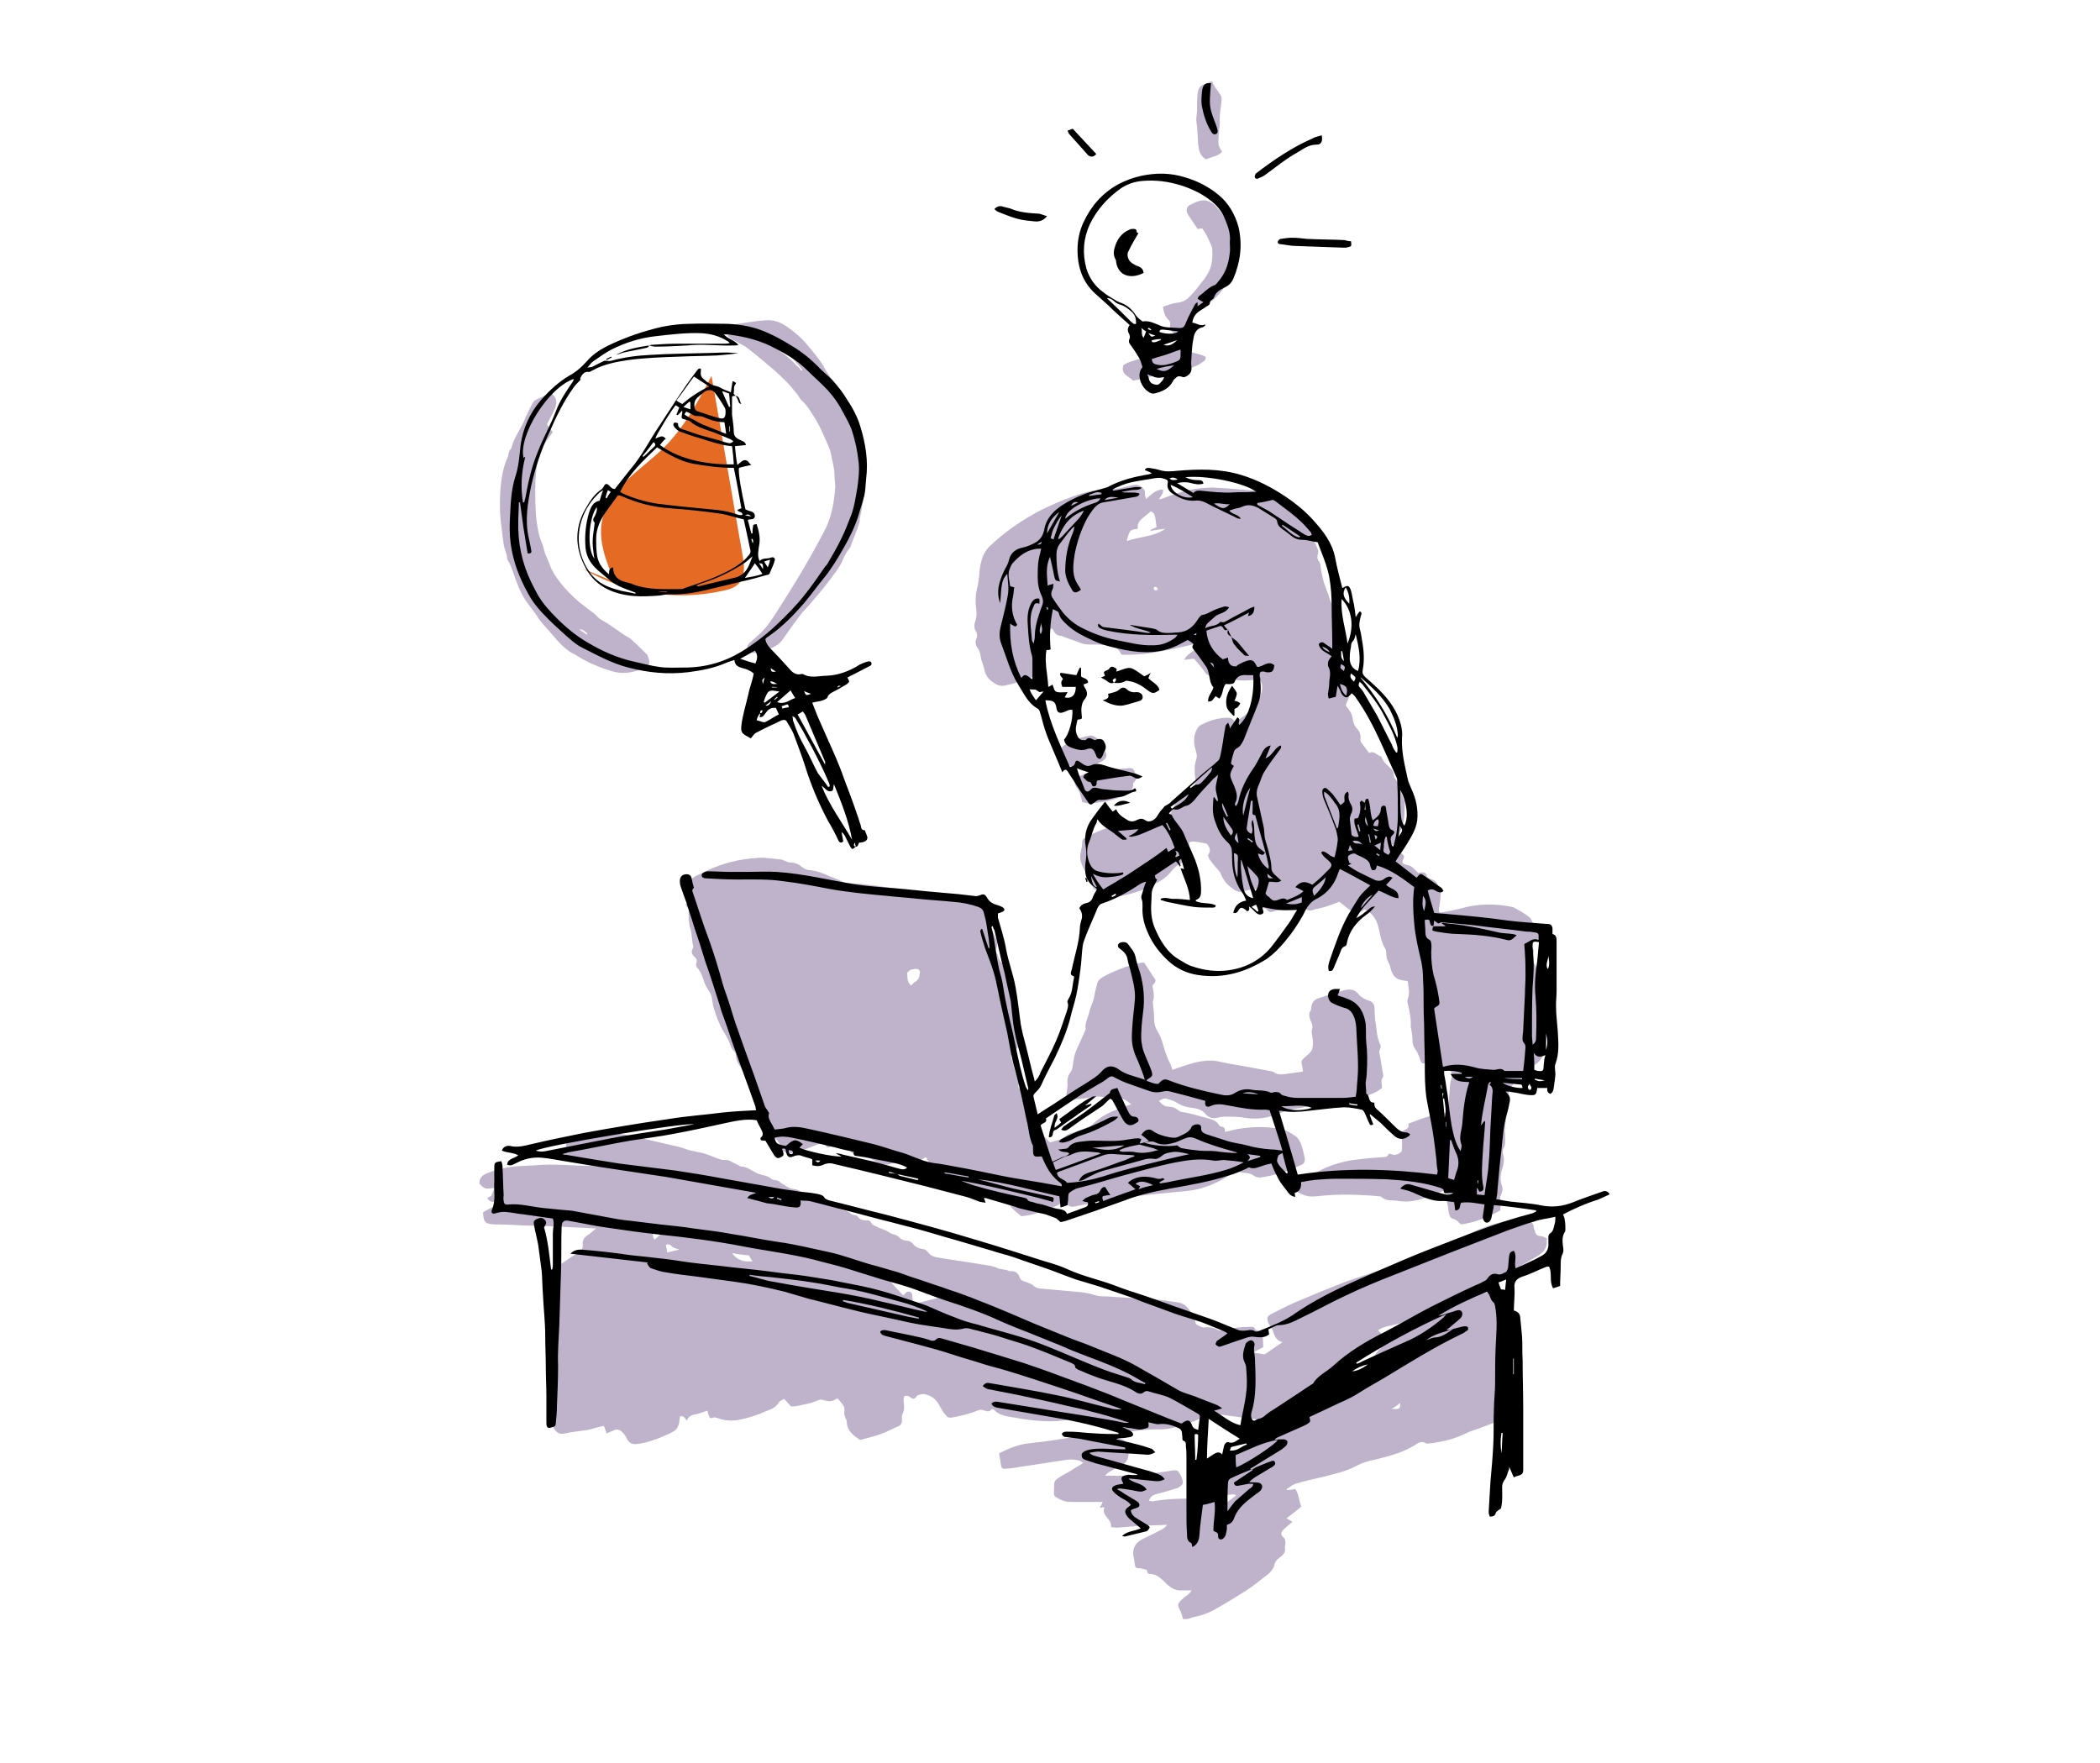 <?xml version="1.0" encoding="utf-8"?>
<!-- Generator: Adobe Illustrator 19.0.0, SVG Export Plug-In . SVG Version: 6.00 Build 0)  -->
<svg version="1.1" id="Layer_1" xmlns="http://www.w3.org/2000/svg" xmlns:xlink="http://www.w3.org/1999/xlink" x="0px" y="0px"
	 viewBox="0 0 358.6 301.1" style="enable-background:new 0 0 358.6 301.1;" xml:space="preserve">
<style type="text/css">
	.st0{fill:#E56B25;}
	.st1{opacity:0.35;fill:#47266A;}
	.st2{fill:none;}
</style>
<g id="XMLID_32_">
	<path id="XMLID_116_" class="st0" d="M105,99.4c-1.5-3.5-3-7.2-2.1-10.9c1.2-5.2,6.5-8.2,10.3-11.9c3.6-3.5,6-8,8.3-12.4
		c1.8,10.2,3.5,20.4,5.3,30.6c0.3,1.6,0.5,3.6-0.6,4.8c-0.7,0.8-1.8,1.1-2.8,1.3c-8.1,1.8-16.8,0.4-23.9-3.8"/>
	<g id="XMLID_53_">
		<path id="XMLID_137_" class="st1" d="M207,13.9c0.3,0.9,0.9,1.5,1.4,2.3c0.2,0.3,0.2,0.6,0.2,1c-0.1,1.2-0.4,2.4-0.3,3.7
			c0,0.7-0.2,1.4-0.2,2.2c0,0.6-0.1,1.1,0,1.7c0.1,0.3,0.3,0.7,0.6,1.1c-0.7,0.8-1.8,0.9-2.8,1.3c-1-0.6-1.2-1.6-1.3-2.5
			c-0.1-1.3-0.1-2.6-0.3-3.9c-0.1-0.6,0.1-1.2,0.1-1.8c0-1,0-2,0.1-3c0.1-0.7,0.3-1.4,1.2-1.6c0.3-0.1,0.6-0.2,0.9-0.4
			C206.6,13.9,206.8,13.9,207,13.9z"/>
		<path id="XMLID_127_" class="st1" d="M124.3,57.4c0-0.4-0.1-0.8-0.1-1.3c0.7-0.6,1.6-0.8,2.5-0.9c1.3-0.2,2.6-0.4,4-0.5
			c1.2-0.1,2.3,0.2,3.4,0.9c1.5,1,2.9,2.2,4,3.6c0.9,1.1,1.8,2.1,2.5,3.3c0.6,1.2,1.5,2.3,2.3,3.4c0.8,1.3,1.7,2.6,2.2,4
			c0.4,1.2,1.1,2.4,1.3,3.7c0.2,1,0.6,2,0.8,3c0.2,0.8,0.3,1.6,0.3,2.4c0.1,1.6,0.2,3.3,0.1,4.9c-0.1,1.3-0.4,2.6-0.6,3.8
			c-0.1,0.3-0.1,0.6-0.2,0.9c0,0.2,0,0.3,0,0.5c-0.4,1.3-0.9,2.5-1.4,3.8c-0.1,0.2-0.1,0.5-0.3,0.7c-0.6,0.7-1,1.5-1.3,2.3
			c-0.5,1.1-1.3,2-2,3c-1.1,1.5-2.4,3-3.6,4.4c-0.5,0.6-1.1,1.1-1.5,1.7c-1.1,1.4-2.1,2.9-3.2,4.4c-0.3,0.4-0.8,0.8-1.2,1
			c-1.1,0.6-2.2,1-3.4,1.1c-0.5,0.1-0.9-0.1-1.1-0.5c-0.3-0.5-0.2-0.8,0.2-1.2c1-0.9,2-1.7,2.8-2.7c0.7-0.8,1.3-1.8,1.9-2.7
			c1.4-2.2,2.8-4.4,4.1-6.6c1.3-2.2,2.6-4.5,3.8-6.8c1.3-2.3,1.8-4.9,2-7.5c0.1-0.8-0.1-1.5-0.1-2.3c0-1.3-0.4-2.5-0.6-3.7
			c-0.2-0.9-0.6-1.7-1-2.6c-0.6-1.4-1.3-2.9-2.2-4.2c-0.5-0.8-1-1.6-1.8-2.3c-0.3-0.3-0.5-0.7-0.7-1c-0.2-0.2-0.3-0.4-0.5-0.6
			c-0.4-0.5-0.8-1-1.2-1.4c-0.9-0.9-1.9-1.9-2.9-2.7c-1.3-1.1-2.6-2.2-3.9-3.2c-0.6-0.5-1.4-0.8-2-1.2
			C125.1,58.1,124.8,57.8,124.3,57.4z M136.9,63.3c0,0,0.1-0.1,0.1-0.1c0-0.1-0.1-0.2-0.1-0.2c-1-1.2-2.1-2.3-3-3.5
			c-0.6-0.8-1.6-0.9-2.2-1.5c-0.1-0.1-0.3,0-0.5,0.1c0,0.1-0.1,0.1-0.1,0.2c0.3,0.2,0.6,0.4,0.8,0.6c1.3,1.1,2.7,2,3.8,3.2
			c0.3,0.4,0.8,0.6,1,1.1C136.6,63.2,136.8,63.2,136.9,63.3z"/>
		<path id="XMLID_126_" class="st2" d="M119.9,101.2c-0.2-0.2-0.4-0.4-0.6-0.7c-1.8,0.3-3.6,0.6-5.4,0.7c-1.9,0.2-3.8,0.3-5.7-0.1
			c-0.8-0.2-1.5-0.7-2.2-1.2c-1.1-0.9-1.7-2.2-3-3c-0.4-0.2-0.7-0.6-0.7-1.1c-0.4-2.2-0.9-4.3-1-6.5c0-0.2,0-0.4,0-0.6
			c-0.1-0.8,0.3-1.2,1-1.4c0.5-0.2,1-0.4,1.5-0.5c0.5-0.1,1.4,0.5,1.5,1.1c0.1,0.8,0.3,1.7,0.4,2.5c0,0.1,0,0.1,0,0.2
			c0.6,1.4,0.7,2.9,1.5,4.3c0.1,0.2,0.3,0.6,0.5,0.6c1,0.1,1.5,0.9,2.3,1.3c1,0.5,2.1,0.8,3.2,0.3c1-0.4,2.1-0.5,3.3-0.5
			c1.5,0,3,0,4.5,0c0.1-0.2,0.1-0.2,0.1-0.3c-0.2-1.7,0.3-3.3,0.6-4.9c0.1-0.6,0.1-1.2,0.2-1.9c-0.4-0.2-0.9-0.4-1.3-0.5
			c-2.5-0.4-5-0.8-7.4-1.3c-1.4-0.2-2.8-0.7-4.1-1.3c-0.8-0.4-1.6-0.8-2.3-1.3c-0.5-0.4-0.9-1-1.4-1.6c0.3-0.3,0.5-0.6,0.8-0.7
			c0.9-0.3,1.8-0.9,2.9-0.4c0.6,0.2,1.2,0.4,1.8,0.5c0.2,0.1,0.5,0.1,0.8,0.1c2.1-0.2,4,0.3,6,0.8c1,0.2,1.9,0.4,2.9,0.6
			c0.2,0,0.4,0.1,0.6,0.2c0-0.5-0.2-0.7-0.5-1.1c-0.6-0.6-1.1-1.3-0.9-2.3c0.1-0.4,0.1-0.8,0.1-1.2c0-0.7,0.1-1.3,0.4-2
			c0.3-0.6,0.3-1.2,0.4-1.8c0.1-1.6,0.1-3.2-0.2-4.8c-0.1-0.4,0-0.9-0.1-1.3c-0.1-0.9,0.5-1.3,1.2-1.5c0.4-0.1,0.8-0.2,1.2-0.3
			c0.7-0.2,0.9-0.1,1.2,0.5c0.3,0.7,0.7,1.4,0.3,2.3c-0.2,0.5,0,1.1,0,1.6c0.3,2-0.2,4-0.7,5.9c-0.1,0.3-0.2,0.7-0.3,1
			c0.4,0.2,0.6,0.7,1.3,0.7c0.5,0,0.8,0.5,0.9,1c0.1,0.8,0.3,1.7,0.3,2.6c0,0.6,0.3,1,0.6,1.4c0.3,0.4,0.6,0.8,0.8,1.2
			c0.3,0.6,0.3,1.2,0.1,1.8c-0.2,0.3-0.3,0.7-0.5,1c0.1,0.9,0.2,1.7,0.4,2.5c0.2,0.9,0.5,1.8,0.8,2.6c0.1,0.2,0.4,0.3,0.6,0.3
			c0.5,0,1.1-0.1,1.6-0.2c0.8-0.1,1.6,0,2.2,0.6c0,0.4,0,0.9,0,1.5c-0.6,0.6-1.4,1-2.3,1.3c-1.7,0.7-3.4,1.2-5,2.1
			c-0.1,0-0.1,0.1-0.2,0.1c-1.6,0.4-3.2,0.9-4.8,1.3C120.2,101.2,120,101.2,119.9,101.2z"/>
		<path id="XMLID_123_" class="st1" d="M94.3,67.3c1.2,1.1,0.6,2.2,0.1,3.2c-0.3,0.7-0.7,1.3-1,2c0.3,0.4,0.6,0.8,1,1.3
			c-0.5,0.7-1,1.4-1.5,2.1c-0.4,0.7-0.7,1.4-0.9,2.1c-0.3,1-0.4,2-0.5,3.1c-0.1,1.1-0.1,2.2-0.1,3.3c0,2.2,0.1,4.5,0.6,6.7
			c0.2,1,0.7,1.8,0.9,2.8c0.2,0.9,0.7,1.7,1,2.6c0.4,1.1,1,2,1.7,2.9c1,1.3,2.1,2.4,3.4,3.5c0.4,0.3,0.8,0.6,1.3,1
			c0.6,0.5,1.3,0.9,1.8,1.5c0.5,0.5,1.1,0.7,1.7,1.1c0.9,0.6,1.7,1.2,2.6,1.8c0.4,0.3,0.9,0.5,1.3,0.8c1,0.9,1.9,1.8,2.8,2.7
			c0.1,0.1,0.1,0.2,0.1,0.2c0.5,1.2,0.4,1.7-0.9,2.2c-1.7,0.7-3.4,1-5.3,0.4c-2-0.6-3.9-1.4-5.7-2.5c-0.3-0.2-0.6-0.4-0.9-0.5
			c-1.6-0.9-2.7-2.3-3.9-3.7c-0.8-0.9-1.6-1.7-2.2-2.7c-0.6-0.9-1.3-1.7-1.9-2.6c-0.6-0.9-1.1-1.9-1.5-3c-0.4-1-0.7-2-1.1-3
			c-0.1-0.2-0.2-0.4-0.3-0.6c-0.1-0.2-0.3-0.4-0.3-0.6c0-0.9-0.5-1.6-0.6-2.5c-0.2-1.7-0.5-3.5-0.6-5.2c-0.1-2.6,0-5.2,0.6-7.7
			c0.2-0.7,0.4-1.3,0.7-1.9c0.2-0.5,0.1-1.1,0.6-1.5c0.4-1.7,1.4-3,2.1-4.5c0.4-1,0.9-2,1.4-3c0.1-0.2,0.3-0.5,0.5-0.7
			C92.4,67.8,93.3,67.4,94.3,67.3z M100.2,108.4c0-0.1,0.1-0.1,0.1-0.2c-0.8-0.7-0.8-0.7-1.4-0.7C99.4,107.8,99.8,108.1,100.2,108.4
			z"/>
		<path id="XMLID_122_" class="st1" d="M198.6,52.4c0.8-0.3,1.6-0.6,2.4-0.7c1-0.1,1.7-0.5,2.3-1.2c0.7-0.7,1.3-1.5,1.9-2.3
			c0.4-0.4,0.7-0.9,1-1.4c0.8-1.3,0.9-2.8,0.8-4.3c0-0.3-0.2-0.6-0.3-0.9c-0.2-0.4-0.4-0.9-0.6-1.3c-0.2-0.4-0.5-0.8-0.8-1.3
			c-0.3,0-0.5,0.1-0.8,0.1c-0.5-0.8-1.1-1.6-1.6-2.4c-0.5-0.7-0.3-1.5,0.5-1.8c0.9-0.4,1.9-1,3-0.5c0.3,0.1,0.6,0.3,0.9,0.5
			c1.3,1.3,2.4,2.8,2.8,4.6c0.4,1.4,0.7,2.9,0.8,4.4c0.1,0.8-0.2,1.6-0.4,2.4c-0.4,1.1-0.9,2.1-1.6,3c-0.7,1-1.5,1.8-2.5,2.5
			c-0.5,0.3-1,0.6-1.4,0.9c-0.4,0.3-1.1,0.5-1,1.3c-0.8,0.4-0.9,1.1-0.9,2c0,0.2-0.3,0.5-0.5,0.6c-0.3,0.2-0.6,0.3-1,0.4
			c-0.3,0.1-0.8,0.2-1,0.1c-0.4-0.4-0.9-0.7-0.8-1.4c0.1-0.5,0-0.9-0.4-1.2C198.9,53.9,198.7,53.3,198.6,52.4z"/>
		<path id="XMLID_120_" class="st1" d="M193.5,65c-0.8-0.8-2.1-1-1.7-2.6c0.6-0.5,1.5-0.7,2.4-1c0.3-0.1,0.6-0.1,0.9-0.3
			c1-0.8,2.3-1.2,3.5-1.6c1-0.3,2-0.3,3.1,0.1c1.2,0.5,2.5,0.7,3.7,1.1c0.2,0.1,0.5,0.2,0.5,0.3c0,0.2-0.1,0.5-0.2,0.6
			c-0.5,0.3-0.9,0.7-1.5,0.9c-0.6,0.3-1.3,0.4-2,0.5c-2.2,0.5-4.4,1-6.6,1.5C194.8,64.8,194.1,64.9,193.5,65z"/>
	</g>
	<g id="XMLID_107_">
		<path id="XMLID_139_" class="st1" d="M81.9,201.6c0.3-1,1.2-1.2,2-1.5c1-0.4,2.1-0.6,3.2-0.8c1.5-0.2,2.9-0.2,4.4-0.3
			c3.1-0.3,6.2,0.1,9.3,0.1c1.2,0,2.4,0.2,3.6,0.3c0.4,0,0.8,0,1.2-0.1c-1.4-0.3-2.7-0.6-4.1-0.9c-0.8-0.2-1.7-0.4-2.5-0.2
			c-0.9,0.1-1.8-0.1-2.5-0.9c0.1-0.7,0.1-1.4,0.2-2.1c0-0.2,0.4-0.5,0.6-0.6c2.2-1,4.4-1.5,6.9-1.2c3.2,0.4,6.2,1.2,9.3,1.9
			c1.2,0.3,2.4,0.5,3.5,0.9c1.1,0.4,2.2,0.5,3.3,0.8c0.9,0.3,1.8,0.7,2.7,1c0.3,0.1,0.6,0.1,0.9,0.1c0.2,0,0.4,0,0.6,0.1
			c0.6,0.3,1.2,0.6,1.8,0.9c0,0,0.1,0.1,0.1,0.1c1.3,0,2.1,0.9,3.2,1.3c0.7,0.2,1.5,0.3,2.1,0.8c0.4,0.4,1.1,0.1,1.5,0.6
			c0.2,0.2,0.5,0.3,0.8,0.5c0.5,0.4,1,0.6,1.7,0.7c0.6,0,1.1,0.5,1.7,0.7c0.8,0.4,1.5,0.9,2.5,1.2c0.7,0.2,1.3,0.6,2.1,0.6
			c0.1,0,0.3,0.1,0.4,0.2c0.6,0.6,1.3,0.8,2.1,1c0.2,0.1,0.4,0.2,0.6,0.3c0.2,0.2,0.4,0.4,0.8,0.4c0.2,0,0.5,0.1,0.6,0.3
			c0.3,0.5,0.9,0.6,1.4,0.6c0.4,0,0.7,0,0.9,0.5c0.1,0.2,0.3,0.3,0.5,0.4c0.6,0.3,1.3,0.6,1.9,0.8c0.2,0.1,0.4,0.2,0.7,0.4
			c0.3,0.2,0.7,0.3,1,0.4c0.2,0.1,0.5,0.2,0.6,0.4c0.4,0.4,0.9,0.6,1.5,0.6c0.3,0,0.7,0.3,0.9,0.5c0.4,0.6,1,0.8,1.6,0.9
			c0.4,0,0.7,0.2,1,0.6c0.4,0.6,1.2,0.8,1.9,0.9c2.3,0.4,4.7,0.7,7,1.1c1,0.2,2.1,0.2,3,0.7c0.1,0.1,0.3,0.1,0.4,0.1
			c0.4,0.1,0.7,0.1,1.1,0.2c0.2,0.1,0.5,0.2,0.7,0.2c0.8-0.1,1.3,0.4,1.5,1c0.2,0.7,0.8,0.7,1.3,0.9c0.3,0.2,0.7,0.2,1,0.5
			c0.5,0.5,1.1,0.6,1.8,0.6c2.2,0.2,4.4,0.4,6.6,0.6c0.6,0.1,1.3,0.2,1.9,0.4c0.8,0.3,1.6,0.3,2.3,0.3c2.7,0.2,5.3,0.3,8,0.5
			c1.3,0.1,2.6,0.3,4,0.5c0.9,0.1,1.5,0.5,2.1,1.3c0.5,0.7,0.9,1.3,1,2.1c0.1,0.5,0.8,0.7,1.3,0.9c0.1,0,0.2,0,0.3,0
			c0.8-0.1,1.6,0,2.4,0.5c0.2,0.1,0.6,0,0.8-0.1c1.5-0.3,3-0.5,4.5-0.5c0.4,0,0.8-0.1,0.9,0.4c0,0,0,0.1,0.1,0.1
			c1.5,0.3,1.2,1.5,1.3,2.5c0,0.1,0,0.3,0,0.4c0,0,0,0.1,0,0.1c-0.5,0.2-1,0.5-1.7,0.9c0.8,0.1,1.3,0.2,1.9,0.3
			c0.1,0,0.3-0.2,0.5-0.3c0.9-0.6,1.7-1.2,2.6-1.8c-0.6-0.1-1-0.5-1.3-1c-0.2-0.4-0.3-0.9-0.5-1.3c-0.2-0.4-0.6-0.8-0.7-1.2
			c-0.2-0.7-0.1-0.9,0.6-1.3c1.4-0.7,2.7-1.4,4.1-2c2.8-1.2,5.5-2.3,8.3-3.4c2.7-1,5.5-1.8,8.2-2.8c1.4-0.5,2.8-1,4.2-1.5
			c1.6-0.5,3.3-1,4.8-1.9c1.7-0.9,3.5-1.8,5.3-2.6c2.1-0.9,4.3-1.7,6.6-1.8c0.8,0,1.5,0,2.3,0.1c0.5,0.1,1,0.4,1,1.1
			c0,0.2,0.1,0.4,0.2,0.6c0.1,0.6,0.4,0.9,1,0.9c0.4,0,0.7,0.3,1.1,0.4c-0.1,0.2-0.1,0.3-0.1,0.4c0.2,1.3-0.7,2.1-1.7,2.7
			c-2,1.2-4,2.3-6.1,3.3c-3.2,1.6-6.5,3-9.7,4.6c-0.7,0.3-1.4,0.8-2,1.3c2.1-0.5,4.1-1.1,6-2c1.5-0.7,3.1-1.1,4.6-1.2
			c0.3,0.4,0.6,0.8,0.9,1.2c0.1,0.2,0.2,0.5,0.3,0.7c0.1,0.3,0.2,0.6,0.4,0.8c0.4,0.3,0.4,0.6,0.3,1.1c-0.3,0.8-0.3,1.7-0.2,2.5
			c0.1,0.5,0,1-0.1,1.5c-0.1,0.8-0.1,1.6,0.1,2.5c0.1,0.5,0,1.1-0.1,1.6c-0.1,0.4-0.2,0.8,0.1,1.2c0.5,0.7,0.4,1.6,0.2,2.3
			c-0.1,0.5-0.1,0.8,0,1.3c0.2,1,0.4,2,0.5,3c0.1,0.7-0.5,1.9-1.2,2.2c-1.3,0.5-2.7,1-4,1.5c-0.6,0.2-1.3,0.4-1.9,0.7
			c-1.6,0.8-3.2,1.3-5,1.6c-0.5,0.1-1,0.2-1.5,0.2c-0.2,0-0.4,0.1-0.5,0c-0.7-0.5-1.3-0.1-1.9,0.3c-2.1,1.3-4.5,1.9-6.9,2.5
			c-1.1,0.2-2.1,0.5-3.2,1.1c-1.7,0.9-3.6,1.3-5.5,1.8c-1.6,0.4-3.2,0.7-4.8,1.2c-0.5,0.2-1,0.6-1.5,0.9c0,0.1,0.1,0.1,0.1,0.2
			c0.4-0.1,0.9-0.1,1.4-0.2c0.6,0.9,0.6,1.9,1,3c-0.8,0.7-1.6,1.3-2.5,2c0.3,0.2,0.5,0.3,1,0.6c-0.6,0.5-1.1,0.9-1.6,1.4
			c-0.4,0.4-0.4,0.8,0,1.2c0.4,0.3,0.4,0.7,0.4,1.2c0,0.2-0.1,0.3-0.1,0.5c0.2,0.9-0.3,1.4-0.9,1.8c-0.4,0.3-0.8,0.7-0.9,1.3
			c-0.1,0.5-0.5,1-0.9,1.4c-1.3,1-2.6,2.1-4,3c-1.6,1-3.2,2-4.8,2.9c-1.3,0.8-2.7,1.3-4.2,1.6c-0.3,0.1-0.6,0.2-0.9,0.3
			c-0.3,0-0.5,0-0.8,0c-0.1-0.4-0.2-0.9-0.4-1.3c-0.6-1.2-0.6-1.3,0.4-2.2c0.3-0.3,0.7-0.5,1-0.8c0.2-0.2,0.3-0.3,0.5-0.6
			c-0.7,0-1.2,0-1.7,0c-1.5,0.1-2.4-0.9-3.3-1.8c-0.5-0.4-0.9-0.8-1.5-0.9c-0.3-0.1-0.7-0.1-1-0.2c-0.1-0.3-0.1-0.5-0.2-0.6
			c-0.5-0.1-0.9-0.3-1.4-0.3c-0.4,0-0.6-0.2-0.6-0.6c-0.1-0.4-0.1-0.8-0.2-1.2c-0.3-1.3,0.1-2.3,1.2-3c0.9-0.5,1.9-0.9,2.8-1.4
			c0.6-0.3,1.2-0.5,1.7-1.2c-1.8,0.1-3.4,0.1-5,0.2c-1.2,0.1-2.4,0.2-3.6,0.3c-0.3,0-0.7-0.1-1-0.1c0.1-0.6-0.1-0.9-0.4-1.3
			c-0.4-0.6-1.1-1.1-0.7-2.1c-0.3,0-0.5,0.1-0.8,0.1c0.2-0.4,0.4-0.7,0.5-1c-1.8,0-3.6,0-5.4,0c-0.7,0-1.2-0.1-1.8-0.4
			c-1.4-0.7-1.1-0.6-1.1-2c0-1.3,0.1-1.3,1.2-2c0.9-0.5,1.8-1,2.7-1.6c0.4-0.2,0.7-0.4,1.1-0.7c-0.3-0.1-0.4-0.2-0.5-0.3
			c-1-0.3-2-0.3-3-0.1c-2.6,0.4-5.3,0.8-7.9,1.2c-0.6,0.1-1.1,0.2-1.7,0.2c-0.7,0.1-0.9,0-1-0.8c-0.1-0.6-0.2-1.2-0.3-1.8
			c1.6-0.8,3.2-1.5,5-1.7c1.8-0.2,3.5-0.4,5.3-0.7c1.9-0.3,3.7-0.6,5.6-0.8c1.1-0.1,2.3-0.1,3.4-0.1c0.3,0,0.7,0.1,0.9,0.3
			c0.2,0.4,0.5,0.4,0.8,0.6c0.5,0.2,0.9,0.5,0.8,1.1c0,0.2,0.1,0.5,0.2,0.7c0.3,0.8,0,2-0.7,2.4c-0.8,0.5-1.7,0.9-2.5,1.4
			c-0.2,0.1-0.4,0.3-0.7,0.6c2.9,0.1,5.6,0,8.3-0.4c1.1-0.2,2.3-0.3,3.4-0.5c0.3,0,0.7,0,0.8,0.2c0.3,0.4,0.6,0.9,0.7,1.4
			c0.2,0.7,0,0.9-0.6,1.3c-0.2,0.1-0.3,0.2-0.5,0.2c-1.2,0.4-2.3,0.7-3.5,1c-0.6,0.2-0.9,0.5-1.1,1.1c0.3,0,0.5,0.1,0.6,0.1
			c2.8-0.5,5.7-0.5,8.6-0.5c0.4,0,0.7,0.1,1,0.4c0.3,0.3,0.6,0.4,0.9,0.1c0.3-0.3,0.6-0.2,0.9,0c0.2,0.1,0.4,0.4,0.7,0.6
			c0.7-0.5,1.5-1.1,2.2-1.6c-0.2-0.2-0.4-0.2-0.6-0.2c-0.9,0.1-1.8,0.2-2.7,0.4c-1.4,0.2-2.1-0.7-2-2.3c0.1-1.2,0.9-2,1.9-2.6
			c0.8-0.5,1.7-0.9,2.2-1.8c0.1-0.2,0.3-0.4,0.5-0.5c1.2-0.6,2.1-1.5,3.4-1.9c1.7-0.6,3.3-1.2,5-1.9c0.5-0.2,1-0.4,1.5-0.6
			c0-0.1,0-0.1,0-0.2c-0.8-0.3-1.5-0.6-2.3-0.8c-1.7-0.3-3.3-0.6-5-0.8c-2.2-0.3-4.5-0.6-6.6-0.9c-0.4,0.3-0.6,0.6-0.9,0.7
			c-0.7,0.3-1.4,0.7-2.1,0.9c-1.9,0.7-3.8,1.3-5.8,1.2c-1.3,0-2.6,0.1-3.9,0.3c-0.9,0.1-1.8,0.2-2.7-0.4c-0.2-0.2-0.6-0.2-0.9-0.3
			c-0.5-0.2-1-0.3-1.5-0.5c-1-0.3-2-0.7-3.1-1c-0.6-0.2-1.2-0.2-1.8,0c-0.7,0.2-1.5,0.3-2.2,0.4c-2.8,0.3-5.5,0-8.2-0.5
			c-1.2-0.2-2.6-0.3-3.5-1.3c-0.1-0.1-0.5-0.2-0.5-0.1c-0.5,0.6-1,0.2-1.5,0.1c-0.3-0.1-0.6,0-0.9,0.1c-1.4,0.6-2.9,0.9-4.4,1.2
			c-0.2,0-0.6,0-0.7-0.1c-0.4-0.4-0.7-0.8-1-1.3c-0.5-0.9-0.9-1.8-2-2.3c-0.5-0.2-0.9-0.4-1.4-0.3c-0.3,0.1-0.7,0-1,0.5
			c-0.2,0.4-0.7,0.3-1.1-0.1c-0.2-0.1-0.6-0.2-0.8-0.1c-0.2,0.1-0.2,0.5-0.2,0.8c0.1,0.8,0.2,1.6-0.2,2.3c-0.1,0.2-0.1,0.4-0.1,0.7
			c0.1,0.9-0.1,1.2-0.9,1.5c-0.9,0.4-1.8,0.9-2.7,1.2c-1,0.4-2.1,0.6-3.1,0.9c-0.2,0.1-0.5,0.1-0.6,0c-1-0.7-2-1.4-2.1-2.9
			c0-0.2,0-0.3-0.1-0.5c-0.3-0.5-0.4-0.9-0.3-1.5c0-0.2,0-0.5-0.1-0.7c-0.3-0.5-0.7-1-1.1-1.4c-1,0.6-1.3,0.6-2.4,0.3
			c-0.3-0.1-0.6-0.1-0.8,0c-0.6,0.2-1.2,0.5-1.8,0.6c-1,0.2-2,0.5-2.9,0.5c-0.5-0.5-0.8-0.9-1.2-1.3c-0.4,0.2-0.8,0.4-0.9,0.6
			c-0.5,0.9-1.4,1.2-2.2,1.5c-1.5,0.7-3.1,1.2-4.8,1.5c-1.2,0.2-2.3,0.1-3.4-0.3c-0.3-0.1-0.6-0.2-0.8-0.1c-0.5,0.2-0.7,0-0.8-0.5
			c-0.1-0.2-0.1-0.4-0.2-0.7c-0.7,0.2-1.3,0.5-1.9,0.6c-0.7,0.1-1.3,0.3-1.6,1.1c-0.4-0.4-0.5-0.9-1.2-0.7c0,0.3-0.1,0.6-0.1,0.9
			c-0.1,0.6-0.3,1.2-0.9,1.6c-0.5,0.3-0.9,0.5-1.4,0.7c-1.6,0.7-3.2,1.3-4.9,1.5c-0.8,0.1-1.3-0.1-1.7-0.8c-0.2-0.4-0.5-0.9-0.8-1.2
			c-0.3-0.3-0.8-0.6-1.3-0.4c-0.5,0.2-1,0.4-1.4,0.6c-0.2-0.5-0.3-0.9-0.5-1.3c-1,0.2-1.8,0.5-2.7,0.7c-1.3,0.2-2.7,0.3-3.9,0.6
			c-0.9,0.2-1.4-0.1-1.8-0.7c-0.3-0.4-0.5-0.9-0.5-1.4c-0.2-1.3-0.3-2.7-0.4-4c0-0.4-0.1-0.8-0.2-1.2c-0.2-0.4-0.2-0.9,0-1.3
			c0.4-1.1,0.2-2.4,0.6-3.5c0.1-0.2,0-0.4-0.1-0.6c-0.2-0.5-0.2-1,0-1.6c0.1-0.2-0.1-0.6-0.1-0.9c0-0.4-0.1-0.7-0.1-1.1
			c0-0.7,0.2-1.3,0-2c-0.1-0.7-0.1-1.4,0-2.2c0.1-0.5,0.3-1,0.2-1.5c-0.3-1.7-0.2-3.4-0.2-5c0-0.6,0.2-1,0.7-1.2
			c0.5-0.2,0.9-0.5,1.3-0.8c0.9-0.6,1.7-1.2,2.6-1.7c0.7-0.4,1.1-0.8,1-1.6c-0.1-0.7,0.3-1.2,0.9-1.6c0.4-0.2,0.8-0.7,1.4-1.1
			c-2.1-0.1-3.9-0.2-5.8-0.3c-2.1-0.1-4.2-0.2-6.3-0.2c-1.8-0.1-3.5-0.2-5.3-0.2c-1.5-0.1-1.8-0.3-1.9-1.8c0-0.1,0-0.2,0-0.3
			c0.9-0.5,1.9-1,3-1.6c-0.8-0.1-1.8,0.1-2.3-0.8c0.3-0.2,0.6-0.3,0.7-0.4c0.2-0.5,0.3-0.8,0.5-1.2c0,0-0.1-0.1-0.1-0.1
			c-0.5,0-1.1,0.2-1.5,0c-0.4-0.1-0.7-0.6-1.1-0.9C81.9,202.2,81.9,201.9,81.9,201.6z M236,229.5c-1.9,1.3-3.8,2.5-5.7,3.7
			c-0.9,0.6-1.9,1.4-2.7,2.1c-0.8,0.6-1.4,1.3-2.2,2c-0.5,0.5-1.1,0.9-1.8,1.4c0.3,0.2,0.6,0.6,0.8,0.6c0.9,0,1.5,0.5,2.1,0.8
			c0.3-0.5,0.6-1.1,1-1.5c0.7-0.7,1.4-1.3,2.2-1.9c1.4-1.1,2.9-2.3,4.4-3.4c0.4-0.3,0.6-0.6,0.5-1.1c0-0.2,0.1-0.6,0.2-0.8
			c0.4-0.6,0.8-1.1,1.4-1.6c1.6-1.4,3.1-2.9,5-4c0.7-0.4,1.4-0.8,2.1-1.2c-0.1,0-0.2-0.1-0.2,0c-1.7,0.8-3.5,1.3-5.3,1.7
			c-0.8,0.2-1.7,0.3-2.5,0.9c0.4,0.4,0.8,0.7,1.2,1C235.6,228.8,235.6,228.8,236,229.5z M152.1,218.9c0.7,0.8,1.4,1.6,2.1,2.3
			c0.1-0.1,0.2-0.1,0.3-0.2c0.2-0.3,0.4-0.5,0.9-0.4c0.4,0.2,0.4,0.5,0.4,0.9c0,0.4,0.1,0.8,0.2,1.2c1.5-0.4,2.9-0.7,4.4-1.1
			c-0.1-0.1-0.1-0.2-0.2-0.2c-1-0.1-1.8-0.8-2.4-1.5c-0.1-0.1-0.2-0.1-0.3-0.2C155.6,219.3,153.9,219.1,152.1,218.9z M127.9,214.4
			c-1-0.1-1.9-0.2-2.9-0.4c0.9,1.3,2.1,1.5,3.5,1.4C128.3,215.1,128.1,214.8,127.9,214.4z M111.8,211.7c0.5-0.5,1-0.9,1.7-1.5
			c-0.8,0-1.4,0-2,0C111.5,210.8,111.4,211.3,111.8,211.7z M113.9,213.9c0.8-0.2,1.4-0.3,2.1-0.5c-0.4-0.1-0.7-0.2-1.1-0.4
			c-0.3-0.2-0.5-0.7-1.2-0.4C113.8,213,113.9,213.4,113.9,213.9z M237.6,240.6c1.5,0.1,1.5,0,1.5-1
			C238.6,240,238.2,240.3,237.6,240.6z"/>
		<path id="XMLID_133_" class="st1" d="M206.1,144.1c-0.8-0.2-1.6-0.3-2.3-0.4c-0.2,0-0.4,0.1-0.7,0.1c-0.1,0.8-0.2,1.5-0.2,2.3
			c0,0.5-0.2,0.7-0.5,0.9c-0.3,0.2-0.7,0.4-1.1,0.6c-0.4,0.3-0.9,0.7-1.2,1.1c-0.7,0.9-1.6,1.6-2.6,2.1c-1.9,1.1-3.9,1.8-6,2.2
			c-0.4,0.1-0.9,0.3-1.1-0.4c0-0.1-0.4-0.1-0.6-0.1c-0.3,0-0.6,0.2-0.9,0.1c-0.3,0-0.5-0.1-0.8-0.2c-0.1-0.1-0.3-0.3-0.4-0.3
			c-1.2,0-1.2-1-1.6-1.7c-0.4-0.7-0.6-1.4-1-2c-0.6-1-0.8-2-0.5-3.1c0.1-0.5,0.2-1,0.2-1.5c0-0.4,0.2-0.6,0.6-0.8
			c1.7-0.9,3.4-1.6,5.2-2.1c0.6-0.2,1.3-0.3,2-0.5c0.2,0.3,0.3,0.5,0.5,0.8c0.2,0.4,0.5,0.5,0.9,0.3c1.4-0.7,2.8-1.2,4.3-1.5
			c0.3-0.1,0.7-0.2,0.9-0.2c0.3-0.3,0.5-0.6,0.7-0.9c0.2-0.4,0.5-0.8,0.6-1.2c0.2-0.6,0.5-1,1-1.4c0.6-0.4,1.2-1,1.8-1.4
			c0.8-0.5,0.9-1.2,0.8-2c-0.1-1.1-0.2-2.2,0.2-3.3c0.2-0.6-0.1-1.4-0.3-2.1c-0.2-1.2-0.1-2.3,0.6-3.3c0.1-0.1,0.2-0.2,0.3-0.3
			c1.3-0.7,2.7-1.2,4.2-1.3c0.8-0.1,1.5,0,1.8,0.8c1.1-0.9,2.3-1.6,3.3-2.6c0.5-0.4,0.8-1.2,1-1.8c0.3-1,0.6-2-0.1-3
			c-1.7,0.2-3.3,0.4-5-0.1c-0.7-0.2-1.4-0.2-2.1-0.3c-0.5-0.1-0.9-0.1-1.4-0.2c-0.4-0.1-0.7-0.3-0.9-0.7c-0.5-0.7-1.1-1.4-1.8-2.2
			c-0.4,0-1,0.1-1.7,0.2c0.7-1.4,2.4-1.7,3.4-3.1c-4.8,1.1-9.3,2.4-14.1,2.2c-0.7-1.7-2.3-1.6-3.7-1.7c-1-0.1-2,0.1-3-0.2
			c-1.1-0.4-2.2-0.8-3.3-1.2c-0.1,0-0.1-0.1-0.2-0.1c-0.8,0-1.2-0.4-1.5-1.1c0-0.1-0.2-0.1-0.3-0.2c-0.3,0.3-0.4,0.8-1,0.8
			c-0.2,0-0.5,0.6-0.5,0.9c0.1,0.6-0.1,0.9-0.6,1.1c0.2,0.8,0.4,1.6,0.5,2.3c0,0.1,0.1,0.2,0.2,0.3c0.3,0.2,0.7,0.4,0.5,0.8
			c-0.2,0.5-0.4,0.9-0.7,1.3c-0.2,0.2-0.5,0.3-0.8,0.5c-1.8,0.8-3.7,1.4-5.6,1.8c-0.7,0.1-1.3-0.1-1.8-0.5c-0.8-0.5-1.4-1.2-1.6-2.2
			c-0.1-0.7-0.5-1.4-0.6-2.1c-0.1-0.6-0.2-1.2-0.6-1.7c-0.3-0.4-0.4-0.9-0.2-1.5c0.2-0.3,0.2-0.9,0-1.2c-0.5-0.7-0.3-1.4-0.1-2
			c0.3-1,0.1-1.9,0-2.8c0-0.8,0-1.6,0.2-2.4c0.3-1.1,0.4-2.3,0.5-3.4c0.2-1.6,0.6-3,1.8-4.1c2.2-2.1,4.6-3.8,7.2-5.3
			c2.5-1.4,5.1-2.5,7.7-3.4c1.8-0.6,3.8-1,5.7-1c1.3,0.1,2.4-0.4,3.6-0.6c0.7-0.2,1.3-0.1,1.8,0.4c0.3,0.3,0.5,0.6,0.4,1
			c0,0.3,0.1,0.5,0.2,0.9c0.9-0.7,1.6-1.6,2.9-1.6c0.1,0.7-0.4,1.1-0.7,1.7c0.3-0.1,0.5-0.1,0.7-0.2c2.4-0.9,4.8-1.7,7.4-1.8
			c0.6,0,1.1-0.1,1.7,0c2.1,0.1,4.3,0.3,6.4,0.5c1.1,0.1,2.2,0.4,3,1.3c0.2,0.2,0.6,0.3,0.8,0.4c0.7,0.2,1.5,0.4,1.8,1.2
			c0.1,0.1,0.2,0.2,0.4,0.2c1.3,0.2,1.9,1.2,2.5,2.1c1,1.4,1.6,3,2.3,4.5c0.2,0.4,0.3,0.8,0.1,1.3c-0.1,0.3,0,0.7,0.1,0.9
			c0.3,0.3,0.4,0.7,0.4,1.1c0.1,0.8,0.3,1.6,0.5,2.4c0.1,0.5,0.4,1,0.5,1.5c0.1,0.2,0.2,0.5,0.3,0.7c0.2,0.6,0.3,1.2,0.6,1.7
			c0.4,0.7,0.6,1.4,0.5,2.2c0,0.6,0.3,1.2,0.4,1.8c0.1,0.4,0.1,0.7,0.1,1.1c0,0.3-0.1,0.7-0.1,1c0,0.8,0.1,1.5,0.2,2.3
			c0,0.2,0.1,0.5,0.3,0.7c0.6,0.4,0.6,1,0.7,1.7c0.1,0.5,0.3,1,0.4,1.6c0.1,0.7,0.1,1.4,0.2,2.1c0,0.1,0,0.3,0.1,0.4
			c0.3,0.6,0.2,1.2-0.1,1.7c-0.2,0.3-0.2,0.6-0.3,0.8c0.6,0.7,1.1,1.4,1.2,2.3c0.1,0.6,0.3,1.2,0.7,1.6c0.5,0.5,0.7,1.1,0.6,1.8
			c0,0.4,0.1,0.6,0.3,0.8c0.4,0.5,0.8,1.1,1.2,1.6c0.9-0.5,1.4,0.5,2.1,0.6c0.3,1.1,1.3,1.6,1.9,2.4c0.1,0.2,0.2,0.5,0.2,0.7
			c0.1,0.2,0,0.5,0.2,0.6c0.9,1.1,1,2.6,1.6,3.8c0.1,0.1,0.1,0.3,0.1,0.5c-0.1,1.3,0,2.6-0.4,3.8c-0.1,0.2-0.2,0.4-0.2,0.6
			c-0.1,0.3-0.3,0.6-0.4,1c-0.1,0.8-0.4,1.4-1.2,1.7c-0.1,0.1-0.2,0.2-0.3,0.3c0.7,0.8,1.9,0.7,2.4,1.7c-0.1,0.1-0.1,0.2-0.1,0.3
			c-0.4,0.7-0.3,0.9,0.5,1.1c0.8,0.2,0.8,0.2,2,1.4c0.6-0.2,1.3-0.3,1.5,0.6c0.1,0.2,0.4,0.3,0.6,0.4c0.7,0.2,1.2,0.6,1.3,1.4
			c0,0.4,0.4,0.8,0.4,1.2c0,0.7-0.1,1.3-0.2,2c0,0.2-0.1,0.4-0.1,0.6c0,0.5,0.1,0.6,0.6,0.5c1.1-0.2,2.2-0.4,3.3-0.7
			c2.9-0.8,5.8-0.8,8.7-0.2c0.4,0.1,2.9,1.6,3.1,2c0.1,0.2,0.2,0.4,0.3,0.6c0.4,0.6,0.5,1.3,1.1,1.7c0.3,0.2,0.3,0.6,0,0.9
			c-0.3,0.3-0.6,0.6-0.9,0.8c-0.3,0.3-0.4,0.6-0.2,0.9c0.3,0.4,0.2,0.7,0.1,1.1c-0.2,0.6-0.1,1.1,0.2,1.7c0.4,0.5,0.5,1.2,0.8,1.8
			c0.1,0.3,0.1,0.7,0.3,1c0.6,0.8,0.7,1.7,0.9,2.7c0.1,0.7,0,1.4,0,2.2c0,0.3,0,0.6,0.1,0.8c0.5,1.3,0.3,2.5,0.1,3.8
			c-0.1,0.6-0.2,1.2-0.3,1.9c-0.2,1.6-1,2.8-2.5,3.4c-0.9,0.3-1.3,0.7-1.2,1.6c0,0.1-0.1,0.2-0.1,0.3c-1.7,0.6-2.8,2-2.5,3.9
			c0,0.1,0.1,0.2,0,0.3c-0.1,0.9-0.2,1.7-0.4,2.6c-0.1,0.9-0.3,1.8-0.2,2.7c0,0.9,0.2,1.8-0.3,2.6c-0.1,0.3-0.1,0.7,0,1
			c0.2,0.7,0.1,1.5-0.1,2.2c-0.4,1.1-0.5,2.2-0.1,3.2c0.2,0.5,0,1-0.2,1.5c-0.2,0.4-0.2,0.6-0.1,1c0.1,0.5,0,1,0,1.6
			c-2.1,1.2-4.4,2.1-6.7,2.4c-0.5-0.4-0.8-0.8-1.2-0.9c-0.6-0.1-0.8-0.5-0.9-1.1c-0.1-0.5-0.1-1-0.2-1.4c-0.2-0.6-0.3-1.2,0-1.8
			c0.1-0.2,0-0.5-0.1-0.8c-1,0.4-1.8,0.7-2.7,1.1c-1.5,0.6-3,1-4.5,1c-0.7,0-1.4-0.2-2.1-0.2c-0.7,0-1.4-0.1-1.9-0.6
			c-0.1-0.1-0.3-0.1-0.4-0.1c-3.2-0.3-6.5-0.4-9.7-0.1c-1,0.1-2.1,0.3-3.1-0.1c-0.4-0.2-0.7-0.3-1.1-0.5c0.2-1.3,1.1-2.1,2-2.7
			c2.5-1.6,5.3-2.6,8.3-2.9c1.5-0.2,3-0.3,4.5-0.4c0.4,0,0.6-0.2,0.8-0.6c0.6,0.2,1.2,0.4,1.8-0.1c0.2-0.1,0.4-0.3,0.4-0.5
			c0-0.7,0.1-1.5-0.1-2.2c-0.1-0.6,0-0.9,0.5-1.2c0.4-0.2,0.9-0.4,0.7-1.1c1.3-0.5,2.6-1,4-1.4c0.7-0.2,1.4-0.3,2.1-0.4
			c0.5-0.1,0.7-0.2,0.7-0.7c0.1-1.3,0.2-2.6,0.3-3.9c0-0.5,0.2-1.1,0.3-1.6c0.1-0.7,0-0.9-0.6-1.2c-0.5-0.2-0.9-0.4-1.4-0.6
			c-0.1,0-0.2-0.1-0.3-0.1c-0.3-1-1.1-0.5-1.7-0.5c-0.2,0-0.4,0.1-0.7,0.1c-0.3,0.1-0.5-0.1-0.6-0.4c-0.1-0.2-0.1-0.4-0.2-0.6
			c-0.2-0.5-0.4-1-0.7-1.4c-0.3-0.4-0.5-0.9-0.5-1.4c0-0.7-0.1-1.3-0.2-2c0-0.1-0.1-0.3-0.1-0.4c0.1-1.4-0.2-2.7-0.5-4
			c-0.1-0.3-0.1-0.6,0-0.8c0.4-1,0.1-1.9,0-3c-0.1,0-0.2-0.1-0.3-0.1c-1.6-0.1-2.4-0.8-2.7-2.4c-0.1-0.5-0.5-1-0.6-1.5
			c-0.1-0.6,0-1.2-0.3-1.7c-0.7-1.1-0.8-2.3-1.1-3.5c-0.3-1.4-1.1-2.5-2.4-3.1c-0.8,0.7-1.5,0.7-2.5,0.1c-0.6-0.4-1.1-0.9-1.8-1.4
			c-0.7,0.3-1.6,0.6-2.5,0.9c-0.7,0.2-1.4,0.3-2,0.5c-0.6,0.2-1.1,0.1-1.5-0.5c-0.2-0.2-0.4-0.4-0.5-0.6c-1.3,0.4-2.5,0.7-3.7,1.1
			c-0.3,0.1-0.6,0.1-0.9,0.2c-0.5,0.2-0.9,0.3-1.3-0.3c-0.2-0.2-0.6-0.2-0.8-0.3c-0.5-0.4-0.7-1.1-0.6-1.7c0.1-0.5,0-0.8-0.3-1.1
			c-0.1-0.1,0-0.2-0.1-0.4c-0.7,0.1-1.5,0.2-2.1,0.4c-0.9,0.3-1.5-0.1-2.1-0.6c-0.9-0.6-1.5-1.5-1.9-2.5c0-0.1-0.1-0.2-0.2-0.3
			c-0.6-0.7-1.2-1.4-1.7-2.1c-0.1-0.2-0.2-0.5-0.2-0.7C206.9,145.3,206.5,144.6,206.1,144.1z M192.4,92.4c2.3-0.8,4.6-0.7,6.6-2.1
			c-0.9,0.1-1.7,0.2-2.6,0.4c0.2-0.2,0.2-0.3,0.2-0.3c0.3-0.1,0.6-0.2,0.9-0.4c-0.3-2.3-0.3-2.3-1-2.7c-0.3,0.3-0.5,0.5-0.8,0.7
			c-0.7,0.6-1.6,1.1-1.4,2.3C192.9,90.5,192.9,90.5,192.4,92.4z M197.7,100.7c0-0.4-0.3-0.6-0.6-0.4c-0.1,0-0.1,0.2-0.1,0.2
			C197.1,100.9,197.4,100.9,197.7,100.7z"/>
		<path id="XMLID_130_" class="st1" d="M117.1,154.4c0.3-0.1,0.6-0.3,1-0.5c0-0.7,0-1.3,0-2c0-0.2-0.1-0.4-0.2-0.5
			c-0.4-0.7-0.3-1,0.3-1.4c0.5-0.4,1.1-0.6,1.7-0.9c3-1.6,6.2-2.4,9.6-2.6c1.3-0.1,2.7,0.2,4,0.3c0.2,0,0.3,0.2,0.5,0.2
			c0.3,0.1,0.6,0.3,1,0.3c0.8,0,1.4,0.3,2,0.8c0.4,0.3,0.8,0.5,1.3,0.5c1.2,0.1,2.4,0.6,3.5,1.1c0.8,0.3,1.6,0.6,2.4,1
			c0.2,0.1,0.4,0.1,0.6,0.1c0.8,0.1,1.7,0.1,2.5,0.2c2,0.2,4,0.5,6.1,0.8c2.9,0.4,5.8,0.9,8.7,1.4c0.2,0,0.4,0.1,0.7,0.1
			c1.1,0.4,2.2,0.4,3.3,0c0.8-0.2,1.2,0,1.6,0.7c0.3,0.6,0.5,1.3,0.7,2c0.2,0.6,0.3,1.2,0.5,1.8c0.1,0.5,0.4,0.9,0.6,1.3
			c0.4,0.9,1.1,1.9,0.6,3c-0.1,0.1-0.1,0.4,0,0.5c0.4,0.5,0.4,1.3,0.9,1.8c0.3,0.3,0.3,0.8,0.5,1.2c0.4,0.8,0.7,1.5,0.7,2.4
			c0,0.3,0.2,0.7,0.4,1c0.5,0.6,0.6,1.3,0.6,2.1c0,0.5,0.2,1,0.5,1.4c0.2,0.3,0.3,0.7,0.2,1.1c-0.1,0.4,0,0.7,0.2,1.1
			c0.2,0.5,0.4,1,0.4,1.5c0,0.4-0.2,0.8-0.4,1.1c-0.4,0.5-0.4,1.1-0.3,1.6c-0.3,0.3-0.6,0.6-0.9,0.9c-0.3,0.3-0.3,0.8-0.1,1.2
			c0.2,0.8,0.4,1.6,0.7,2.4c0.1,0.3,0.2,0.7,0.4,1c0.1,0.2,0.2,0.4,0.1,0.7c-0.2,0.4-0.1,0.8,0.3,0.9c1.3,0.7,1.6,2,2,3.2
			c0.2,0.5,0.3,0.8,0.7,1.1c0.5,0.3,0.8,0.8,0.6,1.5c-0.2,0.7,0,1.3,0.5,1.9c0.3,0.5,0.7,0.9,1.2,1.4c0.9-0.3,1.9-0.4,2.7-1.1
			c0.4-0.4,1.1-0.5,1.6-0.7c0.7-0.3,1.4-0.5,2.2-0.8c0.3-0.1,0.6-0.3,0.8-0.5c1.3-1.3,2.9-2.1,4.6-2.7c0.6-0.3,1.3-0.5,2-0.7
			c-1-0.7-1.8-1.6-3.1-0.7c-1.3-0.6-2.5-0.8-3.9-0.5c-1.1,0.2-2.2,0.4-3.3,0.3c-0.7-0.1-0.8-0.1-0.8-0.8c0-0.2,0.1-0.4,0.1-0.7
			c0-0.3,0.1-0.6,0.1-0.9c-0.1-0.8,0-1.5,0.5-2.2c0.4-0.5,0.4-1.3,0.5-1.9c0.1-0.5,0.2-1.1,0.4-1.6c0.5-1.2,1.1-2.4,1.6-3.6
			c0-0.1,0.1-0.1,0.1-0.2c-0.2-1.1,0.4-2,0.6-2.9c0.1-0.6,0.4-1.2,0.6-1.8c0.2-0.5,0.3-1.1,0.4-1.7c0.1-0.4,0.2-0.8,0.3-1.2
			c0.1-0.7,0.6-1.1,1.1-1.4c1.9-1,3.9-1.8,6-2.3c0.2,0,0.4-0.1,0.6-0.1c0.1,0,0.2,0,0.4,0c0.3,0.5,0.7,1.1,1.1,1.7
			c0.1,0.2,0.2,0.3,0.3,0.5c0.7,0.9,0.7,0.9,0,1.7c0.1,0.9,0.4,1.7,0.1,2.6c-0.1,0.2,0,0.4,0,0.7c0.1,0.9,0.2,1.8,0.2,2.7
			c0,0.6,0.2,1.2,0.5,1.7c0.3,0.5,0.6,1.1,0.8,1.7c0.4,1.4,0.8,2.8,1.5,4.1c0.1,0.2,0.2,0.5,0.3,0.9c0.2-0.1,0.4-0.1,0.6-0.2
			c1.5-0.5,3-1.1,4.7-1.3c0.7-0.1,1.4-0.1,2.2,0c1.8,0.4,3.6,0.7,5.4,1c1.4,0.3,2.8,0.5,4.2,0.8c0,0,0.1,0,0.1,0
			c0.9,0.8,1.9,0.4,2.9,0.3c0.7-0.1,1.4-0.2,2.2-0.3c0-0.3-0.1-0.5-0.1-0.8c-0.3-1-0.2-1.1,0.6-1.8c0.5-0.4,1-0.8,1.1-1.4
			c0.2-0.6,0.1-1.3,0-2c-0.1-0.5-0.2-0.9,0-1.4c0.1-0.4-0.1-0.9-0.3-1.3c-0.2-0.6-0.4-1.1,0-1.7c0.1-0.1,0.1-0.4,0.1-0.5
			c0.1-0.8,0.5-1.4,1.2-1.6c1.5-0.5,3-1,4.5-1.4c0.9-0.2,1.7-0.2,2.4,0.7c0.4,0.5,1.1,0.9,1.8,1.1c0.5,0.1,0.9,0.6,0.9,1.1
			c0.1,0.9,0,1.7,0.2,2.6c0.2,1.3,0.2,2.6,0.8,3.8c0.1,0.2,0.1,0.5,0,0.7c-0.3,0.5-0.1,0.9,0,1.5c0.2,1,0.3,2,0.5,3
			c0,0.1,0,0.2,0,0.3c-0.5,0.6-0.2,1.3-0.2,1.9c-0.9,0.8-2,1.1-3,1.5c-2.2,0.9-4.6,1.2-6.9,1.3c-1.6,0-3,0.5-4.6,0.7
			c-1.8,0.2-3.4,1.1-5.1,1.5c-1.5,0.3-2.9,0.3-4.4,0c-0.9-0.1-1.9-0.1-2.8-0.1c-0.5,0-1,0.1-1.4,0.2c-0.8,0.2-1.4-0.1-1.9-0.6
			c-0.6-0.8-1.5-1-2.3-1.1c-0.9-0.1-1.7-0.3-2.5-0.8c-0.6-0.4-1.3-0.6-2-0.8c-0.3-0.1-0.8,0.2-1.2,0.4c0.5,0.6,1,1,1.7,1
			c0.6,0,1.1,0.2,1.6,0.6c0.2,0.1,0.4,0.3,0.6,0.3c1.5,0.2,3,0.7,4.5,1.1c0.7,0.2,1.5,0.4,1.9,1.2c0.1,0.1,0.2,0.2,0.3,0.2
			c0.6,0,0.7,0.4,0.7,0.9c1-0.2,1.9-0.5,2.9-0.6c2.2-0.3,4.4-0.3,6.6,0.1c1,0.2,1.7,0.7,2.5,1.2c0.3,0.2,0.5,0.5,0.7,0.8
			c0.5,0.9,0.7,2,0.9,3c0.1,0.5-0.1,1-0.7,1.2c-2.2,1-4.5,1.8-7,2.1c-0.3,0-0.6-0.1-0.8-0.2c-0.5-0.4-1.1-0.6-1.8-0.6
			c-0.4,0-0.8-0.2-1.4-0.3c-0.6,0.4-1.4,0.8-2.1,1.3c-2,1.1-4.1,1.9-6.4,2.1c-2,0.2-4.1,0.4-6.1,0.6c-3.6,0.4-7.2,0.8-10.7,1.6
			c-0.9,0.2-1.7,0.3-2.6,0.5c-0.3,0-0.6-0.1-0.9-0.3c-0.2-0.1-0.4-0.3-0.6-0.5c-2.4,1.2-4.8,2.2-7.3,2.4c-0.6-0.5-1.1-0.9-1.5-1.3
			c-0.2-0.2-0.4-0.5-0.5-0.8c-0.4-1-1.2-1.1-2.1-1.1c-0.6,0-1.2,0-1.8-0.1c-0.3,0-0.5-0.3-0.7-0.4c-0.1-0.1-0.1-0.3-0.2-0.3
			c-0.5-0.2-1-0.3-1.5-0.5c-0.5-0.3-1-0.2-1.5,0.1c-0.3,0.3-0.7,0.3-0.9-0.1c-0.5-0.7-1.3-0.9-2-1.3c-0.2-0.1-0.5-0.3-0.6-0.5
			c-0.4-0.7-0.8-1.4-1.2-2.1c-0.1-0.1-0.2-0.2-0.3-0.2c-0.8-0.1-1.1-0.8-1.5-1.5c-0.6,0.4-1.2,0.7-1.8,1.1c-0.3-0.5-0.5-0.8-0.8-1.1
			c-1.1,0.4-2.2,0.7-3.2,1.1c-1.2,0.5-2.2,0-3.2-0.6c-0.6-0.3-1.3-0.7-2-0.8c-0.5-0.1-0.9,0-1.4-0.3c-0.1-0.1-0.3-0.1-0.3-0.2
			c-0.4-0.8-1.2-0.8-1.9-1.2c-0.5-0.3-1-0.3-1.5,0.1c-0.2,0.2-0.5,0.2-0.7,0.3c-0.3-0.4-0.5-0.6-0.7-0.9c-1.2,0.4-2.3,0.9-3.5,1.3
			c-0.6,0.2-1.3,0.3-1.9,0.5c-0.4,0.1-0.8,0-1.2-0.2c-0.5-0.2-0.5-0.5-0.7-0.9c-0.2-0.4-0.4-0.9-0.7-1.2c-0.4-0.4-0.6-0.9-0.7-1.4
			c-0.1-0.3-0.2-0.6-0.4-0.8c-0.7-0.9-1.1-1.9-1.6-2.9c-0.5-1-1-1.9-1.5-2.8c-0.1-0.3-0.3-0.6-0.4-0.9c-0.2-1.3-0.8-2.4-1.5-3.5
			c-0.4-0.6-0.8-1.2-0.8-1.9c0-0.2-0.1-0.6-0.2-0.7c-0.7-0.6-0.8-1.5-1.2-2.2c-0.2-0.5-0.5-0.9-0.8-1.4c-0.7-1.2-1.2-2.6-1.6-3.9
			c-0.2-0.5-0.2-1.1-0.3-1.6c-0.1-1.1-1-1.8-1.3-2.8c-0.3-0.9-0.6-1.9-1.3-2.6c-0.1-0.1-0.2-0.5-0.1-0.7c0.2-0.5,0-0.8-0.3-1.1
			c-0.5-0.4-0.6-0.9-0.3-1.4c0-0.1,0.1-0.2,0.1-0.3c-0.3-1.1-0.2-2.3-0.6-3.4c-0.1-0.4-0.1-0.8-0.2-1.2c0-0.5,0-0.9,0-1.4
			c0-0.1,0.1-0.4,0.1-0.4C117.4,155,117.1,154.7,117.1,154.4z M154.9,166.1c0.1,0.8-0.1,1.6,0.7,2.2c0.3-0.3,0.5-0.6,0.8-0.7
			c0.4-0.3,0.6-0.6,0.6-1.1c0.1-0.4,0.2-0.8-0.3-1c-0.3-0.1-0.7,0-1.1,0.1C155.4,165.6,155.2,165.9,154.9,166.1z"/>
		<path id="XMLID_121_" class="st1" d="M184.8,137c-0.2-1-0.4-1.9-1-2.6c-0.5-0.6-0.3-1.4,0.4-1.8c1.3-0.6,2.7-1.1,4.2-1.1
			c1.4,0,2.7-0.2,4.1-0.3c0.7-0.1,1,0,1.2,0.5c0.2,0.6,0.7,1.2,0,1.8c-0.1,0.1-0.3,0.3-0.2,0.4c0.1,0.8-0.5,1.1-1,1.5
			c-1.4,1-3,1.4-4.6,1.6c-0.7,0.1-1.3,0.2-2,0.2C185.5,137.2,185.2,137,184.8,137z"/>
		<path id="XMLID_119_" class="st1" d="M184.1,131.2c-1.2,0.1-2.5-1.2-2.8-2.3c-0.3-1-0.2-1.2,0.7-1.8c1.3-0.8,2.7-1.2,4.2-1.5
			c0.2,0,0.5,0.1,0.7,0.2c1.1,0.6,1.4,1.6,1.9,2.6c0.3,0.7,0.1,1.2-0.6,1.6C186.9,130.7,185.6,131,184.1,131.2z"/>
	</g>
	<g id="XMLID_106_">
		<path id="XMLID_1083_" d="M203.4,263.5c-0.7-0.3-0.7-0.9-0.7-1.5c-0.1-1.3-0.1-2.6-0.1-3.9c0-1.9,0-3.8,0-5.7c0-1.1,0-2.3,0-3.4
			c0-0.7,0-1.3-0.1-2c0-0.4,0.1-0.8-0.5-1c-0.1,0-0.1-0.4-0.1-0.6c-0.1-1.3-0.1-1.3-1.3-1.8c-0.8-0.3-1.6-0.5-2.6-0.4
			c-0.6,0.1-1.2-0.2-1.9-0.3c0,0.3,0.1,0.6,0,0.8c-0.1,0.2-0.4,0.2-0.7,0.3c-0.8,0.3-1.5,0-2.3-0.1c-0.5,0-1-0.2-1.5-0.2
			c0.3,0.1,0.6,0.3,0.9,0.4c0.2,0.1,0.5,0.2,0.7,0.4c0.2,0.1,0.3,0.4,0.3,0.5c0,0.2-0.3,0.4-0.5,0.4c-0.5,0.1-1,0.2-1.5,0.2
			c-0.3,0-0.6,0-0.9,0.2c1.1,0.3,2.2,0.5,3.3,0.8c0.9,0.2,1.8,0.5,2.7,0.8c0.3,0.1,0.4,0.4,0.7,0.6c-0.7,0.4-1.2,0.5-1.8,0.4
			c-2.6-0.2-5.3-0.3-7.9-0.5c-0.5,0-1,0.1-1.6,0.2c0.4,0.4,0.8,0.5,1.2,0.6c3,0.8,6,1.7,9,2.5c0.6,0.2,1.3,0.4,1.9,0.7
			c0.3,0.1,0.5,0.4,0.8,0.7c-0.7,0.4-1.3,0.4-2,0.3c-1.3-0.1-2.7-0.3-4.2-0.4c0.9,0.9,2.4,0.7,3.1,1.9c-0.6,0.3-0.9,0.4-1.4,0.3
			c-1-0.2-2.1-0.4-3.1-0.5c-0.1,0-0.2,0-0.6,0.1c0.6,0.3,0.9,0.5,1.3,0.8c0.7,0.4,1.3,0.8,2,1.2c0.1,0.1,0.3,0.2,0.4,0.3
			c0.3,0.4,0.2,0.8-0.3,0.9c-0.3,0.1-0.5,0.2-0.8,0.3c-0.1,0-0.1,0.1-0.2,0.2c0.1,0.6,0.5,1,1,1.3c0.6,0.4,1.2,0.7,1.8,1.1
			c0.2,0.1,0.5,0.4,0.4,0.5c-0.1,0.2-0.3,0.5-0.5,0.6c-1.2,0.3-2.5,0.6-3.7,0.9c-0.1,0-0.2,0-0.5-0.1c1-0.9,2.2-0.8,3.2-1.3
			c-0.7-0.6-1.3-1.1-1.9-1.6c-0.1-0.1-0.2-0.2-0.3-0.3c-0.7-0.9-0.6-1.3,0.3-1.9c0.1-0.1,0.1-0.1,0.2-0.2c-0.5-0.7-1.2-0.9-1.8-1.3
			c-0.4-0.3-0.9-0.6-1.2-1c-0.4-0.4-0.2-0.8,0.3-1c0.4-0.2,0.9-0.2,1.4-0.3c0,0,0-0.1,0-0.1c-0.5-0.9-0.4-1.2,0.6-1.4
			c0.3-0.1,0.6,0,0.9,0c0.3,0,0.6,0,1,0c-0.1-0.1-0.3-0.2-0.4-0.2c-2.3-0.6-4.5-1.2-6.8-1.8c-0.6-0.2-1.2-0.4-1.8-0.6
			c-0.4-0.1-0.6-0.4-0.6-0.8c0-0.4,0.3-0.5,0.6-0.7c1-0.4,2-0.4,3-0.4c1,0,2,0.1,3,0.1c0.3,0,0.6,0,0.9,0c-0.1-0.2-0.1-0.3-0.1-0.3
			c-2.6-0.5-5.2-1-7.8-1.5c-0.7-0.1-1.5-0.2-2.3-0.3c-0.4,0-0.4-0.1-0.7-0.5c0.3-0.5,0.8-0.4,1.3-0.4c1,0,2,0.1,3,0.2
			c1.4,0.1,2.9,0.2,4.3,0.2c0.4,0,0.7,0,1.1,0c0-0.1,0-0.1,0-0.2c-0.3-0.1-0.7-0.2-1-0.3c-3.6-1.1-7.3-1.9-11-2.5
			c-2.9-0.5-5.8-1-8.7-1.5c-0.4-0.1-0.8-0.2-1-0.7c0.3-0.3,0.6-0.4,1.1-0.3c2.5,0.4,5,0.8,7.5,1.2c2.9,0.5,5.8,0.9,8.7,1.4
			c1.8,0.3,3.7,0.6,5.5,1c0.2,0,0.4,0,0.7-0.1c-0.5-0.1-0.9-0.2-1.4-0.4c-1.6-0.5-3.2-1-4.9-1.4c-1.4-0.4-2.8-0.7-4.2-1
			c-2.9-0.7-5.8-1.3-8.6-1.9c-1.4-0.3-2.7-0.5-4.1-0.8c-0.3-0.1-0.7-0.1-1-0.2c-0.3-0.1-0.5-0.3-0.8-0.5c0.4-0.5,0.7-0.6,1.2-0.5
			c3.9,0.7,7.8,1.3,11.6,2.1c3,0.6,6,1.5,9,2.2c0.6,0.2,1.3,0.2,2,0.2c-0.2-0.1-0.5-0.2-0.7-0.3c-3-1-6-2.1-9-3.1
			c-3.3-1.1-6.6-2.2-9.9-3.2c-1.3-0.4-2.6-0.7-3.9-1.1c-1.8-0.6-3.7-1.1-5.5-1.7c-1.8-0.6-3.6-1.1-5.5-1.6c-1.9-0.5-3.8-1-5.7-1.5
			c-0.4-0.1-1-0.2-1.1-0.8c0.3-0.3,0.7-0.3,1.1-0.2c1.5,0.3,2.9,0.6,4.4,0.9c0.9,0.2,1.9,0.4,2.8,0.7c0.5,0.2,0.9,0.3,1.3-0.1
			c0.3-0.3,0.6-0.2,1-0.1c1.7,0.5,3.5,1,5.2,1.5c3,0.9,5.9,1.8,8.8,2.7c1.5,0.5,2.9,1,4.3,1.5c2.2,0.8,4.3,1.6,6.5,2.4
			c2.1,0.8,4.2,1.6,6.3,2.5c2.5,1,4.9,2,7.4,3c0.8,0.3,1.5,0.6,2.3,0.9c0.1,0,0.2,0,0.2-0.1c0.9-0.6,1.3-0.6,1.7,0.5
			c0.2,0.5,0.5,0.5,1,0.7c0.1-0.8,0.2-1.5,0.3-2.3c0-0.2-0.2-0.4-0.4-0.5c-1.6-0.9-3.2-1.9-4.8-2.7c-1.1-0.5-2.4-0.7-3.6-1.1
			c-0.2-0.1-0.6,0-0.7,0.1c-0.5,0.5-1.1,0.3-1.5,0c-2-1.3-4.4-1.7-6.6-2.5c-1.1-0.4-2.1-0.8-3.2-1.3c-0.2-0.1-0.5-0.3-0.5-0.4
			c0-0.5-0.4-0.6-0.8-0.8c-2.4-1-4.8-2-7.3-2.9c-1.4-0.5-2.9-0.9-4.4-1.4c-1.2-0.4-2.4-0.7-3.6-1c-0.6-0.2-1.3-0.3-1.9-0.5
			c-0.4-0.1-0.8-0.1-1.1,0c-1.2,0.3-2.3,0.1-3.4-0.1c-1.9-0.3-3.7-0.5-5.6-0.9c-1.4-0.3-2.7-0.6-4.1-0.9c-1.9-0.4-3.9-0.8-5.8-1.3
			c-2.5-0.6-5-1.3-7.5-1.9c-1.4-0.4-2.7-0.8-4.1-1.2c-2.8-0.7-5.6-1.3-8.5-1.7c-2.2-0.3-4.4-0.6-6.6-0.9c-1.7-0.2-3.4-0.4-5.1-0.7
			c-0.9-0.1-1.7-0.4-2.6-0.7c-0.3-0.1-0.5-0.5-0.7-0.8c0-0.1,0.1-0.1,0.1-0.2c-4.3-0.5-8.7-1-13.2-1.5c0.6-0.6,1.2-0.7,1.8-0.7
			c2.7,0.2,5.4,0.5,8.1,0.9c1.5,0.2,3,0.3,4.5,0.5c2,0.2,4,0.5,6,0.8c2.3,0.3,4.7,0.5,7,0.8c2.9,0.3,5.7,0.6,8.6,1
			c1.8,0.2,3.6,0.4,5.4,0.7c1.7,0.3,3.4,0.5,5.1,0.9c2.1,0.4,4.3,0.8,6.4,1.4c1.9,0.5,3.8,1.2,5.7,1.8c0.8,0.3,1.6,0.5,2.3,0.8
			c1.6,0.7,3.2,1.4,4.8,2c1.2,0.5,2.5,0.9,3.8,1.2c2.3,0.7,4.7,1.3,7,2c3.4,1,6.6,2.4,9.9,3.8c1.9,0.8,3.8,1.6,5.8,2.3
			c0.9,0.3,1.9,0.6,2.8,0.9c0.2,0.1,0.5,0.1,0.7,0.3c0.7,0.7,1.6,0.6,2.4,0.9c0-0.1,0.1-0.1,0.1-0.2c-1-0.5-1.9-1.1-2.9-1.6
			c-3.1-1.6-6.5-2.7-9.7-4c-1-0.4-2-0.9-3.1-1.3c-1.2-0.5-2.5-1-3.7-1.5c-1.8-0.7-3.6-1.4-5.4-2.2c-3-1.4-6.2-2.5-9.3-3.5
			c-2.1-0.7-4.1-1.5-6.1-2.2c-2.1-0.7-4.3-1.2-6.4-1.9c-1.6-0.5-3.2-1-4.8-1.5c-1.7-0.5-3.5-0.9-5.3-1.4c-4-1-8.2-1.5-12.3-2.3
			c-4.7-0.9-9.5-1.5-14.3-2c-2.8-0.3-5.6-0.7-8.3-1.1c-2.3-0.3-4.5-0.8-6.8-1.2c-0.9-0.2-1.3,0.1-1.3,1.1c-0.1,2.5,0,5-0.1,7.4
			c-0.1,3.1-0.2,6.3-0.3,9.4c-0.1,2.3-0.3,4.6-0.2,6.8c0,2.3-0.1,4.6-0.2,6.9c0,1-0.1,2-0.2,3c0,0.3-0.1,0.5-0.5,0.6
			c-0.8,0.3-1.1,0.2-1.1-0.7c0-1.5,0-3,0-4.5c0-1.7-0.1-3.4-0.1-5c0-1.8-0.1-3.5-0.1-5.3c0-2.5-0.3-4.9-0.4-7.3
			c-0.1-1.3-0.1-2.5-0.2-3.8c-0.2-1.5-0.4-3-0.6-4.5c-0.2-1.1-0.5-2.2-0.7-3.3c-0.1-0.7-0.1-0.8,0.4-1.1c0.7-0.3,1-0.3,1.4,0.1
			c0.4,0.4,0.3,0.7-0.1,1.3c0.7,2.4,0.9,4.8,1.2,7.2c0.1,0,0.1,0,0.2,0c0-0.2,0.1-0.4,0.1-0.6c0-1.8,0-3.7,0-5.5
			c0-0.9,0.3-1.8,0-2.6c-1.6-0.2-3.3-0.5-4.9-0.7c-1-0.1-1.9-0.3-2.9-0.4c-0.7-0.1-1.3,0-2,0.2c-0.5,0.2-0.8-0.1-0.6-0.6
			c0.7-1.6,0.3-3.2,0.4-4.8c0-0.7,0-1.5,0-2.2c0-1.1,0-1.1,1.2-1.3c0.1,0.3,0.2,0.6,0.2,0.9c0.1,1.6,0.1,3.3,0.2,4.9
			c0,0.3-0.1,0.6,0,0.9c0,0.5,0.2,0.8,0.8,0.7c2-0.2,4,0.4,6,0.6c1,0.1,2,0.2,3,0.3c0.9,0.1,1.8,0.1,2.6,0.3
			c2.2,0.4,4.3,0.8,6.5,1.2c1,0.2,1.9,0.3,2.9,0.4c1.6,0.2,3.3,0.4,4.9,0.6c1.9,0.2,3.9,0.4,5.8,0.7c2.1,0.3,4.2,0.5,6.2,0.9
			c2.7,0.4,5.4,1,8.2,1.4c2.9,0.4,5.7,1.1,8.5,1.7c2.4,0.5,4.7,1.4,7.1,2.1c1.6,0.4,3.1,0.9,4.6,1.3c1,0.3,1.9,0.7,2.9,1
			c1.6,0.5,3.2,1.1,4.8,1.6c1.3,0.5,2.7,0.9,4,1.4c0.4,0.2,0.9,0.3,1.3,0.5c2.1,0.8,4.1,1.6,6.2,2.5c1.4,0.6,2.8,1.2,4.2,1.8
			c2,0.8,3.9,1.6,5.9,2.4c1.2,0.5,2.5,0.9,3.7,1.4c2.6,1.1,5.3,2,7.8,3.4c2.5,1.4,4.9,2.8,7.3,4.2c1.1,0.6,2.3,0.8,3.4,1.3
			c1,0.4,2.1,0.8,3.1,1.2c0.3,0.1,0.5,0.3,1,0.6c-0.6,0.2-0.9,0.3-1.4,0.4c1.5,0.9,2.8,2.1,4.5,2.5c0.3-1.9,0.8-3.7,1-5.6
			c0.2-1.3,0.1-2.7,0-4.1c0-0.4-0.1-0.7-0.3-1.1c-0.5-1.1-0.1-2.1,0.2-3.1c0.1-0.3,0.8-0.7,1-0.6c0.4,0.1,0.6,0.5,0.5,0.9
			c-0.2,0.8,0.1,1.6,0.1,2.4c0.1,3,0.3,6.1-0.6,9c-0.1,0.4-0.1,0.9,0.1,1.2c0.3,0.5,0.7,0,1.1-0.1c0.8-0.1,1.2-0.7,1.8-1.1
			c1.6-1,3.2-2.1,4.9-3.2c0.8-0.5,1.6-1.1,2.4-1.6c0.1,0,0.1-0.1,0.2-0.1c0.8-1.4,2.3-2,3.4-3c2.6-2.4,5.6-4.2,8.8-5.8
			c2.7-1.4,5.2-2.9,7.9-4.3c2.4-1.2,4.8-2.4,7.2-3.5c0.6-0.3,1.3-0.5,1.9-0.9c0.3-0.1,0.5-0.3,0.7-0.6c0.4-0.6,1-0.8,1.6-0.6
			c0.6,0.2,1-0.2,1.5-0.4c0.1-0.1,0.2-0.4,0.3-0.6c0.1-0.7,0.1-1.4,0.2-2.1c0.1-0.6,0.2-0.7,0.8-0.9c0.6,0.9,0,1.9,0.3,3
			c1.5-0.7,3-1.3,4.4-2.1c0.8-0.4,1.3-1.2,1.2-2.2c0-0.3,0-0.7,0-1.1c0-0.2,0.1-0.4,0.2-0.5c0.7-0.4,0.7-1.1,0.9-1.8
			c0.1-0.4,0.1-0.7,0.1-1.1c-1.3,0.3-2.5,0.4-3.6,0.8c-1.5,0.4-3,1-4.5,1.5c-6.5,2.5-12.9,5-19.4,7.6c-2.8,1.1-5.5,2.2-8.2,3.5
			c-2.6,1.2-5.1,2.6-7.6,3.8c-1.2,0.6-2.5,1.3-3.9,1.3c-0.6,0-1.2,0.5-1.8,0.7c0,0.3,0.1,0.6,0.1,0.9c-0.8,0.6-1.6,0.5-2.5,0.4
			c-0.4-0.1-0.8,0-1.2,0.1c-1.5,0.5-3,1-4.4,1.5c-0.1,0-0.3,0.1-0.4,0.1c-0.2-0.1-0.5-0.2-0.6-0.4c-0.1-0.1,0.1-0.4,0.2-0.6
			c0.4-0.3,0.9-0.6,1.3-0.9c0.1-0.1,0.3-0.2,0.5-0.4c-0.3-0.2-0.5-0.3-0.7-0.4c-1.3-0.5-2.6-1.1-4-1.6c-1.5-0.5-3-0.9-4.4-1.4
			c-1.6-0.6-3.3-1.2-4.9-1.8c-0.9-0.3-1.7-0.7-2.6-1c-1.8-0.6-3.5-1.2-5.3-1.8c-1.3-0.4-2.7-0.8-4-1.2c-1.4-0.5-2.7-1-4-1.5
			c-2.2-0.8-4.4-1.5-6.6-2.3c-1.2-0.4-2.5-0.7-3.7-1.1c-2-0.6-4.1-1.2-6.1-1.8c-2.2-0.6-4.4-1.3-6.6-1.9c-1.5-0.4-3.1-0.8-4.6-1.2
			c-2.5-0.6-4.9-1.3-7.3-1.9c-2.1-0.5-4.1-1.1-6.2-1.6c-0.6-0.2-1.3-0.1-1.9-0.2c0.1,1-0.1,1.3-1,1.2c-1.3-0.1-2.6-0.4-3.8-0.6
			c-0.3,0-0.6-0.1-0.9-0.1c-1.1-0.3-2.2-0.6-3.4-0.9c0.4-0.7,1.1-0.6,1.5-0.9c-5.1-0.9-10.2-1.8-15.3-2.7c-3.8-0.6-7.5-1.1-11.3-1.7
			c-2-0.3-4.1-0.7-6.1-1c-1.3-0.2-2.7-0.5-4-0.6c-1.5-0.1-2.9,0.2-4.2,0.9c-0.5,0.2-0.9,0.6-1.6,0.3c0.1-1.1,1.2-1,1.9-1.6
			c-0.9-0.5-1.9-0.4-2.8-0.8c0.2-0.7,0.9-0.9,1.4-0.8c1.2,0.3,2.4,0,3.6-0.3c3-0.7,5.9-1.3,8.9-1.9c4.9-0.9,9.7-1.7,14.6-2.4
			c3-0.5,6.1-0.7,9.1-1.1c1.9-0.2,3.8-0.3,5.8-0.4c0-0.2-0.1-0.4-0.1-0.6c-0.6-1.7-1.2-3.4-1.8-5c-0.6-1.7-1.2-3.3-1.8-5
			c-0.6-1.6-1.1-3.3-1.7-4.9c-0.3-0.8-0.6-1.6-0.8-2.4c-0.8-2.5-1.6-5.1-2.5-7.6c-0.6-2-1.2-3.9-1.9-5.9c-0.4-1.4-0.9-2.7-1.3-4.1
			c-0.3-0.8-0.6-1.6-0.9-2.5c-0.1-0.3-0.2-0.6-0.2-0.9c-0.1-0.8,0.3-1.4,1.1-1.4c0.5,0,0.8,0.2,0.9,0.7c0.1,0.5,0.2,1,0.4,1.6
			c-0.2,0.2-0.4,0.4-0.2,0.8c0.9,2.6,1.7,5.3,2.7,7.9c0.9,2.5,1.7,5.1,2.4,7.7c0.4,1.3,0.9,2.6,1.3,3.9c0.4,1.3,0.8,2.7,1.3,4
			c1.2,3.5,2.5,6.9,3.7,10.4c0.3,0.9,0.6,1.7,0.9,2.6c0.1,0.3,0.4,0.6,0.5,0.8c0.1,0.2,0.3,0.4,0.2,0.5c-0.2,0.7,0.2,1.2,0.5,1.8
			c0.2,0.3,0.3,0.6,0.5,0.9c0.7-0.1,1.4-0.1,2-0.3c1.3-0.3,2.5-0.1,3.8,0.2c3.7,0.8,7.4,1.7,11.1,2.6c1.5,0.4,2.9,0.9,4.3,1.3
			c2,0.5,3.8,1.6,5.8,1.9c1.8,0.2,3.5,0.6,5.3,0.9c2.7,0.5,5.3,1.1,8,1.6c1.8,0.3,3.6,0.6,5.4,0.9c1.1,0.2,2.2,0.4,3.3,0.6
			c0.1-0.5-0.3-0.6-0.5-0.8c-1.4-1.1-2.2-2.6-2.9-4.3c-0.1,0-0.2,0-0.3,0c-1,0.1-1.2,0-1.2-1.1c0-0.2,0-0.5,0-0.7
			c-0.7-1.4-0.7-2.9-1.1-4.4c-0.6-2.9-1.2-5.8-2-8.7c-0.6-2-0.9-4.2-1.3-6.2c-0.3-1.3-0.6-2.7-0.9-4c-0.5-2.1-0.8-4.2-1.4-6.3
			c-0.4-1.4-1-2.8-1.5-4.2c-0.3-0.9-0.6-1.9-0.8-2.8c0-0.2,0-0.3,0.3-0.5c0.4,1.1,0.7,2.2,1.1,3.3c0.1,0,0.1,0,0.2,0
			c-0.1-0.6-0.1-1.2-0.2-1.8c-0.1-0.6-0.2-1.2-0.3-1.9c-0.1-0.8-0.3-1.6-0.5-2.3c-0.1-0.5-0.4-0.8-0.9-1c-1.4-0.5-2.9-0.8-4.5-0.9
			c-1.9-0.2-3.9-0.3-5.8-0.5c-1.8-0.2-3.5-0.3-5.3-0.5c-3.3-0.3-6.6-0.6-9.9-1.2c-2.6-0.5-5.2-1-7.8-1.3c-2.6-0.4-5.3-0.3-7.9-0.3
			c-1.8,0-3.6-0.1-5.3-0.2c-0.2,0-0.3,0-0.5-0.1c-0.3-0.1-0.4-0.5-0.1-0.8c0.3-0.2,0.6-0.3,0.9-0.3c1.3,0,2.5,0.1,3.8,0.1
			c1,0,2,0,2.9,0c1.7,0,3.3-0.1,5,0c4.7,0.3,9.3,1.5,13.9,2.2c2.1,0.3,4.2,0.4,6.4,0.6c2.5,0.2,4.9,0.5,7.4,0.7
			c1.1,0.1,2.3,0.2,3.4,0.3c0.9,0.1,1.8,0.2,2.6,0.3c0.4,0.1,0.7,0,1-0.1c0.7-0.3,0.9-0.2,1.3,0.5c0.4,0.7,1.1,1,1.8,1.2
			c0.3,0.1,0.6,0.2,0.9,0.4c0.3,0.3,0.3,0.5-0.1,0.7c-0.2,0.1-0.5,0.2-0.8,0.3c0,0.2,0,0.5,0,0.7c0.5,1.8,1.1,3.6,1.4,5.4
			c0.4,2.2,1.2,4.2,1.6,6.4c0.4,2.1,0.6,4.3,0.9,6.4c0.2,1.2,0.5,2.3,0.8,3.4c0.5,1.9,0.9,3.8,1.4,5.6c0.1,0.2,0.1,0.5,0.2,0.8
			c0.5-0.5,0.8-1,1-1.6c0.9-1.8,1.9-3.6,2.7-5.5c0.7-1.6,1.2-3.3,1.8-5c0.1-0.4,0.3-0.9,0.1-1.4c-0.1-0.2,0.1-0.5,0.2-0.7
			c0.7-1.1,0.6-2.4,0.9-3.5c0-0.1,0-0.3-0.1-0.3c-0.7-0.2-0.4-0.7-0.3-1.1c0.5-2.4,1.3-4.7,1.4-7.1c0-0.4,0.1-0.8,0.2-1.2
			c0.3-0.8,0.2-1.5-0.3-2.2c0.3-0.6,0.8-0.8,1.3-0.9c0.4-0.1,0.7-0.3,0.9-0.7c0.2-0.6,0.5-1.1,0.8-1.6c-0.1-0.1-0.1-0.2-0.1-0.2
			c-1.4-0.8-2-2-1.9-3.6c0-0.7,0.2-1.5,0.2-2.2c0-0.7-0.1-1.3-0.2-2c-0.1-1.5,0.3-2.9,1.2-4.1c0.7-1,1.4-1.9,2.2-2.9
			c0.4,0.6,0.8,1.1,1.3,1.7c0.2-0.1,0.4-0.3,0.6-0.4c0.3,0.8,1,1.3,1.7,1.7c0.5,0.4,1.1,0.5,1.7,0.2c0.5-0.2,0.9-0.5,1.6,0
			c0.7,0.5,1.7-0.1,2.1-0.9c0.1-0.2,0.3-0.4,0.4-0.6c0.2-0.2,0.4-0.5,0.6-0.7c0.1-0.2,0.3-0.3,0.5-0.4c0.3-0.2,0.6-0.3,0.8-0.6
			c1.8-1.6,3.5-3.1,5.3-4.7c0.9-0.8,1.8-1.4,2.6-2.2c0.3-0.2,0.4-0.6,0.5-1c0.3-1.4,0.5-2.8,0.7-4.1c0.1-0.3,0.1-0.7,0.2-1
			c0-0.1,0.2-0.2,0.4-0.5c0.2,0.4,0.3,0.7,0.3,1c0.4-0.6,0.9-1.3,1.3-1.9c0.7,0.4,0,0.9,0.3,1.3c1.9-1.6,2.6-5.4,2.4-8.5
			c-0.3,0-0.7,0-1,0c-1-0.1-1.8,0.1-2.2,1.2c-0.1,0.2-0.4,0.3-0.6,0.3c-0.3,0.1-0.6,0-0.9,0c-0.6,0.7-0.4,1.8-1.1,2.5
			c-0.2-0.1-0.4-0.3-0.6-0.4c-0.4,0.3-0.5,1-1.3,0.9c-0.1-0.9,0.7-1.6,0.9-2.4c-0.6-0.7-0.6-1.6-0.8-2.4c-0.1-0.4-0.2-0.8-0.4-1.1
			c-0.7-1-1.4-2-2.2-3c-0.3-0.4-0.2-0.6,0-0.9c-0.3-0.3-0.6-0.5-1-0.7c-0.6,0.3-1.1,0.6-1.7,0.9c-2.9,1.4-5.9,1.4-9,0.8
			c-1.8-0.4-3.5-0.7-5.2-1.5c-1.8-0.8-3.5-1.6-4.9-3c-0.5-0.5-1-0.9-1.2-1.8c0-0.3-0.6-0.4-1-0.7c-0.5,2.4-0.6,4.6-0.4,6.9
			c-0.1,0-0.2,0.1-0.3,0.1c-0.1,0-0.2,0-0.4,0c-0.4,2.1,0.2,4.1,0.3,6.3c0.2-0.1,0.5-0.2,0.7-0.4c0.3,0.5,0.2,1.2,0.9,1.3
			c0.5,0.1,1,0,1.7,0c-0.2,0.4-0.4,0.7-0.5,0.9c1.4,0.3,1.9-0.6,1.9-1.8c-0.8,0-1.5,0-2.3,0c-0.2-0.5-0.3-0.9,0.1-1.3
			c-0.1-0.4-0.7-0.6-0.4-1.1c0.9,0.1,1.8,0.3,2.7,0.4c0.2-0.5,0.4-0.9,0.6-1.3c0.1,0,0.1,0,0.2,0.1c0,0.5,0,0.9,0,1.4
			c0.4,0.4,1.2,0.3,1.2,1.1c-0.3,0.1-0.5,0.2-0.8,0.3c0.1,0.3,0.2,0.5,0.4,0.8c0.3,0.6,0.3,1.1-0.1,1.6c-0.7,0.8-0.7,1.8-0.6,2.8
			c0.1,0.7,0.1,0.7-0.7,0.8c-0.2,0.9-0.5,1.7-0.1,2.6c0.2,0.5,0.5,0.9,1.1,0.9c0.1,0,0.3,0,0.4,0c0.4-0.6,0.9-0.3,1.3-0.1
			c0.2,0.1,0.4,0.1,0.5,0c0.5-0.2,1.1-0.1,1.3,0.3c0.3,0.5,0.5,1.1,0.1,1.7c-0.2,0.3-0.2,0.6-0.4,0.9c-0.1,0.2-0.3,0.4-0.4,0.4
			c-0.2,0-0.4-0.2-0.5-0.3c-0.1-0.2-0.2-0.5-0.3-0.7c-0.3-0.7-0.6-0.9-1.3-0.7c-1,0.4-1.8,0.1-2.7-0.2c-0.6-0.2-1.2-0.6-1.3-1.4
			c0.8-0.8,1.6-3.6,1.4-5.1c-0.2,0-0.5,0-0.7,0.1c-0.2,0.1-0.5,0.2-0.7,0.3c-0.8,0.3-1.2,0.1-1.3-0.7c-0.2-1.2-0.7-1.3-1.9-1.3
			c0.8,4.1,2.6,7.7,4.2,11.4c0.5-0.1,0.8-0.3,0.9-0.8c0.1-0.3,0.3-0.4,0.6-0.2c0.3,0.2,0.6,0.4,0.9,0.6c0.4,0.2,0.7,0.3,1.2,0.1
			c0.8-0.4,1.6-0.2,2.3,0c1.7,0.6,3.5,0.9,5.2,1.4c0.4,0.1,0.8,0.3,1.3,0.5c-0.6,0.4-0.9,0.5-1.4,0.2c-0.3-0.2-0.7-0.4-1-0.3
			c-1.8,0.2-3.5,0.5-5.3,0.8c0,0-0.1,0-0.1,0.1c-0.1,0.3,0.1,0.9-0.6,0.9c-0.4-0.1-0.2-0.8-0.8-0.8c-0.3,0-0.6-0.5-0.9-0.7
			c0-0.6,0.5-0.7,0.9-0.9c-0.6-0.2-1.3-0.4-2-0.7c0.1,0.4,0.2,0.7,0.3,1c0.3,0.8,0.6,1.5,0.9,2.3c0.2,0.7,0.6,0.9,1.1,0.4
			c0.4-0.5,0.8-0.4,1.3-0.3c0.4,0.1,0.8,0.2,1.2,0.2c0.9,0.1,1.7,0.2,2.6,0.2c0.9,0,1.8,0.2,2.5-0.4c0.3,0.3,0.3,0.6-0.1,0.6
			c-0.9,0.2-1.5,0.8-2.4,0.9c-1.2,0.1-2.3,0.6-3.6,0.5c-0.3,0-0.6,0.3-0.9,0.5c-0.5,0.4-0.7,0.4-1-0.1c-0.9-1.3-1.8-2.6-2.6-3.9
			c-0.3-0.4-0.6-0.9-0.9-1.4c-0.3-0.4-0.6-0.3-0.9,0.2c-0.5-1.3-1-2.4-1.5-3.6c-0.5-1.2-1.1-2.5-1.5-3.8c-0.3-0.9-0.5-1.9-0.8-2.8
			c-0.1-0.4-0.2-0.6-0.6-0.8c-1-0.6-1.7-1.6-2.3-2.6c-0.3-0.5-0.6-1-0.9-1.5c-1.3-2.1-1.9-4.5-2.8-6.8c-0.4-1-0.4-2-0.1-3.1
			c0.4-1.7,0.9-3.5,1.2-5.3c0.2-1.1,0-2.3-0.1-3.6c-0.9,1-1,1.5-1.2,5c-0.4-1-0.4-1.8-0.3-2.7c0.2-1.1,0.6-2.1,1.1-3.1
			c0.3-0.5,0.6-1.1,0.7-1.6c0.3-1.3,1.3-1.9,2.4-2.1c0.8-0.2,1.5-0.5,2.2-0.9c0.8-0.5,1.2-1.2,1.4-2.1c0.3-1.9,1.6-3.3,3.2-4.3
			c1.1-0.7,2.3-1.3,3.6-1.8c1-0.4,2-0.6,3-0.9c0.3-0.1,0.7-0.2,1-0.3c2.2-1.2,4.6-1.8,7.1-2.2c0.1,0,0.2-0.1,0.5-0.2
			c-0.5-0.2-0.8-0.4-1.2-0.5c0.1-0.4,0.4-0.4,0.7-0.4c0.6,0.1,1.3,0.2,1.9,0.4c1,0.3,2,0.2,2.9,0.1c3.7-0.3,7.3-0.4,10.9,0.7
			c2.7,0.8,5.2,2.1,7.6,3.7c1.8,1.2,3.5,2.6,4.9,4.2c1.6,1.8,3.1,3.7,3.6,6.3c0.3,1.7,0.8,3.4,1.2,5.1c0,0,0.1,0,0.1,0
			c0.8-0.5,1.1-0.5,1.4,0.5c0.2,0.7,0.3,1.6,0.5,2.3c0.1,0.6,0.2,1.3,0.3,2.2c0.3-0.5,0.5-0.8,0.7-1c0.4,0.2,0.3,0.5,0.2,0.7
			c-0.2,0.8-0.4,1.5-0.2,2.3c0.2,0.7,0.3,1.4,0.4,2.1c0.3,1.6,0.4,3.3,0.1,4.9c-0.1,0.5,0,0.8,0.4,1.2c0.9,0.8,1.7,1.5,2.5,2.3
			c1.7,1.7,3,3.6,3.6,5.8c0.2,0.8,0.3,1.6,0.2,2.4c-0.1,2.4,0.5,4.7,1,7c0.1,0.5,0.4,1.1,0.6,1.6c0.8,1.7,1.2,3.5,1,5.4
			c-0.2,1.5-1,2.8-1.8,4.1c-0.6,1-1.3,1.9-1.9,2.9c1.2,0.9,2.4,1.9,3.6,2.8c0.6-0.7,0.6-0.8,1.2-0.4c1,0.7,2,1.4,3,2.1
			c0.2,0.1,0.2,0.4,0.4,0.5c-0.4,0.5-0.8,0.3-1.2,0.1c-0.5-0.3-0.9-0.5-1.5-0.1c0.3,1.2,0.7,2.4,1.1,3.8c0.7,0.1,1.5,0.1,2.3,0.2
			c3.4,0.3,6.8,0.6,10.2,1.1c2.3,0.3,4.6,0.4,6.9,0.6c0.5,0,0.7,0.2,0.8,0.7c0,0.3,0,0.6,0,1c0.7,0.2,0.7,0.7,0.7,1.4
			c0,2.8,0,5.5,0,8.3c0,0.8-0.1,1.7-0.1,2.5c0,1.5,0.2,2.9,0.3,4.4c0.1,1.9,0.3,3.7-0.4,5.6c-0.2,0.5,0,1.2,0,1.8
			c0,0.3-0.1,0.7-0.1,1c-0.1,0.4-0.1,0.9-0.2,1.3c0,0.2-0.1,0.5-0.2,0.7c-0.1,0.1-0.3,0.3-0.4,0.3c-0.1,0-0.3-0.2-0.4-0.3
			c-0.1-0.2-0.1-0.4-0.1-0.7c-0.6,0-1.1,0-1.7,0c-0.2,1.2-0.2,1.3-1.5,1.2c-1-0.1-1.9-0.4-2.9-0.5c-0.3-0.1-0.7-0.1-1-0.1
			c0.2,0.3,0.6,0.6,0.7,1c0.1,0.4,0,0.8-0.1,1.2c-0.1,0.7-0.3,1.3-0.5,2c-0.5,1.9-0.6,3.8-0.8,5.7c-0.3,2.3-0.5,4.7-0.7,7
			c0,0.5-0.1,0.9-0.2,1.5c0.8,0.1,1.6,0.3,2.4,0.4c1.8,0.2,3.7,0.3,5.5,0.7c1.8,0.3,3.4,0.1,5-0.5c1.7-0.7,3.5-1.3,5.2-1.9
			c0.5-0.2,0.8-0.1,1.2,0.3c0,0.1,0,0.1,0,0.2c-0.7,0.3-1.3,0.6-2,0.9c-2,0.6-4,1.5-5.9,2.5c0.1,0.3,0.3,0.6,0.3,1
			c0.1,0.5,0.1,1,0.1,1.5c0,0.2,0,0.4-0.1,0.5c-0.5,0.8-0.4,1.6-0.3,2.5c0.1,0.5,0.1,0.9-0.1,1.3c-0.3,0.6-0.3,1.2-0.3,1.9
			c0,1.2-0.1,2.3-0.1,3.5c-0.5,0.2-0.8,0.3-1.2,0.4c-0.7-1.2-0.1-2.6-0.7-3.7c-0.2,0-0.4,0-0.6,0.1c-1.3,0.5-2.6,1.2-3.9,1.6
			c-0.9,0.3-1.5,0.8-1.4,1.9c0.1,1.3-0.1,2.6-0.1,3.9c0.8,0.2,1.1,0.7,1.1,1.3c0.1,1,0.2,2.1,0.3,3.1c0.1,1.4,0,2.7,0.1,4.1
			c0,2.8,0.1,5.5,0.1,8.3c0,2.4,0,4.9,0,7.3c0,1.1,0,2.1,0,3.2c0,0.4-0.2,0.7-0.5,0.8c-0.3,0.1-0.7,0.2-1.1,0.4
			c-0.3-0.6-0.5-1.2-0.8-1.8c0,0.3,0,0.5-0.1,0.6c-0.2,0.5-0.3,1.1-0.6,1.5c-0.3,0.4-0.5,0.8-0.5,1.3c0,1.3,0.1,2.5-0.2,3.7
			c-0.4,0.3-0.8,0.5-0.9,0.8c-0.1,0.5-0.5,0.6-1,0.6c-0.1-0.3-0.2-0.5-0.2-0.8c0.1-1.7,0.2-3.4,0.3-5.1c0.2-2.2,0.4-4.4,0.5-6.6
			c0.1-2,0-3.9,0.1-5.9c0-1.4,0.2-2.9,0.2-4.3c0-2.1,0-4.2,0.1-6.4c0.1-2.1,0.3-4.1,0-6.2c-0.1-0.5-0.1-1.1-0.4-1.3
			c-0.6-0.5-0.5-1.3-1.1-1.8c-2.9,1.2-5.7,2.5-8.3,4.1c0.2,0,0.4-0.1,0.6-0.1c0.8-0.3,1.7-0.5,2.5-0.8c0.4-0.1,0.7-0.1,0.9,0.2
			c0.2,0.3,0.1,0.8-0.2,1.1c-0.4,0.4-0.9,0.8-1.4,1.2c-0.3,0.3-0.7,0.6-1,0.8c0.4,0.1,0.7,0,1-0.1c0.7-0.2,1.4-0.4,2-0.5
			c0.2,0,0.5,0,0.6,0.1c0.2,0.3,0.1,0.6-0.2,0.7c-0.3,0.2-0.5,0.4-0.8,0.5c-4.6,2.2-8.9,4.9-13.2,7.5c-1.5,0.9-3,1.7-4.4,2.6
			c-1.5,1-3.2,1.6-4.8,2.4c-1.2,0.6-2.4,1.1-3.6,1.7c0.2,0.8,0.2,0.8-0.4,1.2c-0.3,0.2-0.6,0.3-0.8,0.4c-1.4,0.6-2.9,1.3-4.3,1.9
			c-0.2,0.1-0.3,0.2-0.5,0.4c0.6-0.1,1.1-0.1,1.6-0.1c0.2,0,0.6,0.2,0.6,0.3c0.1,0.2,0,0.6-0.2,0.8c-0.2,0.2-0.5,0.4-0.7,0.6
			c-1.5,0.9-2.9,1.8-4.4,2.7c-0.3,0.2-0.6,0.4-1,0.6c0,0.1,0.1,0.1,0.1,0.2c0.3-0.1,0.6-0.2,0.8-0.4c0.8-0.3,1.6-0.7,2.5-1
			c0.3-0.1,0.6-0.3,0.8,0.1c0.2,0.4-0.2,0.6-0.4,0.8c0,0-0.1,0.1-0.2,0.1c-0.8,0.5-1.7,1-2.5,1.5c-0.5,0.3-0.9,0.6-1.3,1
			c0.6,0.1,1,0,1.5,0.1c0.3,0,0.7,0.3,0.7,0.5c0.1,0.3-0.1,0.7-0.3,0.9c-0.2,0.2-0.5,0.4-0.8,0.6c-1.4,1.1-2.9,2.1-3.6,3.9
			c-0.2,0.6-0.5,1.1-1.3,1.3c0,0.2,0,0.4,0,0.5c0,0.4-0.1,0.8-0.2,1.2c-0.1,0.4-0.5,0.8-0.8,0.8c-0.5,0-0.5-0.4-0.5-0.7
			c0-0.6-0.5-0.5-0.8-0.8c0-1.7,0.4-3.3,0.2-4.9c-0.7,0.2-1.3,0.4-2,0.5c-0.2,1.7-0.5,3.5-0.6,5.3c-0.1,0.9-0.4,1.5-1.2,1.9
			C203.5,263.5,203.4,263.5,203.4,263.5z M246.4,187.6c0-0.3,0-0.6,0.1-0.9c-0.1,0-0.1,0-0.2,0C246.3,187,246.4,187.3,246.4,187.6
			c0.1,1.1,0.2,2.2,0.3,3.3c0.3-1.1,0.1-2.2-0.1-3.3C246.6,187.6,246.5,187.6,246.4,187.6z M153.2,200.5c-0.5-0.1-0.9-0.3-1.4-0.4
			c0,0.1,0,0.2,0,0.2C152.3,200.4,152.8,200.4,153.2,200.5c0.2,0.1,0.3,0.2,0.4,0.3c0.8,0.2,1.7,0.4,2.5,0.6
			c0.2,0.1,0.4,0.1,0.7,0.1c0-0.1,0-0.1,0-0.2C155.6,201,154.4,200.8,153.2,200.5z M244.8,158.1c-0.4,0.1-0.5-0.1-0.6-0.5
			c-0.1-0.6-0.2-0.6-0.9-0.5c0,0.7,0.1,1.4,0.1,2.1c0,0.5,0.1,1,0.7,1.3c0.2,0.1,0.3,0.4,0.3,0.6c0.1,0.5,0,1,0,1.5
			c0,1.3,0.1,2.6,0.4,3.9c0.4,1.3,0.7,2.6,0.9,3.9c0.2,1.3,0.2,1.1-0.7,1.7c0,0-0.1,0.1-0.1,0.2c0.5,3.3,1,6.6,1.5,9.9
			c1.9-0.6,3.7-0.4,5.5,0.1c1,0.3,2,0.3,3,0.4c0.7,0.1,1.4-0.5,2,0.2c1,0,2.1,0,3.2,0c0.2-1.5,0.3-2.8,0.4-4.1
			c0-0.2-0.1-0.5-0.2-0.6c-0.4-0.4-0.3-0.8-0.3-1.2c0-0.3,0.1-0.7,0.1-1c0.1-2.1,0.2-4.1,0.3-6.2c0-1,0.1-2.1,0.1-3.1
			c0-1.3,0-2.5-0.1-3.8c0-0.6-0.1-1.1-0.1-1.7c0.8-0.3,1.4-1.1,2.4-0.7c0.1-1.1,0.1-1.2-0.9-1.3c-0.4-0.1-0.8-0.1-1.1-0.1
			c-3-0.4-6.1-0.7-9.1-1.1c-1.8-0.2-3.6-0.3-5.4-0.5c-0.2,0-0.4,0.2-0.6,0.2c-0.2-0.1-0.4-0.3-0.7-0.5
			C244.9,157.5,244.8,157.8,244.8,158.1L244.8,158.1z M209.6,107.5c-0.7,0.5-0.6-0.6-1.2-0.6c-0.7,0.2-1.5,0.5-2.4,0.8
			c0.2,2.2,1.2,3.7,2.8,4.9c0.3-0.1,0.6-0.2,0.9-0.3c0,0.9,0.4,1.6,1.4,1.5c0.2-0.2,0.5-0.4,0.8-0.5c0.3-0.2,0.6-0.3,0.9-0.4
			c0.8-0.3,1.2-0.2,1.6,0.5c0.1,0.2,0.2,0.4,0.3,0.5c1,0,1.8-1.2,2.9-0.3c-0.1,1.1-0.4,1.3-1.4,1.2c-0.1,0-0.2-0.1-0.3-0.1
			c-0.7-0.1-0.8,0.1-0.8,0.7c0,0.2,0.1,0.3,0.1,0.5c0.1,1.4,0.2,2.8-0.3,4.1c-0.8,2.1-1.7,4.2-2.5,6.3c-0.3,0.6-0.6,1.2-1.2,1.5
			c-0.2,0.1-0.4,0.3-0.5,0.6c-0.2,0.7-0.4,1.3-0.5,2c0.2,0.2,0.3,0.3,0.5,0.4c-0.8,1.5-0.8,1.5-0.1,3.1c0,0.1,0.1,0.1,0.1,0.2
			c0.4,1,0.8,2,0.2,3.1c-0.1,0.1,0.1,0.4,0.1,0.5c0.3-0.3,0.4-0.6,0.5-1c0.4-1.9,1.3-3.7,2.4-5.3c0.6-0.8,1-1.7,1.5-2.6
			c0.3-0.6,0.6-1.3,1.6-1.5c-0.3,0.8-0.6,1.5-0.9,2.2c1.2-0.4,1.5-1.8,2.6-2.2c0.2,0.4-0.1,0.6-0.2,0.8c-0.9,1.2-1.8,2.4-2.6,3.7
			c-0.5,0.8-0.7,1.8-1.1,2.6c-0.2,0.5-0.2,0.9-0.2,1.4c0.1,0.5,0.2,0.9,0.3,1.4c0.3,1.4,0.6,2.7,0.9,4.1c0.1,0.6,0.1,1.3,0.2,1.9
			c0.2,0.7,0.4,1.4,0.6,2.1c0.2,0.9,0.5,1.9,0.5,2.8c0,0.6,0.2,0.9,0.6,1.3c0.3,0.3,0.7,0.6,1.1,1c-0.7,0.5-1.4,0.1-2.1,0.2
			c-0.2,0.7-0.4,1.3-0.6,2c0.1,0.1,0.2,0.3,0.3,0.4c0.5,0.2,0.7,0.9,1.4,0.8c0.7-0.1,1.3-0.7,2-0.1c0.9-0.4,1.9-0.7,2.8-1.5
			c-0.5-0.3-0.9-0.5-1.4-0.7c0.9-1,1.6-1.1,2.9-0.4c0.6-0.5,1.2-1,1.8-1.6c0.4-0.4,0.8-0.8,1.2-1.2c0.4-0.5,0.3-0.8-0.1-1.2
			c-0.3-0.3-0.6-0.5-0.9-0.8c-0.2-0.2-0.4-0.5-0.5-0.7c0.1-0.1,0.1-0.1,0.2-0.2c0.8,0,1.2,0.9,2.1,1c0.2-0.9,0.4-1.7,0.5-2.6
			c0.1-0.5,0-0.9-0.1-1.4c-0.1-0.6-0.3-1.1-0.5-1.6c-0.5-1.4-1.1-2.8-1.7-4.2c-0.2-0.5-0.3-1-0.3-1.5c0-0.2,0.1-0.4,0.3-0.5
			c0.1-0.1,0.4,0,0.5,0.1c0.4,0.4,0.8,0.7,1.1,1.1c0.4,0.5,0.8,1.1,1.2,1.7c0.3-0.2,0.5-0.4,0.7-0.6c-0.1-1.1,0-1.5,0.6-1.7
			c0,0.2,0.1,0.3,0.1,0.5c-0.1,0.6,0.1,1.2,0.4,1.7c0.3,0.5,0.3,1.1,0,1.6c-0.1,0.3-0.2,0.6-0.2,0.9c0.1,0.9,0.2,1.8,0.3,2.7
			c0.3,0.3,0.7,0.4,1.2,0.3c-0.2-1.1-0.9-2-0.7-3.1c0.3,0,0.5-0.1,0.6-0.1c0.4-0.9,0.5-1.7,0.3-2.6c0-0.1,0.2-0.3,0.3-0.4
			c0.2,0.2,0.4,0.3,0.6,0.4c0,0.4,0,0.8-0.1,1.2c0.1,0,0.1,0,0.2,0c0-0.4-0.1-0.8-0.1-1.2c0-0.3,0-0.7,0.5-0.7
			c0.5,1.1,0.3,2.5,0.8,3.7c0.7-0.5,1.4-1,1.4-2c0-0.2,0.2-0.5,0.4-0.5c0.4-0.1,0.5,0.3,0.5,0.6c0.1,0.8,0.3,1.6,0.4,2.4
			c0.1,0.5,0.1,1,0.7,1.2c0.3,0.1,0.4,0.4,0.1,0.7c-0.3,0.3-0.5,0.5-0.4,1c0.1,0.4,0,0.8,0.4,1.1c0.6-1.8,0.8-3.7,0.8-5.5
			c0-1.8,0-3.7-0.1-5.5c0-0.3,0-0.7-0.2-1c-0.9-2-1.8-4-2.7-6c-1.2-2.6-2.5-5.1-4.2-7.5c-0.2-0.3-0.4-0.5-0.7-0.7
			c-0.7,0.9-1.1,0.9-1.7,0.1c-0.1-0.2-0.2-0.5-0.3-0.7c-0.1-0.2-0.2-0.3-0.4-0.7c-0.1,0.7-0.2,1.2-0.3,1.9c-0.4,0.1-0.8,0.2-1.2,0.3
			c-0.1-0.4-0.2-0.7-0.1-1c0.1-0.7,0.2-1.3,0.2-2c0.1-0.8,0.3-1.7-0.2-2.5c-0.1-0.2,0-0.5,0-0.8c0.1-0.3,0.3-0.6,0.6-0.9
			c-0.8-0.7-2-0.9-2.2-2.1c0.3-0.4,0.7-0.4,1-0.1c0.4,0.3,0.8,0.5,1.3,0.9c0-0.4,0-0.7,0-0.9c0-2.1-0.1-4.1-0.1-6.2
			c0-1.7-0.1-3.4-0.4-5.1c-0.4-2.1-1.3-4.1-2-6c-0.5-0.1-0.8-0.1-1.1-0.2c-0.5-0.1-0.9-0.2-1.4-0.2c-0.8,0-1.4-0.2-2-0.7
			c-0.5-0.4-1-0.8-1.6-1.2c-0.4-0.3-0.7-0.6-0.8-1.2c0-0.2-0.2-0.5-0.4-0.6c-1-0.6-1.9-1.2-2.9-1.8c-0.8-0.4-1.7-0.6-2.6-0.2
			c-0.4,0.2-0.9,0.3-1.4,0.4c-0.3,0.1-0.6,0.2-0.9,0.3c0.6,0.7,1.5,0.6,2,1.4c-0.4,0-0.7-0.1-1-0.3c-1.6-0.8-3.2-1.5-4.7-2.3
			c-0.7-0.4-1.4-0.6-2.2-0.5c-1.3,0.1-2.5-0.4-3.6-1.1c-0.7-0.4-1.2-1-1-1.9c0.1-0.4-0.1-0.6-0.5-0.7c-0.3-0.1-0.6-0.2-0.9-0.2
			c-0.5,0-1.1,0.1-1.6,0.2c-1.8,0.3-3.7,0.5-5.4,1.3c-0.3,0.1-0.7,0.3-1,0.5c0,0.1,0,0.1,0.1,0.2c0.8-0.1,1.6-0.3,2.4-0.4
			c0.8-0.1,1.6-0.4,2.5-0.1c-0.6,0.5-1.2,0.3-1.8,0.4c-0.6,0.1-1.2,0.2-1.7,0.3c1,0.3,2.1-0.1,3.1,0.3c-0.2,0.6-0.6,0.5-1,0.6
			c-1.7,0.3-3.4,0.6-5.2,0.9c-0.7,0.1-1.1,0.5-1.5,0.9c-0.5,0.6-0.9,1.2-1.3,1.9c-1,1.9-1.7,4-2.1,6.1c-0.2,1.5-0.5,3.2,0.3,4.7
			c0.2,0.4,0.5,0.8,0.8,1.3c-0.8,0.6-1.2,0.6-1.5,0.1c-0.6-1-1.1-2-1.2-3.2c0-2.3,0.4-4.5,1.3-6.6c0.1-0.3,0.2-0.6,0.3-1.1
			c-0.3,0.2-0.4,0.3-0.5,0.4c-0.7,0.8-1.3,1.6-1.9,2.4c-0.5,0.6-0.7,1.3-0.7,2c0,1.5,0.1,3,0.6,4.6c-0.3-0.1-0.6-0.1-0.7-0.2
			c-0.2-0.2-0.2-0.5-0.3-0.8c-0.2-1-0.4-2-0.7-3.2c-0.8,1.7-0.5,3.3-0.4,4.9c0.3-0.1,0.6-0.2,1-0.3c-0.1,0.4,0,0.7-0.2,1
			c-0.3,0.6-0.2,1.1,0.1,1.5c0.5,0.8,1.1,1.6,1.7,2.4c0.9,1.1,2.1,2.1,3.4,2.7c1.8,0.9,3.7,1.6,5.7,2c2.1,0.4,4.2,1,6.4,0.9
			c1.4,0,2.6-0.5,3.7-1.3c0.1-0.1,0.2-0.3,0.4-0.5c-0.3,0-0.4,0-0.6,0c-3.8,0.1-7.6,0.1-11.4-0.7c-0.4-0.1-0.8-0.2-1.2-0.4
			c-0.4-0.2-0.5-0.5-0.3-0.8c0.3,0.2,0.6,0.6,0.9,0.6c2.5,0.3,5,0.6,7.5,1c0.2,0,0.3,0,0.5-0.1c-1.2-0.5-2.5-0.6-3.6-1.3
			c1.2,0.2,2.5,0.4,3.8,0.6c0.3,0.1,0.7,0.1,0.9,0.3c0.6,0.5,1.3,0.5,2,0.5c0.5,0,1.1-0.1,1.6-0.1c1.6-0.1,2.6-1,3.4-2.3
			c0.2-0.3,0.5-0.7,0.8-0.7c0.7-0.1,1.2-0.5,1.7-0.7c0.6-0.3,1.2-0.5,1.9-0.7c0.2-0.1,0.5,0,0.9,0.1c-0.6,1-1.6,1-2.3,1.5
			c-1.6,1.4-1.6,1.3-1.8,2.1c0.8-0.5,1.8-0.3,2.5-1c0-0.1,0.2-0.1,0.2-0.1c0.5,0.2,0.8-0.1,1.2-0.3c1.2-0.7,2.5-1.3,3.7-2
			c0.2-0.1,0.5-0.2,0.8-0.3c0,1.1-0.4,1.5-1.1,1.6c0.1-0.2,0.1-0.4,0.2-0.6c-1.5,0.8-2.8,1.5-4.3,2.2
			C209.2,107.1,209.4,107.3,209.6,107.5L209.6,107.5z M177.2,190.3c0.9-0.6,1.7-1.1,2.5-1.6c2-1.3,3.9-2.6,5.9-3.8
			c0.9-0.6,1.8-1.1,2.5-1.9c0.9-1.1,1.9-1.1,2.9-0.4c1.3,1,2.9,1.2,4.5,1.8c-0.3-1-0.7-2-1.1-3c-0.3-0.7-0.6-1.3-0.8-2
			c-0.5-1.6-0.3-3.1-0.2-4.7c0.1-1.4,0.3-2.7,0.4-4.1c0.1-1.7-0.4-3.3-0.8-5c-0.2-0.7-0.4-1.3-0.5-2c-0.2-0.7-0.7-1.2-1.3-1.6
			c-0.4-0.3-0.4-0.6-0.1-0.9c0.4-0.3,1.2-0.3,1.5,0.1c0.5,0.7,1.1,1.3,1.3,2.2c0.2,1,0.5,1.9,0.8,2.8c0.6,2.2,0.8,4.4,0.5,6.6
			c-0.2,1.7-0.4,3.3-0.3,5c0.1,0.6,0.2,1.3,0.4,1.8c0.4,1.1,0.9,2.1,1.3,3.2c0.3,0.9,0.2,1-0.6,1.5c-0.1,0-0.1,0.1-0.2,0.3
			c0.4,0.1,0.8,0.3,1.2,0.4c0.3,0.1,0.6,0.1,0.8,0.1c0.7-0.8,1.1-0.9,1.8-0.6c2.8,1.1,5.8,1.8,8.7,2.4c0.8,0.2,1.7,0.3,2.5-0.2
			c0.9-0.6,1.9-0.8,2.9-0.6c1.1,0.2,2.2,0,3.3,0.5c0.2,0.1,0.5-0.1,0.7-0.1c0.3,0,0.7,0,0.9,0.2c0.3,0.4,0.6,0.4,1,0.5
			c0.9,0.3,1.7,0.3,2.6,0.3c2.3,0,4.6,0,6.9,0c0.8,0,1.6-0.1,2.4-0.2c0.1-0.6,0.2-1.1,0.2-1.7c0.1-1.1,0.2-2.3,0.2-3.4
			c0-1.5-0.1-3-0.2-4.6c-0.1-1.2,0-2.5-0.4-3.7c-0.3-0.9-0.8-1.6-1.8-1.8c-0.7-0.2-1.4-0.5-2-0.8c-0.5-0.2-0.8-1-0.7-1.5
			c0.1-0.5,0.4-0.8,1.1-0.9c0.3,0,0.5,0,0.9,0c-0.1,0.4-0.2,0.7-0.4,1.1c0.7,0.2,1.3,0.4,2,0.7c1.8,0.8,2.5,2.3,2.8,4.1
			c0.1,1.1,0,2.1,0.1,3.2c0.2,1.7,0.2,3.4,0.1,5c0,0.6-0.1,1.3-0.2,1.9c0,0.6,0.1,1.2,0.1,1.9c0.7,0.2,0.2,1.6,1.4,1.5
			c-0.1,0.6,0.2,1,0.6,1.3c0.9,0.8,1.8,1.7,2.7,2.6c0.6,0.6,1.2,1.2,2.2,1.2c0.2,0,0.4,0.2,0.6,0.3c-0.1,0.1-0.1,0.3-0.2,0.3
			c-0.9,0.7-1.8,0.7-2.7-0.2c-0.7-0.6-1.4-1.3-2.1-2c-0.6-0.5-1.2-1-1.8-1.5c0,0-0.1,0.1-0.1,0.1c0.2,0.6,0.4,1.1,0.6,1.6
			c-0.4,0.3-0.6,0.1-0.7-0.2c-0.3-0.6-0.5-1.2-0.8-1.8c-0.1-0.2-0.3-0.5-0.5-0.5c-1-0.2-2-0.4-3-0.4c-2,0.1-4,0.4-6,0.6
			c-1.6,0.2-3.1,0.3-4.7,0c-0.1,0-0.2,0-0.4,0c1.1,3.7,2.2,7.3,3.2,10.9c7.9-1.2,15.8-1,23.8,0c0-0.2,0.1-0.4,0.1-0.6
			c-0.1-0.6-0.2-1.2-0.2-1.8c-0.2-1.8-0.4-3.5-0.7-5.3c-0.3-1.8-0.7-3.5-1-5.3c-0.3-2-0.3-4-0.3-6c0-1.8-0.1-3.7-0.1-5.5
			c0-1.4-0.1-2.7-0.1-4.1c0-1.6,0-3.2-0.1-4.8c0-1-0.1-2-0.3-3c-0.5-2.1-1-4.2-1.2-6.4c-0.2-2.1-0.3-4.2,0-6.3c-2-1.5-4-3-6.4-3.7
			c-0.1,0.5-0.1,0.9-0.8,0.8c-0.1-0.2-0.3-0.5-0.3-0.7c-0.1-0.7-0.5-1-1-1.3c-0.5-0.3-1.1-0.5-1.6-0.8c-0.1-0.1-0.3,0-0.5,0
			c-0.3,0.1-0.7,0.3-0.7,0.5c-0.1,0.3,0.1,0.6,0.2,1c0,0.1,0.2,0.1,0.4,0.2c-0.3,0.1-0.4,0.2-0.6,0.3c1.3,1,2.8,1.6,4.2,2.3
			c0.7,0.4,1.4,0.5,2.1-0.1c0.2-0.2,0.5-0.2,0.7-0.3c0.2,0,0.4,0.1,0.6,0.2c-0.4,0.5-0.7,0.8-1.1,1.2c0.7,0.8,2.2,0.7,2.1,2.3
			c-1.2-0.1-2.2-0.9-3.4-1.3c-1.3,1.5-2.9,2.9-3.8,4.7c0.4-0.2,0.8-0.5,1.1-0.7c0.3-0.3,0.7-0.5,1-0.8c0.3-0.3,0.6-0.5,1.1-0.5
			c-0.5,0.6-1,1.1-1.6,1.5c-1.6,1.2-2.8,2.7-3.2,4.7c0,0.2-0.1,0.5-0.3,0.6c-0.7,0.2-0.7,0.8-0.9,1.2c-0.4,0.9-0.7,1.7-1.1,2.6
			c-0.1,0.3-0.3,0.5-0.8,0.4c-0.2-0.7,0-1.3,0.2-1.9c0.9-2.6,1.8-5.3,3.2-7.8c0.6-1,1.2-2,1.8-2.9c0.5-0.7,1.2-1.3,1.9-2
			c-1.7-0.9-3.4-1.9-5.2-2.8c-0.1,0.2-0.2,0.4-0.3,0.7c-0.6,1.9-1.8,3.4-3.5,4.3c-1.1,0.5-1.7,1.3-2.2,2.3c-0.1,0.2-0.2,0.4-0.3,0.6
			c-0.9,1.6-1.9,3.1-3.1,4.5c-0.9,1.1-1.9,2.1-3,2.9c-3.6,2.3-7.5,3.5-11.9,2.8c-1.9-0.3-3.6-1.1-5-2.4c-1.4-1.3-2.6-2.8-3.4-4.6
			c-0.7-1.5-1.1-3-1-4.7c0-0.4,0-0.8-0.1-1.1c-0.2-0.4-0.1-0.7,0-1c0.2-0.7,0.4-1.4,0.7-2.1c-0.4,0-0.6,0.2-0.9,0.3
			c-2.1,1.4-4.2,2.6-6.6,3.4c-0.4,0.1-0.6,0.4-0.8,0.8c-0.6,1.5-1.3,3-1.9,4.5c-0.2,0.6-0.5,1.2-0.6,1.8c-0.2,1.3-0.2,2.7-0.4,4.1
			c-0.2,1.5-0.4,3-0.7,4.4c-0.3,1.4-0.8,2.8-1.1,4.2c-0.6,2.2-1.5,4.3-2.5,6.4c-0.8,1.6-1.7,3.2-2.4,4.8c-0.2,0.5-0.6,0.9-1,1.3
			c-0.3,0.3-0.4,0.5-0.3,0.8C176.8,188.7,177,189.4,177.2,190.3z M255.1,205.8c-0.1,0.8-0.3,1.4-0.4,2.1c-0.1,0.5-0.4,0.9-0.8,0.9
			c-0.4,0-0.7-0.5-0.7-1c0.1-0.7,0.2-1.3,0.3-2.1c-1.3-0.2-2.7-0.5-4-0.3c-0.3,0.5,0,1.3-1,1.3c-0.1-0.5-0.1-1-0.2-1.4
			c-0.7-0.1-1.3-0.2-1.8-0.2c-1.5,0.1-2.9-0.4-4.2-1c-0.7-0.3-1.3-0.6-2-0.8c-0.4-0.1-0.8-0.2-1.2-0.3c0.6-0.7,1.1-0.9,1.8-0.7
			c0.3,0.1,0.7,0.2,1,0.3c1.5,0.4,3,0.9,4.6,1.3c0.5,0.1,1.1,0.3,1.7-0.2c-0.4,0-0.5,0-0.7,0c-0.5,0.1-1,0.3-1-0.5
			c0-0.1-0.3-0.2-0.4-0.3c-3-1-6.1-1.3-9.2-1.5c-2.9-0.1-5.7-0.1-8.6-0.1c-1.3,0-2.5,0.1-3.8,0.2c-0.8,0.1-1.5,0.2-2.3,0.4
			c0,0.9-0.2,1.6-1.1,1.8c0,0.2,0,0.4,0.1,0.7c-1-0.1-1.3-0.9-1.8-1.5c-0.5-0.6-1-1.3-1.3-2c-0.4-0.7-0.7-1.4-1-2.2
			c-0.5,0.1-1,0.2-1.5,0.4c-0.7,0.2-1.4,0.6-2.2,0.3c-0.2-0.1-0.4,0.1-0.6,0.2c-0.9,0.4-1.8,0.8-2.8,1.1c-3.4,1.1-6.9,1.7-10.3,2.3
			c-2.7,0.5-5.4,1.1-7.9,2.1c-3.3,1.2-6.5,2.3-9.8,3.4c-0.4,0.1-0.7,0.2-0.9,0.2c-0.4-0.3-0.6-0.6-0.9-0.7c-0.5-0.2-1.1-0.4-1.6-0.6
			c-1.3-0.3-2.6-0.6-3.9-0.9c-0.4-0.1-0.9-0.2-1.3-0.4c-1.7-0.5-3.4-1-5.1-1.5c-0.1,0-0.2,0-0.3,0c0.1,0.2,0.2,0.4,0.3,0.8
			c-0.5-0.1-0.8-0.1-1.1-0.2c-0.8-0.3-1.5-0.6-2.2-0.8c-2.3-0.6-4.6-1.2-6.9-1.8c-5.2-1.3-10.4-2.6-15.6-3.8
			c-0.6-0.2-1.2-0.2-1.9,0.1c-0.6,0.3-1.2,0.3-1.9,0.1c0-0.3,0-0.7,0-1c-0.1,0-0.1-0.1-0.2-0.1c-0.5-0.2-1.1-0.3-1.6-0.5
			c-0.4-0.2-0.8-0.1-1.2,0c-0.9,0.4-1.2,0.3-1.5-0.7c0-0.1,0-0.2,0-0.3c-0.1-0.3-0.3-0.3-0.7-0.2c0.1,0.2,0.2,0.3,0.2,0.4
			c0.2,0.6,0.1,0.8-0.3,1c-0.6,0.3-0.8,0.2-1.2-0.3c-0.5-0.8-1-1.7-1.5-2.5c-0.3,0-0.5,0-0.8-0.1c0-0.2-0.1-0.3,0-0.4
			c0.6-0.5,0.3-1,0-1.6c-0.3-0.5-0.5-1-0.7-1.4c-2-0.3-3.9,0.2-5.8,0.6c-2.7,0.6-5.5,1.2-8.2,1.7c-2.5,0.5-5.1,0.8-7.6,1.2
			c-3.5,0.6-7.1,1.4-10.6,2c-0.3,0.1-0.5,0.2-1,0.3c3.4,0.6,6.6,1.1,9.7,1.6c2.4,0.3,4.8,0.6,7.2,0.9c0.8,0.1,1.6,0.2,2.4,0.3
			c2.6,0.4,5.2,0.8,7.8,1.3c3.4,0.6,6.7,1.2,10.1,1.8c1.1,0.2,2.2,0.3,3.3,0.5c1,0.1,2.1,0.2,3.1,0.4c0.4,0.1,0.9,0.2,1.1,0.5
			c0.2,0.4,0.6,0.5,0.9,0.6c3.3,0.8,6.6,1.7,9.9,2.5c4.9,1.3,9.8,2.6,14.7,4.1c4.1,1.2,8.1,2.5,12.2,3.8c1.4,0.4,2.7,0.8,4,1.4
			c2.4,1.1,5.1,1.7,7.6,2.6c1.8,0.7,3.6,1.3,5.5,1.9c2.4,0.8,4.7,1.7,7.1,2.5c1.6,0.6,3.2,1.1,4.8,1.7c1.2,0.5,2.5,1,3.7,1.5
			c0.6,0.3,1.2,0.3,1.9,0.2c0.4-0.1,0.9-0.1,1.2,0.1c0.3,0.2,0.5,0.1,0.8,0c2.2-0.9,4.4-1.7,6.3-3.1c4.4-3,9.3-5.1,14.1-7.2
			c3-1.3,6-2.6,9.1-3.8c5.7-2.2,11.3-4.5,17.2-6c0.2-0.1,0.4-0.2,0.6-0.3c0-0.1,0-0.1,0-0.2C259.6,206.3,257.4,206,255.1,205.8z
			 M197.6,150.2c-0.2,0.4-0.4,0.8-0.6,1.2c-0.5,0.9-0.3,1.8-0.4,2.7c-0.1,1.5,0,3,0.6,4.4c0.9,2.1,2.1,4.2,4.2,5.4
			c0.7,0.4,1.4,0.9,2.1,1.1c2,0.7,4.2,1,6.3,0.7c2.9-0.4,5.4-1.7,7.3-4c1.1-1.4,2.1-2.8,3.1-4.2c0.5-0.7,0.8-1.4,1.3-2.1
			c-1.1,0-2.1,0.1-3,0c-1-0.1-2-0.3-2.9-0.5c0,0.1,0,0.2,0,0.2c0,0.3,0.4,0.8-0.1,1c-0.4,0.2-0.8,0-1.1-0.3
			c-0.2-0.2-0.4-0.4-0.6-0.6c-0.1-0.1-0.3-0.2-0.5-0.4c0,0.3,0.1,0.6-0.1,0.7c-0.3,0.3-0.4-0.1-0.6-0.2c-0.6-0.4-0.8-0.4-1.2,0.3
			c-0.2,0.3-0.4,0.4-0.8,0.3c0.2-1.1,0.9-1.9,2.2-2.1c-0.2-0.5-0.4-1-0.7-1.4c-1.2-1.7-1.7-3.6-1.7-5.7c0-0.6,0-1.2-0.1-1.8
			c-0.1-0.3-0.3-0.7-0.5-0.9c-1.3-1.1-1.9-2.5-2.4-4c-0.4-1.2-0.3-2.4-0.2-3.6c0-0.1,0-0.2,0.1-0.3c0.2,0.2,0.3,0.4,0.5,0.7
			c0.1,0,0.1,0,0.2-0.1c-0.1-0.7-0.4-1.4-0.4-2.1c0-0.7,0.3-1.5,0.4-2.3c-0.3,0.3-0.6,0.5-0.8,0.7c-1.1,1.2-2.3,2.4-3.3,3.7
			c-0.4,0.4-0.8,0.8-1.3,0.9c-0.7,0.1-1.2,0.9-2.1,0.6c-0.2-0.1-0.6,0.4-0.9,0.7c0.2,0.2,0.4,0.2,0.5,0.3c0.5,1.2,1.6,2,2.1,3.3
			c0.6,1.5,1.3,2.9,1.9,4.4c0.6,1.6,1,3.3,1,5c0,0.8,0,1.5-0.9,1.8c0,0,0,0.1,0,0.2c1.1,0.5,2.3,0.2,3.4,0.7c0,0.4-0.3,0.4-0.6,0.4
			c-1,0-2,0-3-0.1c-1.6-0.2-3.2-0.6-4.8-0.9c-0.3-0.1-0.6-0.2-1-0.3c0-0.1,0-0.2,0-0.2c0.8-0.4,1.6,0.1,2.4,0c0.8,0,1.7,0.1,2.6,0.2
			c-0.1-2-1-3.6-1.6-5.4c0.2,0,0.4,0.1,0.6,0.1c-0.2-0.6-0.3-1.1-0.5-1.7c-0.9,0.4,0.2,0.9-0.2,1.3c-0.2-0.3-0.4-0.6-0.7-0.9
			c-1.2,0.8-2.4,1.6-3.6,2.4C197.3,150.1,197.4,150.1,197.6,150.2z M194.9,193.8c0.6-0.9,1.3-1.1,1.9-0.7c0.8,0.6,1.8,0.9,2.8,1.1
			c0.6,0.1,1.1,0.2,1.7-0.1c0.8-0.4,1.8-0.7,2.2-1.7c0.1-0.2,0.6-0.4,1-0.4c0.3,0,0.7,0.2,0.6,0.7c0,0.6,0.4,0.8,0.9,1
			c1.2,0.4,2.5,0.8,3.7,1.2c1,0.3,2.1,0.4,3.2,0.7c1.4,0.4,2.8,0.6,4.2,0.7c0.6,0,1.1,0.1,1.9,0.2c-0.7-2.4-1.5-4.7-2.2-6.9
			c-0.2,0-0.5-0.1-0.7-0.1c-2.2,0.1-4.2-0.3-6.3-0.7c-1-0.2-2.1-0.4-3.1,0.1c-0.1,0-0.2,0.1-0.3,0.1c-0.4,0-0.6-0.1-0.6-0.6
			c0-0.1,0-0.3,0-0.4c-2.1-0.6-4-1.1-6-1.6c-0.4-0.1-0.8-0.1-1.2,0c-0.8,0.2-1.6,0.2-2.4-0.1c-1.1-0.4-2.3-0.8-3.4-1.2
			c-0.9-0.3-1.7-0.7-2.5-1.1c-0.4-0.3-0.7-0.2-1.1,0.1c-0.5,0.4-1.1,0.8-1.7,1.1c-1.1,0.7-2.3,1.3-3.4,2.1c-1.8,1.2-3.6,2.4-5.5,3.7
			c0.3,0.8-0.6,0.7-0.9,1.2c0.6,2,1.3,4.1,2,6.2c0.6-0.3,1-0.4,1.5-0.7c0.4-0.2,1-0.2,1.4-0.7c-0.5-0.5-1.2,0-1.9-0.7
			c0.5,0,0.8-0.1,1.1-0.1c0.2,0,0.5-0.1,0.6-0.2c0.5-0.7,1.2-0.9,1.9-1c0.8-0.1,1.6-0.2,2.4-0.2c2,0,3.9,0.2,5.9-0.2
			c0.6-0.1,1.2-0.2,1.8-0.2c0.2,0,0.3,0.1,0.5,0.1c-0.1,0.3-0.2,0.5-0.3,0.8c0.6-0.1,1-0.3,1.6-0.4
			C195.6,194.3,195.3,194.1,194.9,193.8z M188.4,151.9c0.9-0.6,1.9-1.1,2.8-1.7c0.9-0.5,1.8-1.1,2.7-1.7c0.9-0.6,1.8-1.2,2.7-1.8
			c0.9-0.6,1.7-1.2,2.6-1.9c0.1,0.3,0.2,0.5,0.3,0.7c0.4-0.3,0.8-0.5,1.1-0.7c-0.5-1.4-1.1-2.8-2.1-3.9c-1.3,0.5-2.5,1.1-3.8,1.6
			c-0.5,0.2-1,0.3-1.5,0.4c-0.2,0-0.4-0.1-0.5-0.1c0.7-0.3,1.3-0.6,1.7-1.2c-1.1,0.1-2.2,0.2-3.5,0.3c0.6,0.5,1,0.9,1.5,1.3
			c0,0.1-0.1,0.1-0.1,0.2c-0.2,0-0.4,0-0.6,0c-0.4-0.2-0.7-0.5-1.1-0.8c-1-0.9-2.4-1.4-3.2-2.7c-0.1,0.3-0.1,0.5-0.2,0.7
			c-0.6,1-0.8,2.3-1.3,3.4c-0.4,1.1-0.3,2.2,0.1,3.3c0.3,0.7,0.7,1.3,1.5,1.5c1.1,0.3,2.2,0.4,3.4,0.3c0.3,0,0.6-0.1,0.9-0.1
			c0,0.1,0,0.2,0,0.3c-0.8,0.4-1.7,0.4-2.5,0.5c-0.9,0.1-1.8-0.1-2.7-0.6C187,149.9,187.5,150.8,188.4,151.9z M167,201.4
			c1.9,0.5,3.8,1,5.7,1.5c2.3,0.5,4.5,1,6.8,1.5c0.5,0.1,0.5,0.2,0.3,0.9c-0.6-0.4-14.7-3.7-15.6-3.6c0.9,0.3,1.6,0.6,2.3,0.8
			c2.7,0.8,5.4,1.4,8.2,2c0.3,0.1,0.6,0.1,0.7,0.3c0.2,0.4,0.6,0.4,1,0.5c0.5,0.2,1,0.3,1.6,0.4c1,0.3,2,0.7,3,0.8
			c0.6,0.1,1,0.3,1.2,0.8c1.1-0.4,2-0.7,3-1.1c0.4-0.1,0.6-0.3,0.6-0.7c0,0,0-0.1-0.1-0.2c-0.3,0-0.5-0.1-0.9-0.2
			c0.3-0.2,0.4-0.4,0.6-0.5c0.5-0.2,1-0.5,1.6-0.6c0.5-0.1,0.7-0.3,0.9-0.7c0.2-0.4,0.4-0.6,0.8-0.6c0.3,0.5,0.6,0.9,0.9,1.4
			c-0.3,0-0.6,0-0.8,0.1c-0.6,0-0.7,0.2-0.4,0.9c1.8-0.7,3.6-1.3,5.5-2c-0.5-0.4-0.9-0.8-1.3-1.1c1.2-1.1,2.7-1.2,4.2-0.9
			c0.6,0.1,1.1,0.4,1.7,0.1c0.1,0,0.2,0.1,0.4,0.2c-0.4,0.2-0.7,0.4-0.9,0.5c0,0.1,0,0.1,0.1,0.2c0.7-0.1,1.5-0.2,2.2-0.4
			c3-0.6,6-1,9-1.9c1.1-0.3,2.1-0.8,3.1-1.3c-1.2-0.2-2.3-0.3-3.4-0.4c-0.6,0-1.2,0.2-1.8,0.1c-2.2-0.4-4.3-0.1-6.4,0.3
			c-3.1,0.6-6.1,1.5-9.2,2.3c-2.5,0.7-5,1.5-7.5,2.1c-0.5,0.1-1.1,0.5-1.5,0.8c-0.2,0.2-0.2,0.7-0.2,1.1c0,0.3-0.1,0.6-0.1,1
			c-0.3,0.1-0.7,0.3-1.2,0.4c-0.1-0.7-0.1-1.3-0.2-1.9C176.3,203.3,171.7,201.9,167,201.4z M172.5,106.5c-0.1,3.3,0.4,6.3,1.9,9.3
			c0.7-1.1,1.2-0.1,1.9,0.2c0-0.4,0-0.7,0-1c0-0.7,0-1.5,0-2.2c0-0.3,0-0.6-0.1-0.9c-0.5-1.7-0.6-3.5-0.7-5.3
			c-0.1-1.2,0-2.5,0.6-3.6c0.2-0.4,0.6-0.8,1.1-0.8c0.1,0,0.2,0,0.3,0.1c0,0.2,0,0.5,0,0.8c-0.3-0.1-0.7-0.2-0.9,0.2
			c-0.2,0.5-0.4,0.9-0.5,1.4c-0.3,1.5,0,3,0.1,4.5c0,0.2,0.1,0.4,0.3,0.7c0.1-0.5,0.2-0.8,0.2-1.1c0-1.3,0.3-2.6,0.7-3.8
			c0.2-0.6,0.4-1.2,0.6-1.7c0.2-0.5,0.1-1-0.1-1.5c-0.5-1-0.7-2.1-0.7-3.2c0-0.9,0-1.7,0.1-2.6c0.1-0.7,0.3-1.5,0.5-2.3
			c-0.5,0-0.8,0-1.2,0.1c-1.5,0.3-2.6,1.2-3.6,2.3c-0.4,0.4-0.5,0.9-0.7,1.4c-0.2,0.9,0.1,1.8,0.2,2.6c0.2,0.1,0.4,0.1,0.7,0.2
			c-0.1,0.5-0.1,1-0.2,1.5c-0.4,1.7-0.2,3.4,0.7,4.9C173.4,107.1,173.4,107.1,172.5,106.5z M193.7,197.5c0-0.1,0-0.1-0.1-0.2
			c-1.1-0.1-2.2-0.1-3.2-0.2c-0.8-0.1-1.6,0-2.3,0.3c-2.4,0.9-4.8,1.8-7.3,2.7c-0.1,0-0.2,0.1-0.3,0.2c0.1,1.1,1.3,1,1.7,1.7
			c2.2-0.1,4.2-0.5,6.2-1.1c3.3-1.1,6.7-1.9,10-2.7c1.5-0.4,3-0.7,4.7-1.1c-0.9-0.2-1.7-0.4-2.5-0.4c-0.8,0.1-1.7,0.2-2.2,0.7
			c-0.5,0.4-0.9,0.6-1.4,0.5c-0.7-0.1-1.3,0-1.9,0.2c-1.9,0.5-3.9,1.1-5.8,1.6c-1.5,0.3-2.9,1-4.3,1.8c-0.2,0.1-0.4,0.1-0.8,0.2
			c0.5-0.9,0.8-1.1,1.6-1.4c0.6-0.2,1.3-0.4,1.9-0.6c1.5-0.5,3-1.1,4.5-1.6C192.8,197.8,193.3,197.6,193.7,197.5z M249.4,196.6
			c0.1-0.4,0.3-0.9,0.1-1.3c-0.4-1.2,0.1-2.2,0.2-3.4c0.2-2.4,0.4-4.7,1.2-7.1c-1.2-0.1-2.4,0.1-3.2-1.4c0.7,0,1.3,0,1.9,0
			c0-0.1,0-0.2,0-0.2c-1-0.3-1.9-0.4-3-0.3c0,0.3,0,0.7,0.1,1c0.2,1,0.3,2.1,0.5,3.1c0.2,1.8,0.4,3.5,0.7,5.3
			C248.2,193.8,248.5,195.2,249.4,196.6z M128,217.7c0,0.1,0,0.1,0,0.2c1.4,0.3,2.7,0.8,4.1,1c3.7,0.7,7.5,1.3,11.2,1.9
			c2.4,0.4,4.9,0.9,7.3,1.5c2.4,0.5,4.9,1.2,7.3,1.7c0.1,0,0.3,0,0.5,0c-1.5-0.7-3.1-1.3-4.7-1.7c-3-0.8-5.9-1.7-8.9-2.2
			c-2-0.3-4-0.8-6.1-1.1c-2.4-0.4-4.7-0.6-7.1-0.9C130.4,218,129.2,217.9,128,217.7z M145.8,196.7c-1-0.2-2-0.4-3-0.7
			c-2.5-0.6-5-1.2-7.5-1.7c-1-0.2-2-0.3-3,0c0.1,1.3,1.1,1.2,1.9,1.4c0.9-0.8,1.4-1.1,1.9-0.9c0.4,0.1,0.7,0.4,1,0.6
			c-0.2,0.2-0.4,0.4-0.6,0.6c1.2,0.6,5.9,1.6,7.2,1.5c-0.4-0.2-0.7-0.4-1-0.5c0.5-0.1,0.9,0.1,1.3,0.2c1.8,0.4,3.5,0.8,5.3,1.2
			c1.4,0.4,2.9,0.8,4.3,1.2c0.4,0.1,0.9,0.2,1.3-0.2c-1.2-0.7-2.4-0.8-3.7-1.1c-1.7-0.3-3.3-0.7-5-0.9
			C145.8,197.4,145.7,197.1,145.8,196.7z M203.8,84.2c0.4-0.5,0.8-0.4,1.3-0.4c1.8,0.2,3.7,0.4,5.5,0.3c1.1-0.1,2.2,0,3.3-0.1
			c0.2,0,0.3,0,0.6,0c-1.8-1.5-8.5-2.9-12.1-2.5c0.8,0.4,1.5,0.5,2.2,0.5c0.4,0,0.8,0,0.9,0.6c-0.7,0.2-1.4,0.1-2.1-0.1
			c-0.7-0.2-1.5-0.2-2.4,0C202,83.1,202.8,83.6,203.8,84.2z M254.6,184.8c-0.2,0-0.3,0-0.3,0.1c-0.1,0.1-0.2,0.3-0.2,0.4
			c-0.4,2.3-1,4.5-1.2,6.9c0.2-0.3,0.4-0.5,0.6-0.8c0.1,0.2,0.1,0.2,0.1,0.3c-0.1,1.7-0.3,3.5-0.4,5.2c-0.1,1.9-0.3,3.9,0.1,5.8
			c0.1,0.5-0.1,0.8-0.7,0.8c-0.1-0.2-0.2-0.4-0.3-0.6c0,0-0.1,0-0.1,0c0,0.3,0,0.7,0,1.1c0.5,0,0.9,0.1,1.3,0.1
			c0.2-1.8,0.6-3.5,0.7-5.3c0.2-2,0.2-4,0.3-6c0.1-1.8,0.2-3.5,0.3-5.3c0-0.8,0.4-1.7-0.5-2.3C254.5,185.2,254.5,185,254.6,184.8z
			 M211.7,245.7c-1.8-1.1-3.5-2.2-5.3-3.4c-0.1,2.4-0.3,4.6-0.3,6.8c0.4-0.3,0.8-0.5,1.2-0.8c0.5-0.3,1-0.4,1.4,0.1
			c0.1-0.5,0.2-1,0.3-1.4c0.1-0.4,0.4-0.8,0.8-0.7C210.6,246.6,211,246.1,211.7,245.7z M214.7,85.9c0,0.1,0,0.2,0,0.3
			c0.7,0.4,1.3,0.7,2,1.1c1.1,0.7,2.2,1.5,3.3,2.2c0.9,0.6,1.9,1.2,2.8,1.8c0.4,0.2,0.8,0.4,1.2,0c-0.1-0.1-0.1-0.3-0.2-0.4
			c-1-1.3-2.2-2.4-3.5-3.4c-0.8-0.6-1.7-1.3-2.5-1.9c-0.2-0.1-0.4-0.3-0.6-0.2C216.4,85.6,215.5,85.8,214.7,85.9z M231.6,232.7
			c0,0.1,0,0.1,0.1,0.2c0.3-0.1,0.6-0.2,0.9-0.4c2.4-1.1,4.8-2.2,7.3-3.3c2.4-1,4.6-2.5,6.6-4.2c0.2-0.2,0.3-0.4,0.5-0.6
			C241.6,226.8,236.5,229.6,231.6,232.7z M211.2,196.9c0,0,0-0.1,0-0.1c-1.4-0.4-2.9-0.8-4.3-1.3c-0.9-0.3-1.7-0.6-2.6-1
			c-0.7-0.3-1.2-0.4-1.9-0.1c-0.6,0.2-1.1,0.5-1.7,0.7c-1.1,0.3-2.2,0.6-3.4,0c-0.6-0.3-1.2-0.1-1.9,0c0.9,0.5,4,0.8,5.6,0.5
			c0.3,0.2,0.6,0.5,0.9,0.5c1,0.2,1.9,0.3,2.9,0.4c0.9,0.1,1.8,0,2.8,0.1C208.9,196.8,210,196.9,211.2,196.9z M169.5,158.1
			c-0.1,0.2-0.2,0.2-0.2,0.2c0.7,2.7,0.8,5.6,1.6,8.3c0.4,1.4,0.5,2.8,0.8,4.2c0.5,2.6,1.2,5.1,1.7,7.7c0.5,2.4,1,4.9,1.8,7.2
			c0.1,0.1,0.2,0.3,0.3,0.5c0.1-0.2,0.1-0.2,0.1-0.3c-0.4-1.7-0.8-3.4-1.2-5.1c-0.4-1.6-0.9-3.2-1.2-4.9c-0.3-1.6-0.4-3.3-0.6-4.9
			c-0.3-1.5-0.7-3-1-4.6c-0.2-0.8-0.4-1.6-0.6-2.4c-0.4-1.7-0.8-3.5-1.2-5.2C169.7,158.7,169.6,158.5,169.5,158.1z M118.5,192
			c-1.8-0.3-25.4,3.6-27,4.5c0.6,0.2,1.1,0.2,1.6,0.1c3.7-0.7,7.5-1.5,11.2-2.2c3.1-0.6,6.2-1,9.3-1.5
			C115.2,192.6,116.8,192.3,118.5,192z M214.8,145.8c0.3,1,0.8,1.9,1.8,2.6c0-0.3,0.1-0.5,0-0.7c-0.1-0.5-0.2-0.9-0.3-1.4
			c-0.6-2.3-1.3-4.6-1.9-6.9c0-0.1-0.1-0.2-0.1-0.2c-0.6,0-0.4-0.5-0.4-0.7c0-0.6,0-1.2,0-1.8c-0.2,0.1-0.3,0.1-0.3,0.1
			c-0.2,1.5-0.5,3-0.7,4.5c-0.1,0.5,0.3,0.9,0.8,1.1c0.5-0.8-0.3-1.6,0.2-2.4c0.4,1.1,0.2,2.2,0.4,3.3c0.1,0.7,0.3,1.2,0.8,1.6
			c0.3,0.2,0.6,0.5,0.9,0.7C215.6,146.4,215.2,145.7,214.8,145.8z M209.6,258.1c0.5-0.7,0.9-1.2,1.3-1.7c0.8-0.7,1.6-1.4,2.4-2.1
			c0.3-0.2,0.7-0.4,0.7-0.9c-0.3,0-0.6,0-0.8,0c-0.5,0.1-1.1,0.2-1.6,0.3c-0.4,0.1-0.8,0.1-0.9-0.5c1.1-0.7,2.2-1.5,3.3-2.2
			c-0.1,0-0.2-0.1-0.2-0.1c-1.2,0.5-2.5,1-3.7,1.6c-0.2,0.1-0.4,0.4-0.4,0.7C209.6,254.8,209.6,256.4,209.6,258.1z M238.4,128.5
			c0.1,0,0.1,0,0.2,0c0-0.3,0.1-0.7,0-1c-0.4-1.9-1.3-3.5-2.2-5.2c-1-2-2.4-3.7-3.8-5.5c-0.1-0.1-0.3-0.2-0.4-0.4
			c-0.2,0.4-0.3,0.7,0,1c0.3,0.3,0.6,0.7,0.8,1.1c0.7,1.2,1.4,2.4,2.1,3.6c0.9,1.7,1.7,3.4,2.6,5.1
			C237.8,127.6,238.1,128.1,238.4,128.5z M261.7,178.4c0.6-0.4,0.6-0.8,0.6-1.2c0.1-2.4,0.1-4.7-0.1-7.1c-0.2-2,0-4,0.3-6
			c0.1-1.1,0.2-2.1,0.3-3.2c-1.1-0.2-1.1-0.1-1.1,0.8c0.1,1.1,0.2,2.1,0.2,3.2c0,1.3-0.1,2.5-0.2,3.8c-0.1,2.7-0.1,5.4-0.1,8.2
			C261.6,177.3,261.7,177.7,261.7,178.4z M211.1,250.6c1.8-0.7,6.7-3.9,7.1-4.7c-2.6,0.4-4.8,1.6-7.2,2.6
			C211,249.2,211,249.8,211.1,250.6z M188,197c-0.3-0.1-0.4-0.2-0.6-0.2c-1.4-0.1-2.9-0.4-4.3,0.3c-0.4,0.2-0.8,0.3-1.2,0.4
			c-0.7,0.3-1.4,0.7-2.1,1c0.2,0.5,0.3,0.9,0.5,1.3C182.9,198.9,185.4,197.9,188,197z M238.6,126c0.1-0.3,0.1-0.4,0.1-0.5
			c-0.1-1.6-0.7-3-1.4-4.4c-1.2-2.1-3-3.7-4.8-5.3c-0.1,0-0.1-0.1-0.2-0.1C234.9,118.8,237,122.1,238.6,126z M247.8,194.7
			c-0.1,0-0.1,0-0.2,0c-0.1,2.2-0.2,4.3-0.3,6.5c0.3,0.1,0.6,0.2,1,0.3c0.2-0.6,0.3-1.1,0.5-1.6c0.4-1.1,0.3-2.1-0.2-3.1
			C248.3,196.2,248.1,195.5,247.8,194.7z M231.5,108.3c-0.1,0.4-0.2,0.9-0.4,1.1c-0.3,0.3-0.4,0.6-0.4,1c-0.1,0.5-0.2,1.1-0.2,1.6
			c-0.1,1.1,0.2,2.1,1.4,2.6C232.5,112.4,232,110.4,231.5,108.3z M230.1,109.9c1.2-2.8,0.8-5.8-1-7.6
			C228.9,105,229.8,107.4,230.1,109.9z M226.1,135.2c0,0.4,0,0.7,0.1,0.9c0.7,1.8,1.4,3.6,2.1,5.4c0.1-0.1,0.2-0.2,0.2-0.2
			c0.2-1.4,0.6-2.8-0.5-4.1c-0.2-0.2-0.3-0.5-0.5-0.7C227.2,136.2,226.9,135.6,226.1,135.2z M191.2,196.4c0,0.1,0,0.1,0,0.2
			c0.1,0,0.3,0,0.4,0.1c0.8,0,1.6-0.1,2.4,0.1c1.3,0.2,2.4,0,3.8-0.4c-0.4-0.1-0.6-0.2-0.8-0.3c-0.8-0.2-1.5-0.4-2.3-0.6
			c-0.1,0-0.2-0.1-0.3,0C193.4,195.7,192.2,195.9,191.2,196.4z M212,146.9c0,0-0.1,0-0.1,0c0,0.4,0,0.9,0,1.3
			c0.1,1.2,0.2,2.5,0.5,3.7c0.2,0.8,0.7,1.3,1.6,1.5C213.3,151.1,212.7,149,212,146.9z M144,222c0,0.1-0.1,0.1-0.1,0.2
			c0.3,0.1,0.5,0.2,0.8,0.3c3.5,0.8,7,1.6,10.5,2.4c0.6,0.1,1.1,0.2,1.7,0.3c0-0.1,0-0.2,0-0.2C152.6,223.8,148.3,222.7,144,222z
			 M239.1,134.9c0,4.5,0.1,5.3,0.7,6.1C240.6,139.7,240.2,136.7,239.1,134.9z M187.9,85.1c-2,0-5.9,1.8-6,3.5c1.5-1.3,3.2-2.1,5-2.7
			C187.3,85.8,187.7,85.6,187.9,85.1z M180.7,91.9c0,0.1,0.1,0.1,0.1,0.2c0.2-0.1,0.3-0.3,0.5-0.4c0.8-0.9,1.7-1.8,2.5-2.7
			c0.5-0.5,0.9-1,1.3-1.8C182.8,88,181.5,89.7,180.7,91.9z M262,182.7c0.3,0.1,0.5,0.2,0.7,0.2c0.8,0.1,0.9-0.1,0.9-0.9
			c0-0.3,0.1-0.7,0.1-1c0-0.2,0.1-0.4,0.2-0.8c-0.8,0.3-1.4,0.5-2-0.4C262,180.9,262,181.7,262,182.7z M214.4,152.2
			c0.6-0.9,0.7-2.1,0.3-2.5c-0.5-0.6-1.1-1.2-1.7-1.8C213.3,149.3,213.6,150.7,214.4,152.2z M199.9,82.8c0.2,1.4,2.4,2.5,3.8,2.1
			C202.4,84.1,201.2,83.3,199.9,82.8z M218.8,188.9c1.1,0.8,3.5,0.9,5.2,0.3C222.3,188.5,220.5,189,218.8,188.9z M219,196.9
			c-0.3,0.2-0.6,0.3-0.7,0.4c-0.1,0.3-0.3,0.8-0.2,1.1c0.3,0.8,1,1.3,1.6,2c0.1,0,0.1-0.1,0.2-0.1
			C219.6,199.2,219.3,198.2,219,196.9z M226.4,149.8c-0.5,0.5-1.1,1-1.6,1.4c-0.8,0.6-0.8,0.8-0.4,1.8
			C225.3,152.1,226.2,151.1,226.4,149.8z M203.2,134.4c0,0.1,0.1,0.1,0.1,0.2c0.3-0.2,0.7-0.6,1-0.6c0.6,0,0.8-0.3,1.1-0.6
			c0.5-0.5,0.9-1,1.3-1.5c0.2-0.2,0.2-0.5,0.3-0.7c0,0-0.1-0.1-0.1-0.1C205.6,132.2,204.4,133.3,203.2,134.4z M179.9,92.1
			c0.5-1.4,0.9-2.7,1.4-4.1c-0.6,0.7-1,1.5-1.4,2.3c-0.2,0.4-0.3,0.9-0.4,1.3C179.3,92,179.6,92,179.9,92.1z M236.8,142.9
			c-0.1,0-0.2,0-0.2,0c-0.1,0.3-0.2,0.5-0.2,0.8c-0.1,0.3-0.1,0.7-0.1,1c-0.1,0.8-0.2,0.8,0.8,1.3c0.1-0.2,0.3-0.4,0.3-0.5
			C237.1,144.6,236.9,143.7,236.8,142.9z M243.5,228.9c0.6-0.2,1.1-0.5,1.7-0.5c1.1-0.1,2-0.8,2.9-1.4
			C246.5,227.5,244.9,227.8,243.5,228.9z M204.1,249.3c0.1,0,0.1,0,0.2,0c0.2-1.4,0.3-2.8,0.3-4.3c-0.1,0-0.2-0.1-0.3-0.1
			c-0.1,0-0.2,0-0.3,0.1C204,246.4,204.1,247.9,204.1,249.3z M208.9,139.5c0,1.3,0.6,2.2,1.3,3.2c0.4-0.4,0.4-0.8,0.2-1.1
			C209.9,140.9,209.4,140.2,208.9,139.5z M192,195.6c-1.9,0.1-3.6,0.3-5.4,0.4C188.4,196.4,190.2,196.7,192,195.6z M196.9,202.4
			c-1.3-0.7-2.4-0.8-3-0.2c0.3,0.1,0.5,0.2,0.8,0.4c-0.1,0.2-0.2,0.3-0.3,0.5C195.2,202.8,196,202.6,196.9,202.4z M210.7,145.7
			c0.1,1.4,0,2.9,0.6,4.2c0.1-1.1,0-2.3,0.1-3.4C211.4,146.1,211.3,145.8,210.7,145.7z M176.9,119.6c0.4-0.5,0.8-0.9,1.3-1.5
			c-0.3,0-0.6,0.1-0.7,0.1c-0.2-0.1-0.4-0.3-0.6-0.4c-0.3-0.1-0.6,0-1.1-0.1C176.1,118.5,176.5,119,176.9,119.6z M213.5,134.5
			c-1,1.3-1.5,3.4-1.2,4.8C212.7,137.6,213.1,136.1,213.5,134.5z M178.8,91.1c0.7-1.2,1.4-2.5,2.1-3.7
			C179.6,88.4,178.8,89.5,178.8,91.1z M256.6,184.9c0.5,0.5,2.5,1,3.4,0.9c-0.1-0.5-0.1-0.6-0.5-0.6
			C258.6,185.1,257.6,185,256.6,184.9z M222.3,153.2c-0.9,0.4-1.7,0.7-2.7,1.1c1,0.2,1.8,0.2,2.7-0.2
			C222.3,153.8,222.3,153.5,222.3,153.2z M230.4,103.1c0.1-1-0.1-1.9-0.6-2.8C229.2,101.2,229.3,102,230.4,103.1z M212.9,246.7
			c0-0.1,0-0.1-0.1-0.2c-0.8,0.2-1.7,0.4-2.5,0.6c-0.1,0-0.2,0.3-0.3,0.6C211.3,247.9,211.9,247,212.9,246.7z M257,220.3
			c0.1-0.6,0.1-1.1,0.2-1.8c-0.5,0.2-0.9,0.4-1.3,0.5c0.1,0.5,0.3,0.8,0.4,1.2C256.5,220.2,256.7,220.2,257,220.3z M199.9,137.8
			c0.1,0.1,0.1,0.2,0.2,0.3c1-0.7,2.3-1.1,2.9-2.5C202,136.3,201,137,199.9,137.8z M229.9,118.8c0.3-1.3,0.1-1.7-1.1-2
			C229,117.5,229.1,118.2,229.9,118.8z M210,86.1c-1,0.1-1.8-0.3-2.7-0.1C208.6,86.9,209,87.1,210,86.1z M221.9,91.8
			c0-0.1,0.1-0.1,0.1-0.2c-1-0.7-2-1.3-3-2c0,0.1-0.1,0.1-0.1,0.2C219.9,90.5,220.6,91.5,221.9,91.8z M213,198.3
			c0.9-0.3,1.6-0.5,2.2-0.7c0-0.1,0-0.1,0-0.2c-0.6-0.1-1.3-0.2-2.2-0.3C213.7,197.6,213.4,197.9,213,198.3z M243.2,155.6
			c0.1-0.8,0.6-1.7-0.2-2.6C242.9,154,242.8,154.8,243.2,155.6z M161.3,200.2c0,0.1,0,0.2,0,0.2c1.4,0.2,2.7,0.5,4.1,0.7
			c0-0.1,0-0.1,0-0.2C164,200.7,162.7,200.4,161.3,200.2z M256.6,244.7c-0.1,0-0.2,0-0.2,0c-0.2,1.1-0.2,2.3,0,3.5
			C256.5,247,256.5,245.9,256.6,244.7z M230.9,234.2c1-0.1,1.9-0.6,2.7-1.2C232.6,233.2,231.7,233.6,230.9,234.2z M264,179.3
			c0.3-0.9,0.3-1.9,0-2.8C264,177.3,264,178.2,264,179.3z M235.3,141.1c0-0.4,0.3-0.8,0-1.2c-0.5,0.2-0.7,0.6-0.8,1.1
			C234.8,141.1,235.1,141.1,235.3,141.1z M234.4,152.8c-0.8,0.3-1.9,1.5-2,2.3C233.1,154.3,233.8,153.5,234.4,152.8z M186,84.5
			c0,0.1,0,0.1,0,0.2c0.7-0.1,1.4-0.2,2.1-0.3c0-0.1,0-0.2,0-0.2C187.3,83.8,186.7,84.3,186,84.5z M239,141
			c-0.1,0.7-0.1,1.3-0.2,1.9C239.6,141.8,239.6,141.8,239,141z M188.6,85.4c0.8-0.1,1.6-0.3,2.4-0.4
			C190.2,84.9,189.3,84.6,188.6,85.4z M214.9,186.9c-0.9-0.4-1.8-0.5-2.7-0.2C213.1,186.8,214,186.8,214.9,186.9z M230.7,115
			c-0.3,0.7,0.1,1,0.5,1.4C231.6,115.7,231.6,115.7,230.7,115z M264.3,165.5c0.4-0.7,0.2-1.5,0.1-2.3
			C264.4,164,263.8,164.7,264.3,165.5z M186.3,149.6c0.2,1.4,0.5,1.9,1,1.9C187,150.8,186.6,150.2,186.3,149.6z M232.7,144.3
			c-0.5-0.7-1-0.8-1.7-0.7C231.3,144.4,232.2,143.8,232.7,144.3z M235.7,145.2c0-0.6,0.1-0.9,0.1-1.3c-0.4,0.2-0.7,0.3-1.1,0.5
			C235,144.6,235.2,144.8,235.7,145.2z M211.2,142.2c-0.5,1-0.5,1.1,0.3,1.8C211.4,143.3,211.3,142.8,211.2,142.2z M214.7,155.7
			c0.1,0,0.1-0.1,0.2-0.1c-0.1-0.4-0.2-0.7-0.4-1.1c-0.3,0.1-0.5,0.2-0.8,0.4C214.1,155.1,214.4,155.4,214.7,155.7z M209.5,139.5
			c0.1,0,0.1-0.1,0.2-0.1c-0.3-0.8-0.6-1.5-1-2.3C208.6,138,209.1,138.7,209.5,139.5z M229.5,114.6c0.2-0.8,0.2-0.8-0.5-1.2
			C228.8,114.1,228.8,114.1,229.5,114.6z M258.4,234.7c0,0,0.1,0,0.1,0c0-0.9,0-1.8,0-2.7c0,0-0.1,0-0.1,0
			C258.4,232.9,258.4,233.8,258.4,234.7z M259.9,184.3c0-0.1,0-0.1,0-0.2c-1,0-2.1,0-3.1,0C257.8,184.3,258.9,184.3,259.9,184.3z
			 M177.8,106.3c0,0.6-0.5,1.2-0.1,2C178.2,107.6,177.8,106.9,177.8,106.3z M261.2,185.1c-0.2,0.3-0.3,0.4-0.3,0.5
			c0,0.2,0.1,0.4,0.2,0.5c0.3,0.1,0.4-0.1,0.4-0.4C261.5,185.6,261.3,185.4,261.2,185.1z M262.1,184.2c0,0.1,0,0.1,0,0.2
			c0.7,0.3,0.9,0.3,1.7,0.1C263.1,184.4,262.6,184.3,262.1,184.2z M217.4,150c-0.3-0.2-0.6-0.5-1-0.8C216.5,150,216.5,150,217.4,150
			z M201.1,81.9c-0.5-0.4-0.9-0.4-1.4-0.2C200.1,82.1,200.5,82,201.1,81.9z M229.2,111.2c-0.1,0-0.1,0-0.2,0
			c0.1,0.5-0.2,1.1,0.5,1.7C229.4,112.2,229.3,111.7,229.2,111.2z M233.2,139.5c-0.2,0.6-0.1,1.1,0.4,1.6
			C233.5,140.5,233.3,140,233.2,139.5z M200.7,145.3c0.3,0.5,0.2,0.6,0,0.9c0,0,0,0.1,0.1,0.2c0.2-0.1,0.4-0.2,0.6-0.3
			C201.3,145.8,201.3,145.4,200.7,145.3z M225.8,110.4c0.2,0.5,0.6,0.7,1.3,1C226.7,110.7,226.2,110.6,225.8,110.4z M134.7,196.4
			c-0.1,0.5,0.1,0.7,0.5,0.7c0.1,0,0.2-0.2,0.2-0.2C135.4,196.4,135.1,196.5,134.7,196.4z M230.5,144.3c-0.1,0.5-0.2,0.7-0.3,1
			c0.3,0,0.5-0.1,0.8-0.1C230.8,144.9,230.7,144.7,230.5,144.3z M230.4,188.4c0,0.1,0,0.1,0,0.2c0.5,0.1,0.9,0.2,1.4,0.2
			c0-0.1,0-0.1,0-0.2C231.4,188.6,230.9,188.5,230.4,188.4z M233.9,143.9c0.1,0,0.2,0,0.2,0c-0.1-0.5-0.2-0.9-0.3-1.4
			c-0.1,0-0.1,0-0.2,0C233.8,142.9,233.8,143.4,233.9,143.9z M250.1,183.9c0.4,0.2,0.8,0.5,1.4,0
			C250.9,183.9,250.5,183.9,250.1,183.9z M182.9,86.4c0.4-0.2,0.8-0.4,1.2-0.6C183.6,85.6,183.1,85.8,182.9,86.4z M199.7,141.8
			c0.1,0,0.2-0.1,0.2-0.1c-0.2-0.4-0.4-0.8-0.6-1.2c-0.1,0-0.1,0.1-0.2,0.1C199.3,141,199.5,141.4,199.7,141.8z M131.2,204.4
			c0.4,0.3,0.7,0.5,1,0C131.9,204.4,131.6,204.4,131.2,204.4z M234.7,142.6c0.1,0.3,0.1,0.5,0.2,0.8
			C235.2,143,235.4,142.8,234.7,142.6z M232.1,142c0.1,0,0.2-0.1,0.2-0.1c-0.1-0.4-0.2-0.8-0.3-1.1c-0.1,0-0.2,0-0.2,0.1
			C231.9,141.3,232,141.7,232.1,142z M234.5,141.5c0.4,0.5,0.4,0.5,1,0.3C235.1,141.7,234.9,141.6,234.5,141.5z M140.1,198.2
			c-0.2,0-0.5,0-0.9,0C139.7,198.6,139.7,198.6,140.1,198.2z M207.3,114c-0.1-0.7-0.1-0.7-0.7-0.9C206.8,113.4,207,113.6,207.3,114z
			 M203.8,108.4c0.5,0.1,0.5,0.1,0.5-0.3C204.2,108.2,204,108.3,203.8,108.4z M213.8,143.9c0.1-0.1,0.1-0.2,0.2-0.2
			c-0.3-0.2-0.6-0.4-0.9-0.6c0,0.1-0.1,0.1-0.1,0.2C213.2,143.4,213.5,143.6,213.8,143.9z M133.4,205c0-0.1,0-0.1,0.1-0.2
			c-0.3-0.1-0.5-0.2-0.8-0.3c0,0.1,0,0.2-0.1,0.2C132.9,204.8,133.2,204.9,133.4,205z M247,191.6c0,0-0.1,0-0.1,0c0,0.3,0,0.5,0,0.8
			c0,0,0.1,0,0.1,0C247,192.1,247,191.8,247,191.6z M252.3,202.1c0,0,0.1,0,0.1,0c0-0.2,0-0.3,0.1-0.5c-0.1,0-0.1,0-0.2,0
			C252.3,201.8,252.3,201.9,252.3,202.1z M189.8,135.7C189.8,135.7,189.8,135.7,189.8,135.7c0.2,0,0.4,0,0.6,0c0,0,0,0,0,0
			C190.1,135.7,189.9,135.7,189.8,135.7z M185.5,149.9c-0.1,0-0.1,0-0.2,0.1c0.1,0.2,0.2,0.4,0.2,0.6c0,0,0.1,0,0.2,0
			C185.7,150.3,185.6,150.1,185.5,149.9z M190.6,152.8c0-0.1-0.1-0.1-0.1-0.2c-0.2,0.1-0.5,0.3-0.7,0.4c0,0.1,0.1,0.1,0.1,0.2
			C190.2,153.1,190.4,153,190.6,152.8z M178.8,104.1c0.1,0,0.2,0,0.2,0c0-0.1-0.1-0.3-0.1-0.4c-0.1,0-0.1,0-0.2,0
			C178.7,103.9,178.8,104,178.8,104.1z M206.7,85.1C206.7,85.1,206.7,85.1,206.7,85.1c0.1,0,0.2,0,0.3,0c0,0,0,0,0,0
			C206.9,85.1,206.8,85.1,206.7,85.1z M246.1,185.9c0,0,0.1,0,0.1,0c0-0.2,0-0.4-0.1-0.6c0,0,0,0-0.1,0
			C246.1,185.5,246.1,185.7,246.1,185.9z M187,205.3c0,0.1,0,0.1,0.1,0.2c0.2-0.1,0.4-0.1,0.6-0.2c0-0.1,0-0.1-0.1-0.2
			C187.4,205.2,187.2,205.3,187,205.3z M235.1,145.7c0,0.1-0.1,0.1-0.1,0.2c0.2,0.1,0.3,0.2,0.5,0.3c0-0.1,0.1-0.1,0.1-0.2
			C235.4,145.9,235.2,145.8,235.1,145.7z M177.1,93c0.5,0,0.7,0,0.8-0.5C177.6,92.7,177.4,92.8,177.1,93z"/>
		<path id="XMLID_1081_" d="M206.8,14.2c-0.1,1.1-0.2,2.1-0.2,3.2c0,1.2,0.4,2.2,0.8,3.3c0.2,0.5,0.4,1,0.5,1.5
			c0.1,0.3,0,0.6-0.3,0.7c-0.3,0.1-0.5,0-0.7-0.3c-0.9-1.4-1.4-3-1.7-4.7c-0.1-0.8,0-1.8,0.1-2.6c0.1-0.5,0.3-1,0.9-1.1
			C206.4,14.2,206.6,14.2,206.8,14.2z"/>
		<path id="XMLID_1061_" d="M146.1,144.6c-0.5,0.5-0.6,0.5-0.9,0c-0.3-0.6-0.6-1.2-0.9-1.8c-0.1-0.2-0.3-0.5-0.6-0.7
			c0.1,0.5,0.2,1.1,0.3,1.6c-0.5,0.4-0.7,0.1-0.9-0.3c-0.5-1.1-1.1-2.2-1.7-3.2c-1.6-3-2.9-6.1-3.9-9.3c-0.6-1.9-1.3-3.7-2-5.6
			c-0.3-0.7-0.7-1.3-1.1-2c-0.2-0.4-0.5-0.4-0.9-0.3c-1.5,0.7-3,1.4-4.5,2.2c-0.3,0.2-0.5,0.6-0.8,0.9c-0.3-0.2-0.5-0.3-0.7-0.4
			c-0.9-0.5-1-0.8-0.9-1.8c0.2-1.8,0.8-3.6,1.2-5.4c0.2-1.1,0.7-2.2,0.9-3.5c-0.3-0.2-0.5-0.4-0.8-0.5c-0.3-0.2-0.7-0.3-1.1-0.4
			c-0.7-0.2-1.3-0.4-1.4-1.4c-0.5,0.2-1,0.3-1.4,0.5c-2.1,0.9-4.2,1.3-6.5,1.6c-3.5,0.4-6.8,0.1-10.2-0.8c-2.8-0.7-5.3-2.1-7.9-3.4
			c-1-0.5-1.9-1.3-2.8-2.1c-1-0.9-2-1.8-2.9-2.7c-1.3-1.3-2.6-2.7-3.5-4.4c-1.5-2.7-2.6-5.5-3-8.6c-0.2-1.5-0.2-3.1-0.1-4.7
			c0.1-2.2,0.2-4.5,0.9-6.7c0.6-1.8,0.7-3.6,0.9-5.4c0.4-2.9,1.6-5.5,3.5-7.7c1.4-1.6,3-3.1,4.9-4.2c1.1-0.6,2-1.4,2.9-2.4
			c1.1-1.3,2.6-2.2,4.1-2.9c2.8-1.3,5.7-2.3,8.8-3c1.5-0.3,3.2-0.5,4.7-0.5c2.1-0.1,4.3,0,6.4,0c2.3,0.1,4.6,0.5,6.8,1.5
			c1.4,0.6,2.8,1.4,4.1,2.2c1.7,1,3.2,2.2,4.6,3.6c0.8,0.9,1.8,1.6,2.6,2.5c0.8,0.9,1.6,1.9,2.2,2.9c1,1.5,1.9,3.1,2.4,4.8
			c0.9,2.9,1.4,5.9,1,9c-0.1,0.9-0.1,1.9-0.3,2.8c-0.3,1.2-0.7,2.3-1,3.4c-0.6,1.9-1.5,3.8-2.5,5.5c-1,1.8-2.1,3.6-3.4,5.2
			c-1.4,1.7-2.7,3.6-4.2,5.2c-1.7,1.9-3.5,3.6-5.6,5c-0.1,0.1-0.2,0.2-0.2,0.3c0.1,0.6,0.4,1,0.8,1.5c1.1,1.1,2.1,2.2,3.1,3.3
			c0.6,0.7,1.2,1.4,2.3,1.1c0.1,0,0.1,0,0.2,0c1.3,0.8,2.7,0.3,4.1,0.3c2-0.1,3.9-0.8,5.6-1.9c0.4-0.2,0.9-0.4,1.3-0.5
			c0.3-0.1,0.6-0.1,0.7,0.2c0.1,0.3-0.1,0.5-0.4,0.6c-1,0.5-1.9,1-2.9,1.5c-0.3,0.1-0.5,0.3-0.8,0.4c0.1,0.2,0.3,0.5,0.3,0.7
			c-0.1,0.2-0.3,0.4-0.5,0.5c-0.8,0.5-1.7,1-2.5,1.4c-0.3,0.2-0.6,0.4-0.7,0.8c-0.1,0.2-0.5,0.4-0.8,0.5c-0.5,0.2-1.1,0.2-1.8,0.4
			c0.3,0.8,0.6,1.5,0.9,2.3c1,2.3,2.1,4.7,3.1,7c0.5,1.2,1,2.4,1.4,3.6c0.8,2.1,1.6,4.2,2.3,6.3c0.2,0.5,0.3,1,0.5,1.5
			c0.2,0.4,0,1.1,0.8,1.1c0.1,0.5,0.5,1,0.4,1.4c-0.1,0.5-0.8,0.7-1.4,0.7C146.4,144.7,146.3,144.6,146.1,144.6
			c0-0.3-0.1-0.5-0.1-0.7C145.7,144.3,145.8,144.5,146.1,144.6z M129.8,121.8c-0.3,0.3-0.5,0.8-0.6,1.2c0.4,0.1,0.7,0.2,1,0.3
			c0.2,0,0.4,0.1,0.5,0c0.8-0.4,1.5-0.9,2.3-1.3c-0.2-0.4-0.3-0.7-0.5-1.1c-0.8-0.1-1.3,0.2-1.7,0.8c-0.3,0.3-0.4,0.8-1.1,0.8
			C129.8,122.2,129.8,122,129.8,121.8c0.3,0,0.4-0.2,0.4-0.5C129.8,121.3,129.8,121.5,129.8,121.8z M110.8,59L110.8,59
			c0.1,0,0.3-0.1,0.4-0.1c1.4-0.1,2.8-0.2,4.2-0.2c2.6,0,5.3,0,7.9,0c0.4,0,0.8,0,1.3-0.1c-0.2-0.2-0.2-0.3-0.3-0.3
			c-1.4-0.9-2.9-1.3-4.5-1.4c-2.6-0.1-5.1,0.2-7.7,0.5c-2.8,0.3-5.3,1.1-7.7,2.3c-1.1,0.6-2.1,1.3-3.1,2c-0.3,0.2-0.6,0.6-1,1.1
			c0.4-0.1,0.5-0.1,0.7-0.1c0.6-0.3,1.2-0.6,1.8-0.9c0.2-0.1,0.4-0.2,0.6-0.2c0.3,0,0.7,0.1,1,0c2.2-0.6,4.5-0.9,6.8-1
			c3-0.2,5.9-0.2,8.9-0.3c1.3,0,2.6-0.1,3.9-0.1c0.7,0,1.4,0.1,2.1,0.1c-1.2,0.2-2.4,0.3-3.6,0.4c-2.1,0.1-4.3,0.1-6.4,0.2
			c-3,0.1-6,0.2-8.9,0.6c-2,0.3-4.1,0.7-5.9,1.7c-0.3,0.1-0.5,0.4-1,0.3c-0.5,0-1,0.5-1.2,1.1c0,0.1,0,0.3,0,0.3
			c-0.4,0.4-0.8,0.8-1.1,1.2c-1.8,2.5-3.1,5.2-4.3,8c-1.3,2.8-2.3,5.8-3,8.9c-0.6,2.9-1.1,5.9-0.4,8.9c0.1,0.6,0.3,1.3,0.4,2
			c0.1,0.3,0.1,0.7-0.6,0.6c-0.2-1.4-0.5-2.9-0.7-4.3c-0.2-1.5-0.4-2.9-0.6-4.4c-0.1,0-0.1,0-0.2,0c0,1.1-0.1,2.1-0.1,3.2
			c-0.1,3.6,0.6,7.1,2.2,10.4c0.4,0.8,0.8,1.6,1.2,2.3c0.9,1.5,2,2.7,3.2,3.9c1.6,1.6,3.3,3,5.2,4.1c2.5,1.5,5.2,2.7,8,3.3
			c1.4,0.3,2.8,0.7,4.3,0.9c1.4,0.2,2.8,0.1,4.3,0.1c3.5,0,6.7-0.9,9.7-2.7c2.1-1.3,4.1-2.8,5.9-4.5c1.7-1.6,3.4-3.3,4.9-5.2
			c1.2-1.5,2.3-3.1,3.4-4.7c0.2-0.3,0.5-0.5,0.6-0.8c0.8-1.4,1.6-2.7,2.3-4.2c0.6-1.2,1.1-2.5,1.6-3.8c0.6-1.5,0.8-3.2,1.1-4.8
			c0.2-1.5,0.4-3,0.2-4.5c-0.2-1.9-0.6-3.7-1.2-5.5c-0.4-1-0.9-1.9-1.4-2.8c-0.7-1.4-1.6-2.7-2.6-3.8c-1.1-1.2-2.4-2.3-3.6-3.5
			c-1.8-1.8-4-3-6.2-4.1c-2.1-1-4.4-1.6-6.7-1.9c-0.4-0.1-0.8-0.1-1.3-0.1c0.7,0.8,1.7,0.9,2.5,1.8c-0.3,0.1-0.5,0.1-0.7,0.1
			c-2.7,0.1-5.4-0.3-8.1,0c-1.8,0.1-3.6,0.2-5.4,0.2C111.4,59.2,111.1,59,110.8,59z M89.3,85.8c0.1,0,0.1,0,0.2,0
			c0.1-0.2,0.1-0.5,0.2-0.7c0.5-2.8,1.1-5.5,2.2-8.1c0.9-2.3,2.1-4.4,3-6.7c0.7-1.9,1.8-3.5,2.9-5.1c0.1-0.1,0.1-0.3,0.2-0.5
			c-4.4,1.5-9.5,9.7-8.6,13.5c0.1-0.1,0.2-0.1,0.3-0.2c0,0,0,0,0,0C89,80.7,88.9,83.3,89.3,85.8z M145.5,143.4
			c-0.6-3.3-1.8-6.3-3.1-9.5c-0.1,0.5-0.1,0.8-0.2,1.1c-0.9,0.5-1.2-0.4-1.9-0.8C141.6,137.5,143.7,140.3,145.5,143.4z M141.4,134.4
			c0.1,0,0.2-0.1,0.3-0.1c0-0.2-0.1-0.4-0.1-0.5c-0.5-1.2-1-2.3-1.6-3.5c-0.7-1.4-1.4-2.8-2.2-4.2c-0.6-1.2-1.3-2.3-2-3.5
			c-0.1-0.1-0.3-0.2-0.5-0.3c0.1,0.3,0.1,0.5,0.1,0.7c0.3,0.9,0.6,1.7,1,2.6c0.6,1.3,1.4,2.6,2,3.9c0.4,0.8,0.8,1.7,1.3,2.6
			C140.2,132.8,140.9,133.6,141.4,134.4z M136.2,122c1.6,2.9,3.1,5.7,4.7,8.6c0-0.3,0-0.4,0-0.5c-1.1-2.6-2.2-5.2-3.3-7.8
			c-0.1-0.3-0.3-0.5-0.5-0.8C136.7,121.7,136.5,121.9,136.2,122z M128.9,111.1c-0.9,0.5-1.7,1-2.5,1.4c0.9,0.3,1.7,0.6,2.6,0.8
			C129.3,112.6,129.5,111.9,128.9,111.1z M132.7,119.9c1.3,0.5,2.1-0.4,3.1-0.7c-0.3-0.4-0.5-0.8-0.8-1.3
			C134.2,118.6,133.5,119.2,132.7,119.9z M130.4,119.9c0.1,0,0.1,0.1,0.2,0.1c0.8-0.6,1.6-1.2,2.5-1.9c-1.8-0.3-1.9-0.3-2.5,1.2
			C130.5,119.5,130.5,119.7,130.4,119.9z M133.6,121c0.5-0.1,0.8-0.2,1.1-0.2c-0.1-0.5-0.1-0.5-0.3-0.5c-0.3,0.1-0.6,0.2-0.9,0.3
			c0,0.2,0,0.2,0.1,0.3C133.5,121,133.6,121.1,133.6,121z M137.3,118c0.3,0.8,0.3,0.8,1.2,0.5C138,118.3,137.6,118.2,137.3,118z
			 M132.7,116.8c-0.4-0.2-0.7-0.5-1.2-0.4C131.8,117,132.2,116.8,132.7,116.8z M131.6,114.1c0.1,0.6,0.1,0.7,0.9,0.6
			C132.2,114.5,131.9,114.3,131.6,114.1z M131.7,119.7c-0.3,0.3-0.6,0.5-1,0.8C131.3,120.6,131.5,120.2,131.7,119.7z M130.6,115.7
			c-0.5,0.4-0.5,0.4-0.3,1.1C130.4,116.4,130.4,116.2,130.6,115.7z M132.8,117.4C132.8,117.3,132.8,117.3,132.8,117.4
			c-0.3-0.1-0.7-0.1-1-0.1c0,0,0,0.1,0,0.1C132.1,117.4,132.5,117.4,132.8,117.4z M132.8,119.1c0,0-0.1-0.1-0.1-0.1
			c-0.2,0.1-0.3,0.3-0.5,0.4c0,0,0.1,0.1,0.1,0.1C132.4,119.4,132.6,119.3,132.8,119.1z M143.6,117.2
			C143.6,117.1,143.6,117.1,143.6,117.2c-0.1-0.1-0.3-0.1-0.3-0.1c-0.1,0-0.2,0.1-0.3,0.2c0,0,0,0.1,0.1,0.1
			C143.2,117.3,143.4,117.2,143.6,117.2z"/>
		<path id="XMLID_1048_" d="M203.6,55.1c0.8,0.1,1.4,0.7,2.2,0.3c0,0.1,0,0.1,0,0.2c-0.2,0.1-0.3,0.3-0.5,0.3
			c-1,0.2-1.4,1.1-1.5,1.9c-0.3,1.4-0.3,2.8-0.4,4.2c0,0.5,0.2,1-0.1,1.6c-0.2,0.4-0.9,0.9-1.3,0.8c-0.3-0.1-0.6-0.2-0.9-0.1
			c-0.3,0.2-0.7,0.5-0.8,0.8c-0.7,1.3-1.9,1.8-3.2,2.1c-0.6,0.1-1-0.3-1.4-0.6c-1-0.9-1.6-2.8-0.6-3.9c-0.2-0.6-0.3-1.1-0.6-1.6
			c-0.4-0.7-0.8-1.3-1.3-2c-0.3-0.4-0.6-0.7-0.3-1.3c0.1-0.2,0-0.6-0.1-0.8c-0.3-0.5-0.3-0.9,0.1-1.5c-1.2-1.1-2.5-2.2-3.7-3.4
			c-0.7-0.6-1.3-1.2-2-1.8c-2.3-2-3.2-4.6-3.2-7.6c0-1.6,0.3-3.2,1-4.7c1.3-2.8,3.2-5,5.9-6.5c1.3-0.7,2.7-1.2,4.1-1.5
			c2.5-0.5,4.9-0.5,7.4,0.3c2.1,0.6,4,1.6,5.7,3c1.7,1.4,2.8,3.3,3.4,5.5c0.7,3.1,0.3,6-0.9,8.8c-0.3,0.7-0.8,1.2-1.5,1.5
			c-0.8,0.4-1.5,0.8-1.8,1.7c-0.1,0.4-0.7,0.4-0.7,0.9c0,0.5-0.5,0.5-0.8,0.8C204.5,53.3,203.8,53.7,203.6,55.1z M204.5,51
			c0.1-0.2,0.2-0.4,0.2-0.4c0.9-0.6,1.6-1.5,2.7-1.9c0.3-0.1,0.5-0.5,0.7-0.7c1.2-1.4,1.7-3,1.9-4.8c0.1-0.6,0-1.2,0-1.8
			c0.2-1.6-0.4-3-1-4.4c-0.5-1.1-1.3-2-2.2-2.7c-1.5-1.2-3.2-2-5-2.6c-2.2-0.7-4.4-1-6.7-0.8c-1.3,0.1-2.5,0.5-3.6,1.2
			c-2.3,1.6-4.2,3.7-5.4,6.2c-1.1,2.4-1.3,4.9-0.6,7.5c0.5,1.7,1.5,3.1,2.9,4.1c0.7,0.6,1.5,1,2.3,1.5c0.1,0.1,0.3,0.1,0.4,0.2
			c1.3,0.4,2.2,1.2,2.9,2.3c0.3,0.4,0.7,0.7,1.1,1c1.1-0.2,2,0.3,3,0.7c0.9,0.4,1.9,0.3,2.9,0.4c1.1,0.1,1.2-0.1,1.6-1.1
			c0.4-1,1-2,1.5-3c0.1-0.1,0.3-0.2,0.4-0.3c0,0.2,0,0.4,0,0.7c0.4-0.3,0.7-0.5,1-0.7C205.3,51.5,204.9,51.3,204.5,51z M196.7,61.3
			c0,0.8,0.5,0.9,1,1c1,0.2,1.9-0.1,2.8-0.4c1-0.4,1.1-0.4,1.1-1.5c0-0.3,0-0.5,0-0.7c-1,0.3-1.9,0.7-2.9,1
			C198,60.9,197.3,61.1,196.7,61.3z M194,55.3c0-0.8-0.1-1.5-0.8-2.1c-0.6-0.5-1.2-1-2-1.2c-0.3-0.1-0.7-0.3-1-0.6
			c-0.3-0.3-0.7-0.5-1.2-0.5c1.5,1.4,2.8,2.7,4.2,4.1c0.1,0.1,0.3,0.2,0.4,0.3C193.7,55.4,193.8,55.3,194,55.3z M195.9,63.9
			c0.2,0.4,0.3,0.7,0.3,0.9c0.2,0.6,0.6,0.8,1.2,0.9c0.5,0.1,0.7-0.3,1-0.6c0.2-0.2,0.3-0.4,0.4-0.7
			C197.6,64.6,197.6,64.6,195.9,63.9z M198,56.7c1.1,0.4,2.8,0.4,3.2-0.1c-0.8-0.1-1.7-0.2-2.5-0.3C198.4,56.3,198,56.2,198,56.7z
			 M197.5,63c1.2,0.6,1.7,0.5,3-0.6C199.5,62.5,198.5,62.7,197.5,63z M201,58.1c-0.8,0.3-1.6,0.5-2.3,0.8
			C199.6,59.2,200.3,58.8,201,58.1z M194.9,56c0.2,0.6-0.1,1.2,0.4,1.7c0.1-0.4,0.3-0.7,0.4-1.1C195.4,56.4,195.1,56.2,194.9,56z
			 M196.7,58.1c0,0.1,0,0.2,0,0.3c0.6,0.2,1-0.2,1.5-0.3c0-0.1,0-0.1,0-0.2C197.7,57.9,197.2,58,196.7,58.1z M196.1,56.9
			c0.5,0.7,0.5,0.7,1.2,0.4C197,57.2,196.6,57.1,196.1,56.9z M196.1,56c0,0.1-0.1,0.1-0.1,0.2c0.2,0.1,0.3,0.1,0.5,0.2
			c0,0,0.1-0.1,0.1-0.1C196.4,56.1,196.3,56,196.1,56z"/>
		<path id="XMLID_1047_" d="M190.2,116.6c-0.5,0.2-0.8,0-1.2-0.3c-0.2-0.2-0.5-0.3-1-0.6c0.3-0.1,0.5-0.2,0.7-0.3
			c-0.1-0.3-0.2-0.4-0.2-0.6c0.1-0.1,0.2-0.2,0.2-0.2c0.2-0.1,0.6-0.2,0.7-0.4c0.2-0.3,0.4-0.4,0.7-0.3c0.3,0.2,0.8,0.2,0.5,0.8
			c0.7-0.2,1.3-0.5,1.9-0.6c0.3-0.1,0.8,0,1.1,0.2c0.6,0.3,1.2,0.8,1.8,1.2c0.4-0.2,0.7-0.3,1.1-0.6c-0.2,0.4-0.3,0.6-0.4,0.9
			c0.6,0.7,1.6,1,1.9,2c-0.9,0.7-1.2,0.7-2,0.1c-1-0.8-2-1.4-3.3-1.6c-0.2,0-0.4-0.1-0.5,0C191.5,116.7,190.8,116.7,190.2,116.6
			c0.2-0.2,0.5-0.3,0.3-0.8c-0.2,0.1-0.4,0.2-0.5,0.3C190,116.3,190.1,116.4,190.2,116.6z"/>
		<path id="XMLID_1046_" d="M230.7,41.2c0.1,0.8,0.1,0.9-0.5,1c-0.2,0.1-0.5,0.1-0.7,0.1c-2.8-0.1-5.5-0.2-8.3-0.3
			c-0.8,0-1.6-0.2-2.5-0.3c-0.2,0-0.6-0.1-0.5-0.4c0-0.2,0.3-0.5,0.5-0.5c0.6-0.1,1.3-0.2,1.9-0.2c0.9,0,1.7,0.1,2.6,0.2
			c2.1,0.1,4.3,0.1,6.4,0.2C229.9,41.1,230.3,41.2,230.7,41.2z"/>
		<path id="XMLID_1045_" d="M225.7,23.1c0.2,1.1-0.1,1.6-0.9,1.6c-1.3,0-2.2,0.7-3.2,1.3c-2,1.1-3.8,2.6-5.6,3.9
			c-0.4,0.3-0.8,0.4-1.2,0.6c-0.1,0.1-0.5,0-0.5-0.2c-0.1-0.1,0-0.4,0.1-0.6c0,0,0.1-0.1,0.1-0.1c3-2.3,6.1-4.4,9.5-5.9
			C224.5,23.4,225.1,23.3,225.7,23.1z"/>
		<path id="XMLID_1044_" d="M188.3,119.6c0.7-0.2,1.2-0.4,0.9-1.1c0.7-0.2,1.5-0.3,2-0.8c0.3-0.3,0.8-0.4,1.2,0
			c0.4,0.4,1,0.6,1.6,0.5c0.2,0,0.4,0,0.6,0.1c0.2,0.1,0.5,0.3,0.5,0.6c0.1,0.3-0.1,0.7-0.5,0.8c-1,0.3-1.9,0.6-2.9,0.8
			C190.5,120.6,189.5,120.2,188.3,119.6z"/>
		<path id="XMLID_1043_" d="M178.8,36.9c-0.6,0.8-1.4,1-2.2,0.9c-1-0.1-2.1-0.2-3.1-0.5c-1-0.3-2-0.7-3-1.1
			c-0.3-0.1-0.5-0.3-0.7-0.5c0.5-0.5,1-0.6,1.5-0.4c0.4,0.1,0.8,0.2,1.2,0.3c1.6,0.7,3.3,0.8,5,0.9
			C177.9,36.6,178.3,36.8,178.8,36.9z"/>
		<path id="XMLID_1042_" d="M182.3,22.3c0.4-0.1,0.7-0.3,0.9-0.3c1.4,1.5,2.7,2.9,4,4.3c-0.4,0.5-0.9,0.6-1.4,0.2
			c-1.1-1.2-2.2-2.5-3.3-3.7C182.4,22.6,182.4,22.5,182.3,22.3z"/>
		<path id="XMLID_1041_" d="M210.4,117.1c0.3,0.5,0.7,0.9,0.8,1.3c0,0.4-0.2,0.8-0.4,1.3c0.2,0,0.4,0.1,0.5,0.1
			c0.2,0.1,0.4,0.2,0.5,0.3c-0.1,0.2-0.2,0.4-0.4,0.6c-0.1,0.2-0.4,0.2-0.6,0.4c0,0.4,0,0.7,0,1.1c-0.1,0-0.2,0.1-0.2,0
			c-0.6-0.6-1.2-1.1-1.2-2C209.3,119.1,209.7,118.1,210.4,117.1z"/>
		<path id="XMLID_1040_" d="M193,137.1c-1,0.2-1.9,0.6-2.8,0.5C190.9,136.7,191.9,136.5,193,137.1z"/>
		<path id="XMLID_869_" d="M210.3,108.8c0.3,0.3,0.7,0.5,1,0.8c0.6,0.7,1.2,1.5,2,2.4c-0.4,0-0.7,0-0.8-0.1
			c-0.6-0.6-1.2-1.1-1.7-1.8C210.5,109.8,210.4,109.2,210.3,108.8L210.3,108.8z"/>
		<path id="XMLID_868_" d="M210.3,108.8c-0.7-0.5-0.8-0.6-0.6-1.3c0,0,0,0,0,0C209.8,107.9,210.1,108.4,210.3,108.8L210.3,108.8z"/>
		<path id="XMLID_867_" d="M244.8,158.2c0.7,0,1.3,0,2,0c0,0,0-0.1,0-0.1c-0.2-0.1-0.4-0.3-0.6-0.4c0,0,0-0.1,0.1-0.1
			c1.5,0.2,3.1,0.3,4.6,0.6c1.8,0.3,3.5,0.7,5.3,1.1c0.7,0.1,1.3,0.1,2,0.2c0.2,0,0.4,0.1,0.8,0.2c-0.6,0.5-0.9,1.1-1.8,0.8
			c-2.7-0.7-5.5-0.9-8.3-1c-1.2,0-2.4-0.2-3.6-0.4c-0.2,0-0.4-0.1-0.7-0.2C244.6,158.5,244.7,158.3,244.8,158.2
			C244.8,158.1,244.8,158.2,244.8,158.2z"/>
		<path id="XMLID_866_" d="M189.6,187.6c-0.5,0.4-0.9,0.9-1.4,1.3c-1.2,0.8-2.4,1.6-3.6,2.4c-0.7,0.5-1.4,1-2.1,1.5
			c-0.4,0.3-0.8,0.4-1.3,0.1c0.2-0.2,0.3-0.4,0.4-0.5c1.1-0.8,2.3-1.5,3.4-2.3c1.4-1,2.8-2.1,4.2-3.2c0.1-0.1,0.3-0.2,0.3-0.2
			c0.1-0.8,0.7-0.7,1.3-0.9c0.3,0.7,0.6,1.4,0.9,2c0.4,0.8,0.7,1.6,1.1,2.3c0.2,0.3,0.4,0.6,0.9,0.6c0.2,0,0.6,0.1,0.7,0.5
			c0.1,0.4-0.3,0.5-0.6,0.7c-0.8,0.5-1.5,0.3-2.1-0.8c-0.6-1-1.1-2.1-1.7-3.1C190,187.8,189.8,187.8,189.6,187.6z"/>
		<path id="XMLID_865_" d="M185.3,188.8c0.3-0.1,0.7-0.2,1-0.3c0,0.1,0.1,0.1,0.1,0.2c-0.7,0.5-1.5,1-2.2,1.5
			c-0.9,0.7-1.9,1.3-2.8,2c-0.3,0.2-0.7,0.5-1,0.7c-0.4,0.1-0.6,0.3-0.6,0.7c-0.1,0.3-0.1,0.7-0.7,0.6c0.1-1.3,0.6-2.4,0.9-3.6
			c0-0.2,0.3-0.3,0.4-0.5c0.6,0.9-0.5,1.5-0.3,2.5c0.5-0.4,0.8-0.6,1.1-0.9c-0.1-0.2-0.2-0.3-0.3-0.6c1.9-1.3,3.6-2.8,5.6-3.8
			c0.1-0.1,0.3,0,0.7-0.1C186.5,187.8,185.9,188.3,185.3,188.8C185.3,188.8,185.3,188.8,185.3,188.8z"/>
		<path id="XMLID_864_" d="M190.9,190.8c-0.2,0.2-0.4,0.4-0.7,0.6c-1.8,1-3.6,1.9-5.6,2.5c-0.7,0.2-1.3,0.6-1.9,0.9
			c-0.6,0.2-1.2,0.5-1.9,0.2c0.2-0.2,0.3-0.4,0.5-0.5c1.2-0.6,2.4-1.2,3.6-1.6c1.1-0.4,2.2-0.9,3.3-1.4c0.7-0.3,1.3-0.8,2.1-0.8
			c0.2,0,0.3,0,0.5,0C190.8,190.7,190.9,190.7,190.9,190.8z"/>
		<path id="XMLID_842_" d="M125.6,67.6c-0.2,0-0.3,0-0.6,0.1c0,1,0,2.1,0,3.1c0.1,1,0.3,2,0.3,2.9c0,0.8,0.4,1.1,1,1.4
			c0.2,0.1,0.5,0.2,0.8,0.4c0.1,0.1,0.2,0.2,0.3,0.5c-0.7,0.1-1.2,0.1-1.9,0.2c0.1,1.1,0.2,2.1,0.4,3.2c0.6-0.4,1-1.1,1.7-0.7
			c0.2,0.1,0.3,0.4,0.7,0.7c-0.8,0.2-1.5,0.3-2.1,0.5c-0.2,0.7,0.4,4.1,1.1,7.1c0.2,0.1,0.5,0.2,0.8,0.3c0.5,0.1,0.8,0.4,0.8,0.8
			c0,0.5-0.4,0.6-0.8,0.6c-0.1,0-0.2,0-0.4,0.1c0.2,0.8,0.4,1.5,0.6,2.3c0.1,0,0.1,0,0.2,0c0-0.4,0-0.8,0.1-1.2c0-0.3,0-0.3,0.6-0.4
			c0.4,1.2,0.7,2.5,0.4,3.8c-0.1,0.8-0.3,1.6,0.1,2.5c0.6-0.6,1.4-0.3,2-0.6c0.4-0.1,0.7,0.1,0.6,0.5c-0.2,0.8-0.6,1.5-0.9,2.3
			c-0.1,0.1-0.3,0.2-0.5,0.2c-1.4,0.4-2.8,0.8-4.2,1.1c-1.7,0.4-3.3,0.8-5,1.2c-2.4,0.6-4.8,1.1-7.4,1c-0.5,0-1.1,0.1-1.6,0.2
			c-1.4,0.1-2.9,0.2-4.3,0.1c-3.8-0.3-7-1.7-8.7-5.4c-1.5-3.1-1.5-6.2,0.1-9.2c0.8-1.4,1.6-2.8,3-3.7c0.1-0.1,0.2-0.3,0.3-0.4
			c0.2-0.5,0.5-0.6,0.9-0.2c0.3,0.3,0.5,0.6,1,0.6c0.9-1.1,1.7-2.2,2.6-3.3c2-2.3,3.3-5,5-7.5c1.4-2.1,2.7-4.2,4.1-6.2
			c0.7-1.1,1.5-2.1,2.3-3.2c0.2-0.2,0.3-0.5,0.7-0.3c-0.1,1.3-0.1,1.3,1,2.2c0.5,0.3,0.9,0.6,1.5,0.7c0.6,0.1,1.1,0.5,1.6,0.7
			c0.3,0.1,0.6,0.2,1,0.4c0.1-0.7,0.2-1.3,0.3-1.9c0.4,0.1,0.7,0.3,0.5,0.5c-0.4,0.5-0.2,1-0.3,1.5
			C125.2,67.2,125.4,67.4,125.6,67.6L125.6,67.6z M127,88.7c-1.4-0.3-2.7-0.8-4.1-1c-2.8-0.4-5.7-0.7-8.5-0.9
			c-2.9-0.2-5.6-0.9-8.3-2.1c-0.2-0.1-0.4-0.1-0.6-0.1c-0.7,1-1.4,1.9-2.1,2.9c-0.9,1.3-1.6,2.8-1.6,4.5c0,0.8,0,1.6,0.1,2.4
			c0.1,1.5,0.8,2.6,2.1,3.7c0-0.6,0-1.1,0.7-1.2c0,1.5,0.9,2.2,2.1,2.5c0.4,0.1,0.9,0.2,1.3,0.4c2.7,1,5.5,0.8,8.3,0.8
			c0.2,0,0.4-0.1,0.6-0.2c2.7-0.9,5.4-1.8,7.9-3.2c1-0.6,2-1.2,2.8-2.2c0.3-0.3,0.6-0.7,0.4-1.2C127.7,92,127.4,90.4,127,88.7z
			 M112.2,76.4c-2.4,2.3-4.8,4.5-6.3,7.6c0.2,0.1,0.3,0.2,0.5,0.3c1.8,0.8,3.8,1.4,5.7,1.7c3.1,0.4,6.2,0.7,9.4,1
			c1.3,0.1,2.7,0.3,3.9,0.7c0.4,0.1,0.9,0.4,1.4,0.2c-0.1-0.5-0.4-0.4-0.7-0.6c-0.1,0-0.1-0.1-0.2-0.2c0.2-0.1,0.4-0.2,0.7-0.3
			c-0.4-2.3-0.8-4.6-1.3-6.9c-2.4,0-4.6-0.3-6.9-0.7C116.2,78.8,114.2,77.6,112.2,76.4z M112.7,76c3.7,2.8,9.1,3.4,12.6,3.3
			c0-0.5-0.1-1-0.1-1.5c-0.1-0.5-0.1-1.1-0.2-1.6c-0.7-0.1-1.2-0.1-1.8-0.3c-1.3-0.3-2.6-0.7-3.8-1.1c-1.1-0.3-2.2-0.7-3.3-1.1
			c-0.3-0.1-0.6-0.4-0.9-0.7c-0.1-0.2-0.3-0.5-0.2-0.6c0.1-0.3,0.4-0.3,0.8-0.1c-0.1,0.5,0.2,0.8,0.7,1c1,0.3,2,0.7,3,1
			c1.1,0.3,2.2,0.6,3.3,0.9c0.6,0.2,1.2,0.4,1.8,0.5c0.1,0,0.3-0.1,0.5-0.2c0-0.1,0.1-0.1,0.1-0.2c-0.2-0.1-0.3-0.2-0.5-0.3
			c-1.2-0.5-2.3-1-3.5-1.4c-1.2-0.4-2.4-0.8-3.3-1.6c-0.2-0.2-0.4-0.2-0.7-0.3c-0.9-0.2-0.9-0.2-0.7-1.2c0-0.1,0-0.2,0-0.4
			c-0.3,0.3-0.5,0.6-0.8,0.8c-0.1,0-0.1-0.1-0.2-0.1c0.2-0.4,0.3-0.8,0.5-1.2c-0.2-0.1-0.4-0.3-0.6-0.4c-0.7,0.7-3.4,5.2-3.5,5.7
			c1.2-0.5,1.2-0.5,1.8,0C113.3,75.2,113,75.6,112.7,76z M108.5,101.4c0-0.1,0-0.1,0-0.2c-0.3-0.1-0.5-0.2-0.8-0.3
			c-1.4-0.5-2.7-1-3.8-2c-0.6-0.5-1.2-1-1.8-1.5c-1.1-1-1.9-2.1-2.1-3.7c-0.2-2.1,0-4.2,0.6-6.2c0.3-0.9,0.7-1.8,1.8-2
			c0.2-0.6,0.3-1.1,0.6-1.8c-0.3,0.2-0.5,0.3-0.6,0.4c-1.4,1.3-2.5,2.9-3.1,4.8c-1,3.3-0.4,6.4,1.6,9.1c0.3,0.4,0.7,0.8,1.1,1.1
			c1.2,1,2.6,1.4,4.1,1.8C107,101.1,107.8,101.2,108.5,101.4z M123.9,70.3c0-0.1,0-0.4-0.1-0.6c-0.5-0.9-1.1-1.8-1.7-2.6
			c-0.4-0.6-1.2-0.6-1.8-0.2c-0.4,0.3-0.7,0.6-1.1,0.9c-0.6,0.5-0.7,1.1-0.6,1.8c0,0.2,0.2,0.5,0.4,0.6c1.3,0.4,2.5,0.9,3.8,1.2
			C123.6,71.6,123.9,71.4,123.9,70.3z M128.5,95c-0.6,0.5-1.1,1-1.6,1.3c-2.2,1.4-4.5,2.5-7,3.3c-0.4,0.1-0.7,0.3-1,0.4
			c0.2,0.1,0.4,0.2,0.5,0.1c2.1-0.5,4.2-1,6.3-1.5c0.4-0.1,0.7-0.3,1-0.5C127.7,97.4,128,96.3,128.5,95z M116.5,69
			c1.4-1.2,2.9-2.2,4.6-3c-0.9-0.6-1.7-1.1-2.6-1.7c-1,1.3-1.9,2.7-3,4.1C115.9,68.7,116.2,68.8,116.5,69z M116.9,70.8
			c0.6,0.4,1.1,0.7,1.6,0.9c0.5,0.3,1,0.6,1.5,0.8c1,0.4,2,0.8,3,1.2c0.3,0.1,0.5,0.2,1,0.4c-0.1-0.8-0.2-1.4-0.3-2
			c-1.3,0-2.5-0.4-3.6-0.9c-0.5-0.2-1-0.1-1.5-0.2c-0.4-0.2-0.9-0.5-1.4-0.7C117,70.5,116.9,70.7,116.9,70.8z M101.5,95.4
			c0-0.2-0.1-0.4-0.1-0.6c-0.1-0.8-0.2-1.5-0.2-2.3c0-0.9,0.2-1.9,0.3-2.8c0-0.2,0.1-0.5,0-0.5c-0.4-0.4-0.1-0.8,0.1-1.1
			c0.2-0.5,0.4-0.9,0.3-1.5C100.5,88.5,100.2,93.8,101.5,95.4z M127.2,98.7c1-0.2,2-0.3,3-0.7c-0.4-0.6-0.8-1.2-1.3-1.8
			C128.4,97,127.8,97.8,127.2,98.7z M124.5,69.5c0.1,0,0.1,0,0.2-0.1c-0.1-0.7-0.1-1.4-0.2-2.2c-0.4-0.1-0.7-0.3-1.2-0.4
			C123.8,67.9,124.1,68.7,124.5,69.5z M109.7,77.9c0.1,0,0.1,0.1,0.2,0.1c0.6-0.5,1.1-1.1,1.7-1.6c0.3-0.3,0.5-0.5,0-0.9
			C111,76.3,110.4,77.1,109.7,77.9z M117.9,68.7c-0.1,0-0.1-0.1-0.2-0.1c-0.3,0.3-0.6,0.5-1,0.9c0.5,0.2,0.9,0.3,1.2,0.4
			C117.9,69.4,117.9,69.1,117.9,68.7z M131.5,95.6c-0.5,0.1-0.7,0.2-1,0.3c0.2,0.4,0.4,0.6,0.6,1C131.3,96.4,131.4,96.2,131.5,95.6z
			 M104.3,84c-0.2-0.1-0.3-0.2-0.5-0.3c-0.2,0.5-0.3,0.9-0.4,1.3c0.1,0,0.1,0.1,0.2,0.1C103.8,84.7,104,84.4,104.3,84z M130.3,97.2
			c0-0.9,0-1-0.7-1C129.9,96.5,130,96.8,130.3,97.2z M112.3,101C112.3,101,112.3,101,112.3,101c0.5,0.1,1,0.1,1.6,0.1
			c0,0,0-0.1,0-0.1C113.3,101,112.8,101,112.3,101z M128.5,92.7c0,0,0.1,0,0.1,0c0-0.1,0-0.3,0-0.4c0-0.1-0.1-0.2-0.2-0.3
			c0,0-0.1,0-0.1,0.1C128.4,92.3,128.4,92.5,128.5,92.7z M124.5,73.7c0,0,0.1,0,0.1,0c0-0.3,0-0.6,0-0.9c0,0-0.1,0-0.1,0
			C124.5,73.1,124.5,73.4,124.5,73.7z M128.3,88.2c-0.5-0.4-0.5-0.4-1.1-0.2C127.6,88.1,127.8,88.1,128.3,88.2z"/>
		<path id="XMLID_841_" d="M110.8,59c0,0.3-0.2,0.3-0.4,0.4c-1.3,0.3-2.6,0.5-3.9,0.8c-0.4,0.1-0.8,0.3-1.3,0.4
			C107,59.6,108.9,59.3,110.8,59C110.9,59,110.8,59,110.8,59z"/>
		<path id="XMLID_840_" d="M125.6,67.6c0.8,0.1,0.6,0.8,1,1.4c-0.5-0.1-0.5-0.5-0.6-0.7C125.9,68.1,125.8,67.8,125.6,67.6
			L125.6,67.6z"/>
		<path id="XMLID_839_" d="M104.5,61c-0.3,0.2-0.6,0.3-0.9,0.5c0-0.1,0-0.1-0.1-0.2c0.3-0.1,0.6-0.3,0.9-0.4
			C104.4,60.9,104.4,61,104.5,61z"/>
		<path id="XMLID_838_" d="M195.3,46.6c-2.1,1.1-4.3,0.6-4.7-1.8c0-0.2,0-0.3-0.1-0.5c-0.5-0.8-0.3-1.7,0-2.5c0.4-1.1,1.1-2,2.2-2.5
			c0.2-0.1,0.4-0.2,0.6-0.2c0.4,0,0.8-0.1,0.8,0.5c0,0.1,0.2,0.2,0.3,0.2c-0.6,1.1-1.2,2-1.7,3.1c-0.4,0.7,0,1.7,0.7,2.1
			c0.3,0.2,0.7,0.4,1,0.5C195,45.7,195.2,46.1,195.3,46.6z"/>
	</g>
</g>
</svg>
